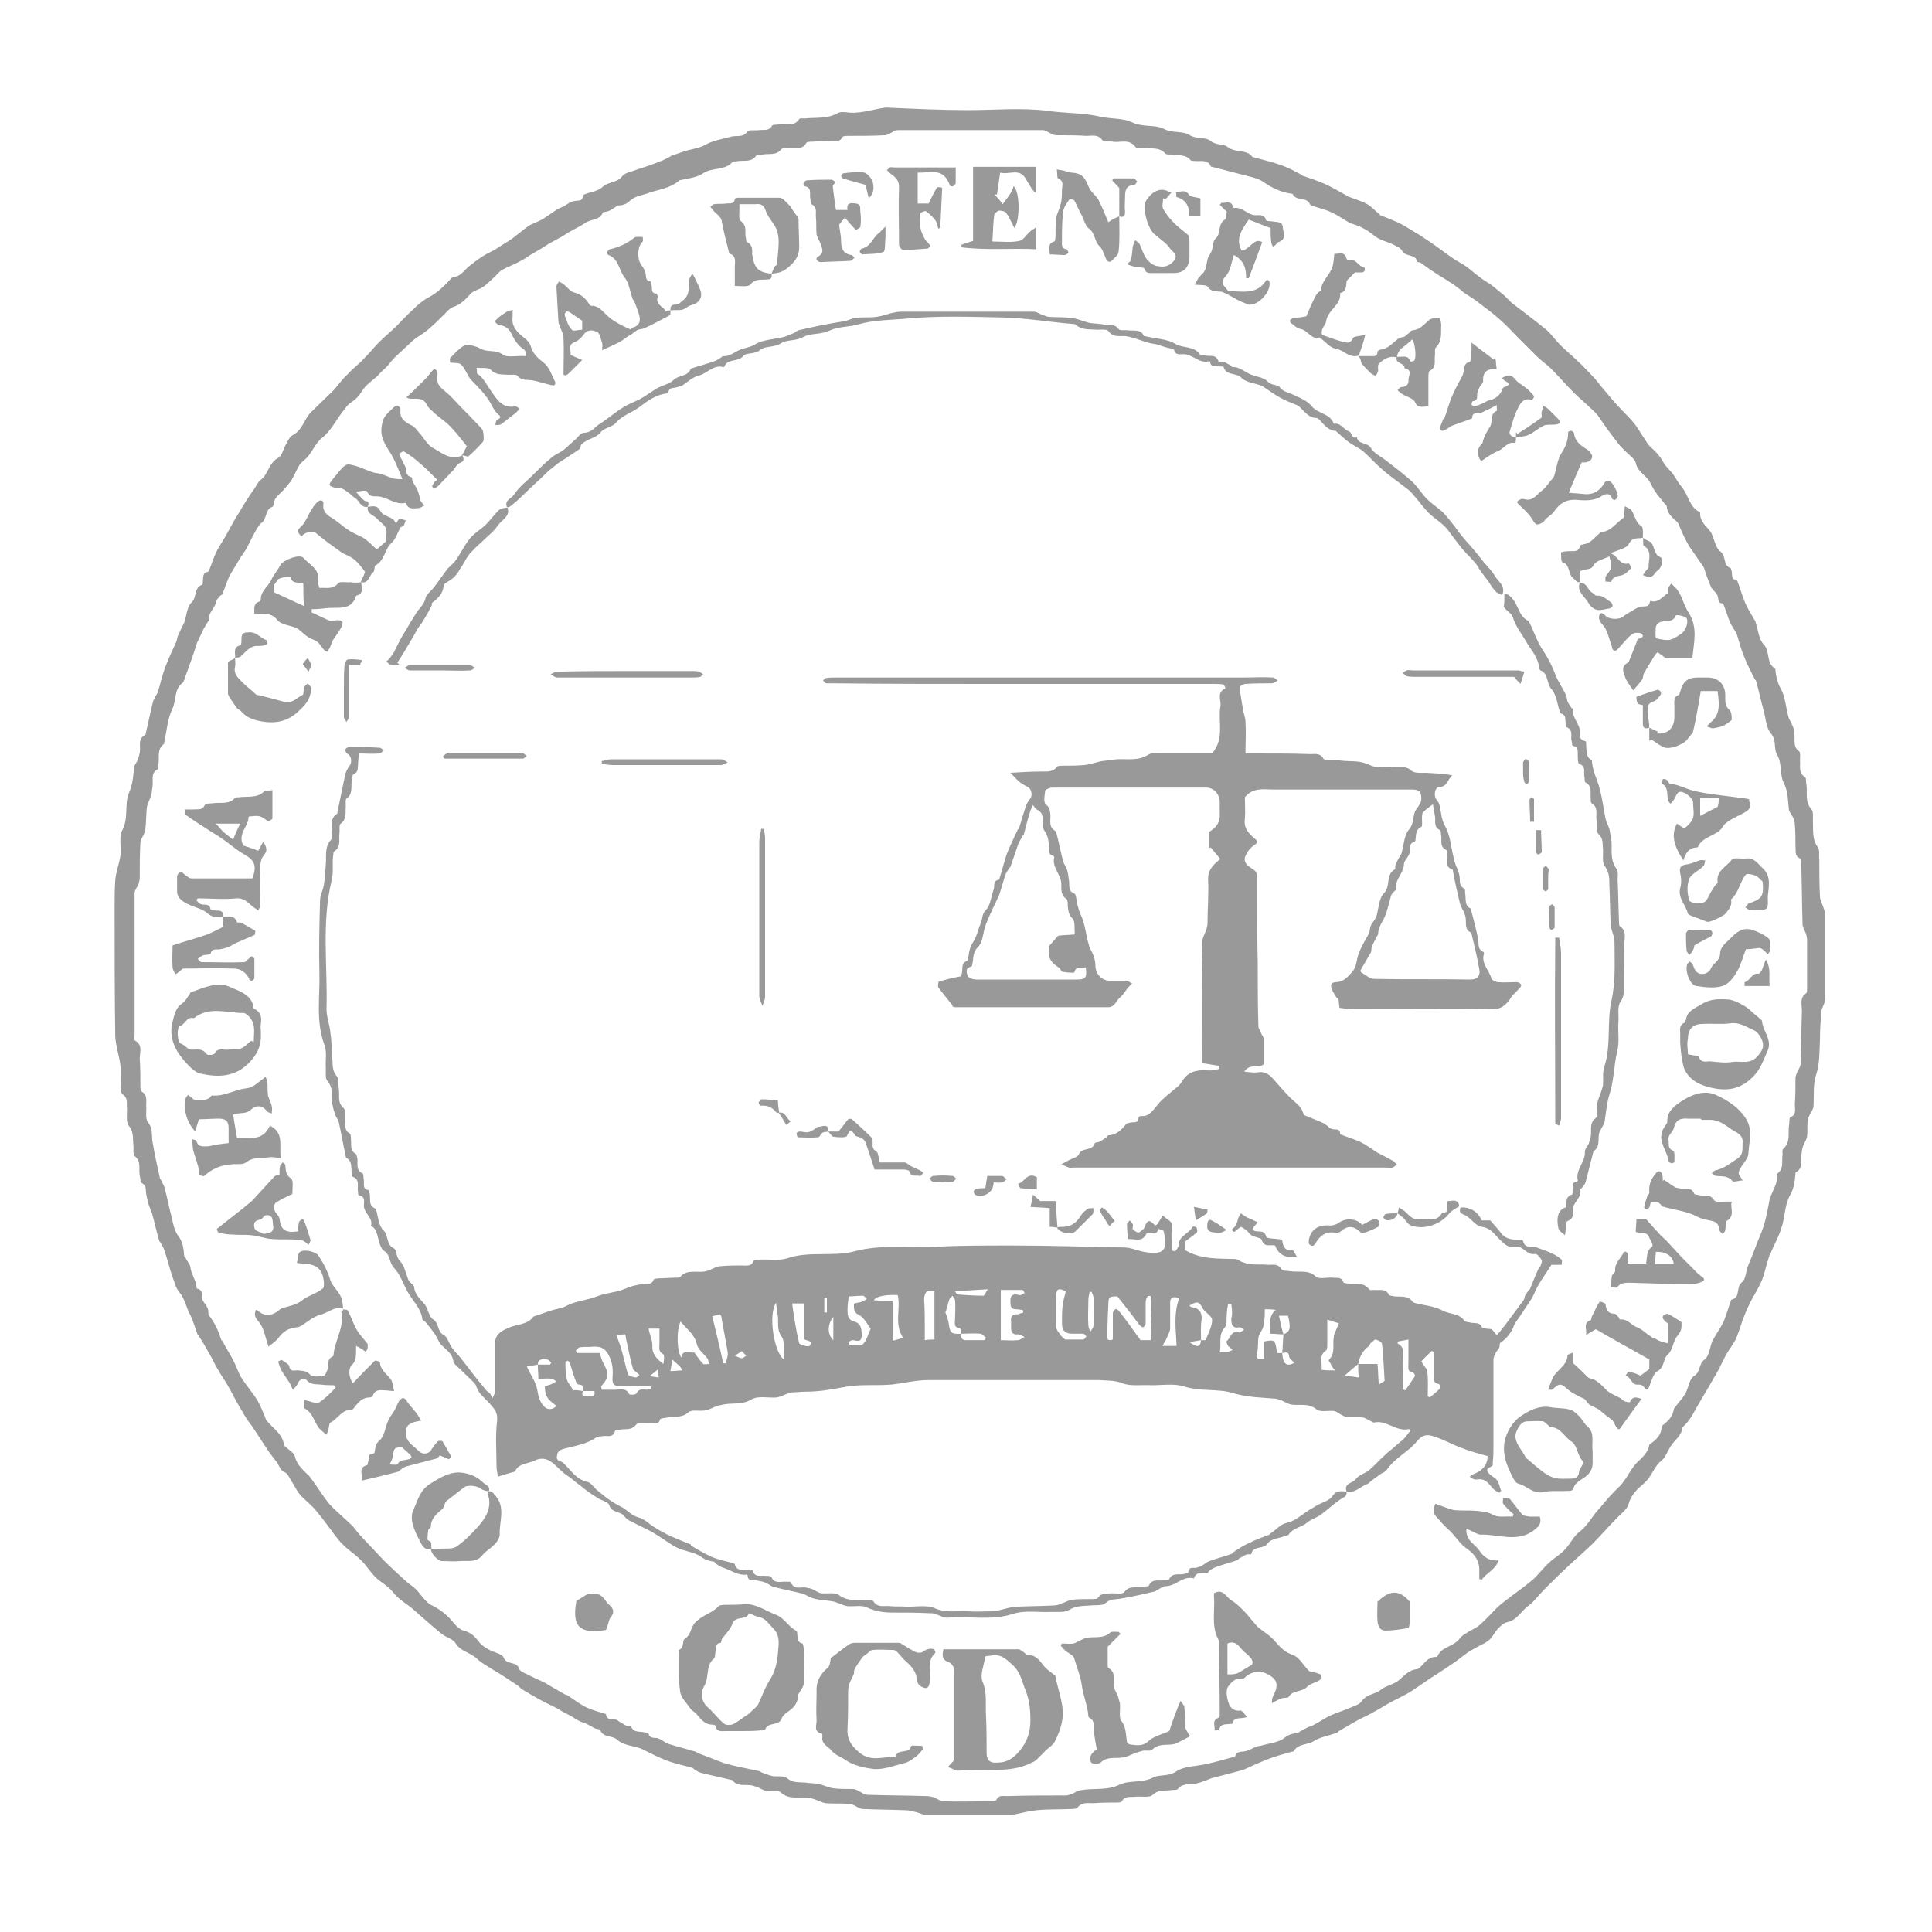 <?xml version="1.0" encoding="utf-8"?>
<!-- Generator: Adobe Illustrator 21.0.0, SVG Export Plug-In . SVG Version: 6.00 Build 0)  -->
<svg version="1.1" id="Layer_1" xmlns="http://www.w3.org/2000/svg" xmlns:xlink="http://www.w3.org/1999/xlink" x="0px" y="0px"
	 viewBox="0 0 300 300" style="enable-background:new 0 0 300 300;" xml:space="preserve">
<style type="text/css">
	.st0{fill:#999999;}
</style>
<path class="st0" d="M150.3,17.1c4.1,0,8.3-0.4,12.3,0.1c2.7,0.4,5.6,0.3,8.2,0.9c1.7,0.4,3.6,0.2,5,0.9c1.7,0.8,3.5,0.3,4.9,1
	c1.3,0.7,2.8,0.3,3.9,0.9c1.2,0.8,2.6,0.3,3.4,1c0.9,0.7,2,0.4,2.6,0.9c1.2,1,3,0.3,3.9,1.6c0,0,0.1,0,0.1,0
	c1.4,0.4,2.8,0.7,4.2,1.2c1.2,0.4,2.3,1,3.4,1.6c0,0,0,0.1,0.1,0.1c1.2,0.4,2.4,0.8,3.5,1.3c1.1,0.5,2.1,1.1,3.2,1.7
	c0.1,0.1,0.2,0.1,0.3,0.2c1,0.4,2.1,0.7,3,1.2c0.7,0.4,1.2,1,1.8,1.5c0.1,0,0.1,0.1,0.2,0.2c1,0.4,2,0.8,2.9,1.2
	c0.8,0.4,1.6,0.9,2.4,1.4c0.9,0.5,1.7,1.1,2.5,1.6c1.2,0.8,2.3,1.7,3.5,2.5c0.7,0.5,1.4,0.8,2.1,1.3c0.7,0.5,1.2,1,1.9,1.5
	c0.6,0.5,1.3,0.9,1.9,1.3c0.7,0.5,1.3,1.1,2,1.6c0.4,0.4,0.8,0.8,1.2,1.2c1.8,1.4,3.7,2.8,5.4,4.2c0.8,0.7,1.5,1.7,2.2,2.4
	c0.8,0.8,1.8,1.6,2.6,2.4c0.8,0.7,1.5,1.5,2.2,2.2c0.8,0.8,1.4,1.7,2.2,2.6c0.7,0.8,1.3,1.6,2,2.3c0.8,0.9,1.7,1.7,2.5,2.7
	c0.5,0.6,0.9,1.4,1.4,2.1c0.4,0.6,0.7,1.2,1.2,1.6c0.8,0.7,1.4,1.4,1.9,2.3c0.3,0.6,0.9,1.1,1.4,1.7c0.5,0.7,0.9,1.5,1.5,2.2
	c1,1.2,1.1,3,2.7,3.8c0.1,0,0.1,0.2,0.1,0.3c0,1.3,1.1,2,1.7,2.9c0.5,1,0.7,2.4,1.4,2.9c1,0.7,0.4,2.2,1.6,2.6
	c0.1,0,0.1,0.3,0.2,0.5c0.1,0.6-0.1,1.3,0.8,1.4c0,0,0.1,0.1,0.1,0.2c0.4,1,0.7,2.1,1.1,3.1c0.4,1,1,1.9,1.5,2.8
	c0.1,0.1,0.2,0.3,0.2,0.4c0.4,1.2,0.5,2.7,1.3,3.5c1,1.1,0.3,2.8,1.7,3.7c0.1,0.1,0.1,0.3,0.1,0.4c0.1,0.9,0.3,1.8,0.8,2.7
	c0.7,1.2,0.8,2.9,1.2,4.4c0.1,0.4,0.4,0.8,0.6,1.3c0.2,0.4,0.3,0.8,0.3,1.2c0.2,1-0.3,2.1,0.8,2.9c0.2,0.2,0.1,0.9,0.1,1.4
	c0.1,0.9-0.3,1.9,0.8,2.6c0.2,0.1,0.1,0.8,0.2,1.1c0.2,1.3-0.3,2.7,0.8,3.9c0.3,0.3,0.2,1.2,0.2,1.7c0.1,1.4-0.2,2.9,0.8,4.2
	c0.3,0.5,0.1,1.3,0.2,2c0,1.9,0,3.8,0.1,5.6c0,0.6,0.4,1.2,0.6,1.9c0.1,0.3,0.2,0.6,0.2,0.9c0,4.4,0,8.8,0,13.2
	c0,0.6-0.5,1.2-0.6,1.9c-0.1,1.5-0.2,2.9-0.2,4.4c-0.1,1.8,0,3.6-0.6,5.4c-0.5,1.5-0.3,3.2-0.4,4.9c0,0.4-0.4,0.9-0.6,1.3
	c-0.1,0.3-0.3,0.6-0.3,0.8c-0.1,0.9,0,1.8-0.1,2.6c-0.1,0.5-0.4,0.9-0.6,1.4c-0.2,0.5-0.2,1-0.3,1.5c-0.1,0.9,0.3,2-0.8,2.6
	c-0.1,0-0.1,0.1-0.1,0.2c-0.1,1.2-0.2,2.3-0.9,3.5c-0.8,1.5-0.7,3.3-1.3,5c-0.4,1.4-1.2,2.7-1.7,4c0,0,0,0.1-0.1,0.1
	c-0.4,1.2-0.7,2.5-1.1,3.7c-0.4,1.1-1.1,2.2-1.7,3.3c-0.4,0.8-0.8,1.6-1.1,2.4c-0.5,1.2-0.8,2.4-1.3,3.6c-0.4,0.9-1.1,1.7-1.6,2.6
	c-0.4,0.8-0.8,1.6-1.2,2.4c-0.5,0.9-1,1.7-1.5,2.6c-0.4,0.7-0.9,1.5-1.3,2.2c-0.8,1.3-1.4,2.8-2.6,3.9c-0.1,0.1-0.2,0.2-0.2,0.3
	c-0.1,1.2-1.2,1.8-1.8,2.8c-0.5,0.8-0.8,1.7-1.4,2.2c-1.2,0.9-1.5,2.5-2.7,3.5c-0.9,0.8-2,1.7-2.4,3.2c-0.2,0.9-1.3,1.6-2,2.4
	c-1.2,1.2-2.3,2.5-3.5,3.7c-0.8,0.8-1.7,1.6-2.6,2.4c-0.4,0.4-0.9,0.8-1.3,1.2c-1.3,1.2-2.5,2.4-3.8,3.7c-0.8,0.8-1.4,1.7-2.3,2.4
	c-1.2,0.8-1.8,2.3-3.4,2.6c-0.5,0.1-1,0.6-1.4,1c-0.5,0.5-0.7,1.1-1.2,1.6c-0.4,0.4-0.9,0.7-1.4,0.9c-0.7,0.4-1.5,0.8-2.1,1.2
	c-0.7,0.5-1.3,1-2,1.5c-1.2,0.8-2.5,1.7-3.8,2.5c-1.2,0.8-2.4,1.7-3.6,2.4c-0.9,0.5-1.8,0.9-2.7,1.4c-0.9,0.5-1.8,1.1-2.8,1.6
	c-0.8,0.5-1.7,0.8-2.5,1.3c-0.9,0.5-1.7,1-2.6,1.5c-0.1,0.1-0.2,0.3-0.4,0.3c-1.1,0.4-2.4,0.6-3.4,1.2c-1,0.7-2.5,0.4-3.2,1.6
	c0,0.1-0.2,0.1-0.3,0.1c-1.3,0.4-2.6,0.7-3.8,1.2c-1.3,0.5-2.6,1.1-3.9,1.7c0,0-0.1,0-0.1,0c-1.5,0.4-3.1,0.8-4.6,1.2
	c-0.6,0.2-1.2,0.5-1.9,0.7c-0.3,0.1-0.5,0.1-0.8,0.2c-0.9,0.1-1.9-0.1-2.6,0.8c-0.2,0.2-0.8,0.1-1.3,0.2c-0.9,0.1-1.8-0.1-2.6,0.7
	c-0.5,0.5-1.8,0.2-2.7,0.3c-0.7,0.1-1.6-0.2-2.1,0.7c-0.1,0.2-0.6,0.2-0.9,0.2c-1.2,0-2.3,0-3.5,0.1c-0.9,0-1.8-0.2-2.5,0.7
	c-0.2,0.2-0.7,0.2-1,0.2c-1.8,0.1-3.6,0-5.4,0.2c-1.1,0.1-2.1,0.4-3.2,0.6c-0.3,0.1-0.6,0.1-0.9,0.1c-4.4,0-8.7,0-13.1,0
	c-0.5,0-0.9-0.3-1.4-0.4c-0.5-0.1-1-0.3-1.5-0.3c-2.3-0.1-4.6-0.1-6.8-0.2c-0.5,0-1-0.4-1.4-0.6c-0.3-0.1-0.6-0.2-0.9-0.2
	c-1.2-0.1-2.3,0-3.5-0.1c-0.6-0.1-1.1-0.4-1.7-0.6c-0.3-0.1-0.6-0.2-0.9-0.2c-1.4-0.3-3,0.4-4.4-0.9c-0.4-0.4-1.5-0.1-2.2-0.2
	c-0.5-0.1-0.9-0.4-1.4-0.6c-0.4-0.1-0.8-0.3-1.2-0.3c-0.9-0.1-2,0.2-2.7-0.8c0,0-0.1,0-0.1,0c-1.6-0.4-3.1-0.7-4.7-1.1
	c-0.4-0.1-0.7-0.3-1-0.5c-0.2-0.1-0.3-0.3-0.4-0.3c-1.5-0.4-3-0.7-4.4-1.3c-1.1-0.4-2.1-1-3.2-1.5c-0.1-0.1-0.3-0.1-0.4-0.2
	c-1.2-0.4-2.7-0.5-3.6-1.3c-0.8-0.8-2.3-0.3-2.7-1.6c0-0.1-0.5-0.1-0.8-0.2c-0.4-0.2-0.7-0.4-1.1-0.6c-0.2-0.1-0.4-0.2-0.6-0.3
	c-0.6-0.1-1-0.4-1.5-0.7c-0.7-0.5-1.6-0.8-2.3-1.3c-1-0.6-2.1-1-3.1-1.6c-0.9-0.5-1.8-1-2.6-1.5c-0.4-0.2-0.6-0.6-1-0.8
	c-1.2-0.8-2.4-1.6-3.6-2.3c-0.8-0.5-1.7-1-2.4-1.6c-1-1.1-2.7-1.2-3.5-2.6c-0.4-0.6-1.3-0.8-2-1.3c-0.6-0.5-1.2-1-1.8-1.5
	c-0.8-0.7-1.7-1.5-2.5-2.2c-1.1-1-2.5-1.7-3.4-2.9c-0.7-0.9-1.9-1.5-2.7-2.3c-0.8-0.8-1.4-1.8-2.2-2.6c-0.8-0.8-1.7-1.4-2.6-2.2
	c-0.4-0.4-0.8-0.8-1.1-1.2c-1.1-1.4-2.1-2.9-3.3-4.3c-0.7-0.9-1.7-1.6-2.5-2.5c-0.6-0.7-0.9-1.5-1.4-2.2c-0.3-0.5-0.5-1.1-1-1.3
	c-0.7-0.3-0.8-0.9-1.1-1.4c-0.6-0.8-1.2-1.5-1.7-2.3c-0.8-1.2-1.5-2.3-2.3-3.5c-0.2-0.3-0.4-0.5-0.6-0.8c-0.5-0.7-0.9-1.5-1.4-2.3
	c-0.6-1-1.1-2.1-1.7-3.1c-0.5-0.9-1.1-1.7-1.6-2.6c-0.5-0.8-0.8-1.6-1.3-2.4c-0.5-0.9-1-1.8-1.6-2.7c0-0.1-0.1-0.1-0.2-0.2
	c-0.4-1.1-0.7-2.2-1.2-3.2c-0.6-1.1-0.8-2.5-1.7-3.5c-0.5-0.6-0.7-1.5-1-2.3c-0.5-1.4-0.8-2.8-1.3-4.2c-0.1-0.4-0.4-0.8-0.6-1.2
	c-0.1-0.1-0.2-0.2-0.2-0.3c-0.4-1.4-0.7-2.8-1.1-4.2c-0.2-0.5-0.4-1-0.6-1.6c-0.1-0.4-0.2-0.9-0.3-1.4c-0.1-0.6,0.1-1.3-0.7-1.7
	c-0.2-0.1-0.2-0.8-0.3-1.2c-0.2-1,0.3-2.1-0.8-3c-0.3-0.3-0.1-1.2-0.2-1.8c-0.1-1,0.1-1.9-0.7-2.9c-0.5-0.6-0.2-2-0.3-3
	c0-0.7,0.1-1.4-0.7-1.9c-0.2-0.1-0.2-0.7-0.2-1c-0.1-1.2,0-2.3-0.1-3.5c-0.2-1.5-0.7-2.9-0.8-4.4c-0.1-6.7-0.1-13.4-0.1-20.2
	c0-1.4,0-2.7,0.1-4.1c0.1-1.3,0.6-2.5,0.8-3.8c0.2-1.3-0.3-2.9,0.3-4c1-1.9,0.3-4,1-5.7c0.6-1.4,0.7-2.6,0.8-4c0-0.3,0.3-0.6,0.5-1
	c0.2-0.4,0.3-0.9,0.4-1.3c0.2-1-0.4-2.2,0.9-2.8c0,0,0-0.1,0-0.1c0.4-1.6,0.7-3.2,1.1-4.8c0.1-0.5,0.4-1,0.7-1.5
	c0-0.1,0.1-0.1,0.1-0.2c0.4-1.3,0.7-2.7,1.2-4c0.5-1.3,1.1-2.6,1.7-3.9c0.1-0.3,0.1-0.5,0.2-0.8c0.3-0.7,0.6-1.3,0.9-1.9
	c0-0.1,0.1-0.1,0.1-0.2c0.4-1.1,0.4-2.5,1.2-3.2c0.8-0.8,0.3-2.3,1.6-2.7c0.1,0,0.1-0.4,0.1-0.6c0.1-0.5-0.1-1.3,0.8-1.4
	c0,0,0.1-0.1,0.1-0.1c0.4-0.9,0.7-1.9,1.1-2.8c0.4-0.9,1-1.7,1.5-2.6c0.5-0.9,1-1.8,1.5-2.7c0.5-0.8,0.9-1.5,1.4-2.3
	c0.5-0.8,1-1.6,1.6-2.4c0.3-0.5,0.6-1.1,1-1.4c1.2-0.9,1.2-2.6,2.7-3.4c0.6-0.3,0.8-1.4,1.2-2.1c0.3-0.5,0.6-1.2,1-1.4
	c1.6-0.8,1.8-2.5,2.9-3.6c1.2-1.2,2.4-2.3,3.6-3.5c0.7-0.8,1.3-1.7,2.1-2.4c0.8-0.9,1.8-1.6,2.6-2.5c0.8-0.8,1.5-1.7,2.3-2.5
	c0.8-0.8,1.8-1.6,2.6-2.4c0.9-0.9,1.7-1.8,2.6-2.6c0.7-0.7,1.5-1.4,2.4-1.9c1.4-0.7,2.5-1.8,3.6-3c0.1-0.1,0.3-0.2,0.4-0.2
	c1.1-0.1,1.6-1.1,2.4-1.7c0.5-0.4,1-0.8,1.6-1.2c0.7-0.5,1.5-0.9,2.3-1.3c0.5-0.3,0.9-0.6,1.4-0.9c0.5-0.3,1-0.6,1.4-0.9
	c0.8-0.6,1.5-1.2,2.3-1.8c0.7-0.5,1.6-0.7,2.4-1.2c0.8-0.5,1.6-1.1,2.4-1.6c0.2-0.1,0.5-0.2,0.7-0.3c0.4-0.2,0.8-0.5,1.2-0.7
	c0.2-0.1,0.5-0.2,0.7-0.2c0.5-0.1,1.2,0.1,1.2-0.8c0-0.1,0.1-0.1,0.2-0.2c1-0.4,2.2-0.5,2.9-1.2c0.9-0.8,2.2-0.6,3-1.6
	c0.4-0.6,1.4-0.7,2.1-1c1.2-0.4,2.5-0.8,3.7-1.3c0.6-0.2,1.1-0.5,1.7-0.8c0,0,0.1-0.1,0.1-0.1c1-0.3,2.1-0.8,3.2-1
	c0.7-0.2,1.4-0.3,2.1-0.7c1.2-0.7,2.7-0.9,4.1-1.3c0.9-0.2,1.8,0.2,2.5-0.8c0.2-0.3,1.2-0.1,1.8-0.2c0.7-0.1,1.5,0.2,2-0.7
	c0.1-0.2,0.8-0.1,1.2-0.2c1-0.1,2.2,0.4,3-0.8c0.1-0.2,0.5-0.1,0.8-0.1c1.7-0.2,3.5,0.1,5.1-0.8c0.5-0.3,1.3-0.2,2-0.1
	c1.9,0.1,3.8-0.6,5.6-0.8C142,16.9,146.2,17.1,150.3,17.1z M20.9,149.7c0,3.6,0,7.3,0,10.9c0,0.4-0.1,0.9,0.1,1
	c1.2,0.7,0.7,1.8,0.7,2.8c0.1,1.4,0.1,2.8,0.1,4.2c0,0.3,0,0.8,0.2,0.9c0.9,0.5,0.7,1.4,0.7,2.1c0.1,0.9-0.2,2.1,0.3,2.7
	c0.8,1,0.5,2.1,0.7,3.1c0.3,1.8,0.7,3.6,1.1,5.4c0,0.2,0.1,0.3,0.2,0.4c0.2,0.5,0.5,0.9,0.6,1.4c0.4,1.5,0.7,3.1,1.1,4.6
	c0.2,0.9,0.4,1.9,0.9,2.6c0.8,1,0.9,2,1,3.2c0,0.1,0.1,0.2,0.2,0.3c0.2,0.4,0.5,0.8,0.7,1.2c0.1,0.3,0.1,0.6,0.2,0.9
	c0.2,0.6,0.5,1.2,0.7,1.8c0.1,0.3,0.1,0.9,0.2,0.9c1,0.2,0.7,1,0.8,1.6c0,0.2,0.2,0.4,0.4,0.7c0.2,0.3,0.4,0.6,0.5,0.9
	c0.1,0.3,0,0.7,0.1,0.9c0.9,1.1,1.5,2.4,1.9,3.7c0,0.1,0.1,0.2,0.2,0.3c0.5,0.9,1.1,1.9,1.6,2.8c0.5,0.9,0.8,1.9,1.3,2.8
	c0.8,1.3,1.8,2.4,2.6,3.7c0.5,0.9,0.9,1.9,1.3,2.9c0,0.1,0.1,0.2,0.2,0.3c1,1.2,2.4,2,2.6,3.7c0,0.1,0.2,0.2,0.3,0.3
	c0.5,0.5,1.3,0.9,1.4,1.5c0.3,1.2,1.1,1.9,1.9,2.7c0.5,0.4,0.8,1,1.2,1.5c0.7,1,1.4,2.1,2.2,3.1c0.8,0.9,1.7,1.6,2.5,2.4
	c0.4,0.3,0.7,0.7,1.1,1c0.5,0.6,1,1.3,1.6,1.9c1.1,1.2,2.2,2.3,3.3,3.5c1.1,1.1,2.2,2.1,3.3,3.1c0.5,0.5,1.2,0.9,1.7,1.4
	c0.8,0.8,1.4,1.9,2.3,2.4c1.5,0.7,2.7,1.7,3.7,3c0.4,0.4,0.9,0.9,1.4,1c1.2,0.3,1.8,1,2.5,1.9c0.4,0.5,1,0.8,1.5,1.1
	c0.7,0.4,2,0.6,2.2,1.2c0.5,1.2,2,0.5,2.4,1.7c0.1,0.4,0.8,0.7,1.3,0.9c0.9,0.5,1.9,0.9,2.9,1.4c0.1,0,0.2,0.2,0.3,0.2
	c0.9,0.5,1.7,1,2.6,1.5c0.2,0.1,0.4,0.1,0.5,0.2c0.9,0.6,1.7,1.2,2.6,1.7c1,0.5,2.1,0.8,3.1,1.1c0.1,0,0.2,0.1,0.2,0.1
	c0.1,0.9,0.8,0.7,1.3,0.8c0.3,0,0.5,0.1,0.7,0.3c0.4,0.2,0.8,0.5,1.2,0.7c0.2,0.1,0.6,0,0.7,0.1c0.4,1,1.3,0.7,2,0.9
	c0.3,0,0.7,0.1,0.7,0.2c0.2,0.8,0.9,0.6,1.4,0.7c0.3,0.1,0.5,0.2,0.8,0.4c0.3,0.2,0.6,0.4,0.9,0.5c1.4,0.4,2.8,0.8,4.2,1.2
	c0.1,0,0.2,0.1,0.3,0.2c1.4,0.5,2.8,1.1,4.2,1.6c1.7,0.5,3.5,0.8,5.3,1.2c0.2,0,0.3,0.1,0.4,0.2c0.6,0.2,1.2,0.5,1.8,0.6
	c0.7,0.1,1.7-0.1,2.2,0.3c0.9,0.8,1.8,0.6,2.8,0.7c0.7,0.1,1.4,0.1,2.1,0.2c0.8,0.2,1.6,0.6,2.4,0.7c0.9,0.1,1.9,0.1,2.9,0.1
	c0.3,0,0.6,0.1,0.9,0.3c0.5,0.2,0.9,0.6,1.4,0.6c3.1,0.1,6.2,0.1,9.2,0.2c0.4,0,0.8,0.1,1.1,0.2c0.5,0.2,0.9,0.5,1.4,0.6
	c2.5,0.1,5,0,7.4,0c0.3,0,0.8,0,0.9-0.2c0.4-0.8,1-0.6,1.7-0.6c3-0.1,6.1-0.1,9.1-0.1c0.4,0,0.7-0.2,1.1-0.3
	c0.4-0.2,0.8-0.5,1.2-0.5c2-0.4,4.1,0.1,6.1-0.9c1.5-0.7,3.5-0.2,5.2-1.1c1-0.5,2.3-0.1,3.5-0.9c1.3-0.9,3.2-0.8,4.8-1.2
	c1.4-0.3,2.8-0.7,4.2-1.1c0.1,0,0.2-0.1,0.2-0.1c0.3-0.9,1.1-0.6,1.7-0.8c0.5-0.1,0.9-0.4,1.4-0.6c0.2-0.1,0.5-0.2,0.8-0.2
	c1.3-0.4,2.8-0.5,3.7-1.2c0.7-0.6,1.3-0.7,2.1-0.8c0.1,0,0.2-0.1,0.3-0.2c0.4-0.2,0.9-0.5,1.3-0.7c0.2-0.1,0.5-0.1,0.8-0.3
	c1-0.5,1.9-1.2,2.9-1.6c0.9-0.4,1.9-0.7,2.8-1.1c0.7-0.3,1.5-0.5,1.9-1.1c0.8-1.1,2.1-1,2.9-1.7c0.7-0.6,1.9-0.8,2.7-1.4
	c0.9-0.7,1.6-1.7,2.9-1.8c0.1,0,0.3-0.1,0.4-0.2c0.8-0.7,1.3-1.7,2.5-1.7c0.1,0,0.3,0,0.3-0.1c0.6-1.5,2.5-1.5,3.4-2.7
	c0.3-0.4,0.7-0.7,1.1-0.9c0.7-0.5,1.6-0.8,2.2-1.4c0.9-0.8,1.7-1.7,2.5-2.5c0.4-0.4,0.8-0.7,1.3-1.1c1.4-1.1,2.9-2.1,4.3-3.3
	c0.9-0.8,1.6-1.8,2.5-2.6c0.8-0.8,1.8-1.3,2.5-2.1c0.8-0.8,1.3-2,2.2-2.7c1.4-1,2-2.5,3.1-3.6c0.7-0.8,1.3-1.6,2-2.3
	c0.5-0.6,1.2-1.1,1.7-1.8c0.8-1,1.3-2.2,2.2-3.1c0.8-0.8,1.7-1.5,1.9-2.7c0-0.1,0.1-0.2,0.2-0.2c0.8-0.6,1.6-1.3,1.7-2.4
	c0-0.2,0.1-0.4,0.2-0.5c0.8-0.6,1.5-1.3,1.7-2.4c0-0.2,0.2-0.4,0.3-0.5c0.5-0.7,1.1-1.3,1.5-2c0.5-0.9,0.6-2.2,1.3-2.7
	c1.1-0.6,0.7-1.9,1.7-2.6c0.7-0.5,0.8-1.9,1.2-2.9c0.1-0.2,0.2-0.3,0.3-0.5c0.5-0.9,1.1-1.7,1.5-2.6c0.4-1,0.7-2.1,1.1-3.2
	c0,0,0-0.1,0.1-0.1c1.4-0.3,0.6-1.9,1.6-2.7c0.6-0.4,0.6-1.8,1-2.7c0.7-1.6,1.3-3.4,2-5c0.6-1.5,0.9-3.1,1.2-4.7
	c0.2-1.5,1.5-2.8,1.2-4.4c1.2-0.8,0.7-2,0.9-3c0-0.3-0.1-0.8,0.1-0.9c1.2-1.1,0.7-2.4,0.9-3.7c0.1-0.4,0-1.2,0.2-1.2
	c1-0.4,0.7-1.3,0.7-2c0.1-1.4,0.1-2.7,0.1-4.1c0-0.3,0.2-0.7,0.3-1c0.2-0.4,0.5-0.8,0.5-1.2c0.1-2.7,0.1-5.4,0.2-8.2
	c0-1-0.4-2.1,0.7-2.8c0.1-0.1,0.1-0.5,0.1-0.7c0-2.5,0-5,0-7.6c0-0.3-0.1-0.7-0.2-1c-0.2-0.5-0.5-0.9-0.5-1.4
	c-0.1-3.1-0.1-6.2-0.2-9.2c0-0.4,0-0.9-0.2-1c-0.9-0.4-0.6-1.2-0.7-1.9c0-1.1,0-2.2-0.1-3.4c0-0.3-0.1-0.6-0.2-0.9
	c-0.2-0.5-0.6-0.9-0.7-1.3c-0.2-1.4-0.1-2.8-0.8-4.2c-0.7-1.3-0.2-3-1.1-4.5c-0.5-0.9,0-2.1-0.9-3.2c-0.8-0.9-0.8-2.5-1.2-3.8
	c-0.4-1.4-0.7-2.9-1.1-4.3c0-0.1-0.1-0.2-0.2-0.3c-0.6-1.2-1.2-2.3-1.7-3.6c-0.5-1.2-0.8-2.5-1.2-3.7c0-0.1-0.2-0.2-0.3-0.4
	c-0.2-0.3-0.4-0.7-0.6-1c-0.4-1-0.7-2-1.1-3c0,0-0.1-0.1-0.1-0.1c-0.8,0-0.6-0.7-0.8-1.2c-0.1-0.3-0.4-0.6-0.6-0.8
	c-0.1-0.2-0.3-0.3-0.4-0.5c-0.4-1-0.8-2-1.1-3c0-0.1-0.1-0.1-0.1-0.2c-0.6-0.9-1.2-1.7-1.8-2.6c-0.3-0.4-0.6-0.9-0.8-1.3
	c-0.5-0.9-0.9-1.9-1.3-2.8c0-0.1-0.1-0.1-0.1-0.2c-0.8-0.7-1.6-1.3-1.7-2.5c0-0.2-0.3-0.3-0.4-0.5c-0.5-0.6-1-1.2-1.4-1.8
	c-0.5-0.7-0.7-1.5-1.3-2.1c-0.7-0.7-1.5-1.3-1.7-2.3c0-0.2-0.2-0.4-0.3-0.6c-0.8-0.8-1.7-1.5-2.4-2.4c-1.1-1.4-2.2-2.9-3.2-4.4
	c-0.3-0.4-0.8-0.8-1.2-1.2c-0.8-0.8-1.7-1.5-2.5-2.3c-1.2-1.2-2.3-2.5-3.5-3.7c-0.7-0.7-1.6-1.3-2.3-2c-0.6-0.6-1.2-1.2-1.8-1.8
	c-0.4-0.4-0.8-0.8-1.2-1.2c-0.8-0.8-1.6-1.7-2.5-2.5c-1.1-1-2.3-1.9-3.5-2.8c-0.6-0.5-1.3-0.9-1.9-1.3c-0.3-0.2-0.6-0.4-0.9-0.7
	c-0.6-0.4-1.1-0.9-1.7-1.2c-0.7-0.5-1.5-0.9-2.2-1.4c-0.8-0.5-1.5-1-2.3-1.6c-0.2-0.1-0.5-0.1-0.5-0.1c-0.3-1.4-1.9-0.7-2.4-1.8
	c-0.2-0.4-0.8-0.6-1.3-0.9c-1-0.5-2.2-0.7-3-1.4c-1.1-0.9-2.2-1.5-3.6-1.9c-0.1,0-0.3-0.1-0.4-0.2c-0.9-0.5-1.7-1.1-2.6-1.5
	c-1-0.5-2.1-0.7-3.2-1.1c-0.1,0-0.1-0.1-0.2-0.2c-0.5-1.2-2.2-0.4-2.7-1.6c-1.7-0.2-3.2-0.9-4.6-1.9c-0.9-0.6-2.2-0.8-3.3-1.1
	c-1.5-0.4-3.1-0.8-4.6-1.2c-0.1,0-0.2,0-0.2-0.1c-0.5-1.1-1.6-0.7-2.4-0.8c-0.2,0-0.6,0-0.7-0.1c-0.8-1-1.9-0.7-3-0.9
	c-0.4,0-0.9,0-1-0.2c-0.8-0.9-1.9-0.7-2.9-0.8c-0.6,0-1.5,0.1-1.7-0.2c-1-1.3-2.3-0.6-3.5-0.8c-0.5-0.1-1.4,0.1-1.6-0.2
	c-0.7-1-1.6-0.7-2.5-0.7c-1.5-0.1-3-0.1-4.6-0.1c-0.3,0-0.7-0.1-1-0.3c-0.4-0.2-0.8-0.5-1.2-0.5c-7.5,0-15,0-22.4,0
	c-0.3,0-0.6,0.1-0.9,0.3c-0.4,0.2-0.8,0.5-1.2,0.5c-1.9,0.1-3.8,0.1-5.6,0.1c-0.3,0-0.9,0-1,0.2c-0.4,0.8-1,0.6-1.6,0.6
	c-1,0.1-2,0-3,0.1c-0.4,0-0.9,0-1,0.2c-0.6,1.1-1.6,0.7-2.4,0.8c-0.5,0.1-1.3-0.1-1.5,0.2c-0.8,1-1.9,0.6-2.9,0.8
	c-0.4,0.1-0.9,0-1,0.2c-0.7,1-1.8,0.7-2.7,0.8c-0.4,0.1-0.9,0-1.1,0.3c-1.2,1.2-3.1,0.7-4.4,1.6c-1,0.7-2.4,0.8-3.7,1.1
	c0,0-0.1,0-0.1,0.1c-1.3,1.1-3,1.3-4.5,1.8c-1,0.4-2.2,0.5-3,1.2c-0.6,0.6-1.2,0.8-1.9,0.8c-0.2,0-0.3,0.2-0.5,0.3
	c-0.4,0.2-0.7,0.5-1.1,0.6c-0.2,0.1-0.7,0.1-0.8,0.2c-0.4,1.2-1.8,1-2.7,1.6c-1,0.7-2.3,1.2-3.4,2c-0.7,0.4-1.5,0.8-2.2,1.2
	c-0.9,0.6-1.9,1.2-2.8,1.7c-0.6,0.4-1.2,0.8-1.8,1.1c-0.9,0.5-1.8,0.8-2.7,1.3c-0.5,0.3-0.8,0.7-1.2,1.1c-0.6,0.5-1.1,1.1-1.7,1.5
	c-0.7,0.5-1.6,0.6-2.1,1.2c-0.8,0.9-1.5,1.6-2.7,2c-0.5,0.2-0.9,0.7-1.3,1.1c-0.9,0.9-1.8,1.8-2.8,2.6c-0.6,0.5-1.4,0.9-2,1.4
	c-1,0.9-1.9,1.8-2.9,2.7c-0.5,0.5-0.8,1-1.3,1.5c-0.5,0.5-1,0.9-1.4,1.4c-0.8,0.7-1.7,1.3-2.3,2.2c-0.5,0.8-1,1.4-1.8,1.9
	c-0.5,0.3-0.8,0.8-1.2,1.3c-1.1,1.4-1.9,3.1-3.3,4.2c-1.2,1-1.6,2.5-2.7,3.4c-0.3,0.3-0.6,0.5-0.8,0.8c-0.4,0.7-0.8,1.6-1.2,2.3
	c-0.3,0.5-0.8,1-1.2,1.5c-0.6,0.7-1.5,1.2-1.6,2.2c0,0.2-0.1,0.5-0.2,0.5c-1.2,0.4-0.8,1.9-1.7,2.5c-0.4,0.3-0.7,0.9-1,1.4
	c-0.5,0.9-0.9,1.8-1.4,2.7c-0.3,0.5-0.7,1-1,1.5c-0.5,0.9-1.1,1.8-1.6,2.7c-0.4,0.9-0.7,1.9-1.1,2.8c0,0.1-0.2,0.1-0.3,0.2
	c-0.2,0.3-0.5,0.5-0.6,0.8c-0.1,1.1-1.4,1.8-1.1,3.1c0,0-0.1,0.1-0.2,0.1c-0.2,0.4-0.5,0.8-0.7,1.2c-0.2,0.5-0.5,1-0.7,1.5
	c-0.1,0.2-0.2,0.4-0.3,0.6c-0.4,1.3-0.8,2.5-1.3,3.8c-0.2,0.7-0.5,1.3-0.7,2c-0.1,0.1-0.1,0.4-0.2,0.4c-1.4,1-1,2.7-1.6,4
	c-0.8,1.6-0.9,3.5-1.3,5.3c0,0.1,0,0.2,0,0.2c-1.2,0.8-0.7,2.1-0.9,3.2c0,0.3,0,0.7-0.2,0.8c-1,0.6-0.6,1.6-0.7,2.5
	c-0.1,0.6-0.1,1.2-0.3,1.7c-0.2,0.6-0.5,1.1-0.6,1.7c-0.1,1-0.1,2.1-0.2,3.1c0,0.3-0.1,0.6-0.2,0.9c-0.2,0.5-0.6,1-0.6,1.5
	c-0.1,1.8-0.1,3.6-0.1,5.4c0,0.3-0.1,0.7-0.2,1c-0.2,0.5-0.6,0.9-0.6,1.4C20.9,142.4,20.9,146,20.9,149.7z"/>
<path class="st0" d="M209.1,231.6c0,0.5,0,0.7-0.6,1c-1.2,0.7-2.3,1.8-3.4,2.6c-0.7,0.5-1.5,0.7-2.1,1.2c-0.9,0.8-2.2,0.8-2.9,1.9
	c0,0.1-0.1,0-0.2,0.1c-1,0.4-2.5,0.5-3,1.2c-0.7,1.1-2.3,0.3-2.6,1.7c0,0.1-0.5,0-0.8,0.1c-0.4,0.2-0.7,0.4-1.1,0.6
	c-0.1,0-0.1,0.2-0.1,0.2c-1.1,0.4-2.3,0.7-3.4,1.1c-0.4,0.1-0.8,0.4-1.1,0.6c-0.1,0.1-0.2,0.3-0.3,0.3c-0.8,0.1-1.8-0.2-2.1,0.9
	c-1.7-0.5-2.8,1.2-4.4,1.2c-0.4,0-0.9,0.4-1.3,0.6c-0.1,0-0.2,0.1-0.3,0.2c-1.7,0.4-3.4,0.8-5.2,1.1c-0.9,0.2-1.7,0-2.5,0.7
	c-0.5,0.5-1.6,0.3-2.4,0.4c-1.1,0.1-2.2,0-3.3,0.7c-0.7,0.4-1.8,0.3-2.7,0.3c-2,0.1-4.1-0.3-6,0.3c-3.4,1.1-6.8,0.3-10.2,0.6
	c-0.6,0-1.3-0.4-1.9-0.6c-0.3-0.1-0.5-0.1-0.8-0.1c-2-0.1-3.9-0.1-5.9-0.1c-1.3,0-2.6-0.2-3.9-0.8c-0.8-0.4-2-0.1-3-0.2
	c-0.7-0.1-1.4-0.5-2.1-0.7c-0.9-0.2-1.9-0.2-2.8-0.4c-0.6-0.1-1.2-0.4-1.7-0.7c-0.1,0-0.1-0.1-0.2-0.1c-1.6-0.4-3.2-0.7-4.7-1.1
	c-0.4-0.1-0.7-0.4-1.1-0.6c-0.5-0.2-1-0.3-1.5-0.4c-0.5-0.1-1.3,0.3-1.4-0.7c0-0.1-0.1-0.2-0.1-0.2c-1.4,0.2-2.5-0.7-3.8-1.1
	c-0.3-0.1-0.6-0.3-0.9-0.5c-0.2-0.1-0.3-0.3-0.4-0.4c-0.8-0.1-1.4-0.3-2.1-0.8c-1-0.7-2.4-0.8-3.5-1.3c-0.9-0.4-1.8-1.1-2.6-1.6
	c-0.5-0.3-0.9-0.6-1.4-0.9c-1-0.5-2-1-3-1.5c-0.5-0.2-1-0.5-1.3-0.9c-0.6-0.9-2-0.5-2.4-1.8c-0.2-0.5-1.2-0.7-1.8-1.1
	c-0.6-0.4-1.3-0.8-1.9-1.3c-0.3-0.2-0.6-0.5-0.9-0.7c-0.7-0.5-1.3-1.1-2.1-1.6c-1.5-1-2.6-3.3-4.9-2.2c-1,0.5-2.4,0.4-3,1.6
	c-0.1,0.1-0.2,0.2-0.4,0.2c-0.7,0.2-1.4,0.4-2.3,0.7c0-0.4-0.2-1-0.2-1.6c0-2.4-0.2-4.8,0.1-7.2c0.1-1.3-0.6-1.9-1.2-2.6
	c-0.7-0.8-1.6-1.4-2-2.5c-0.1-0.5-0.6-0.9-1-1.3c-0.8-0.8-1.7-1.6-2.5-2.4c-0.1-0.1-0.1-0.3-0.1-0.4c-0.2-1.1-1-1.6-1.7-2.3
	c-0.6-0.5-0.8-1.4-1.3-2c-0.4-0.6-0.9-1.2-1.4-1.8c-0.1-0.1-0.4-0.2-0.4-0.3c-0.2-1.7-1.5-2.9-2.3-4.3c-0.7-1.3-1.2-2.8-2.1-3.7
	c-0.8-0.8-0.5-2-1.6-2.7c-0.7-0.5-0.8-2-1.2-3c-0.1-0.2-0.2-0.4-0.4-0.6c-0.1-0.1-0.4-0.2-0.4-0.2c0.4-1.3-1.1-2-1.1-3.2
	c0-0.6,0.3-1.4-0.8-1.6c-0.1,0-0.1-0.4-0.1-0.5c-0.2-0.8,0.4-2-0.9-2.4c-0.1,0-0.1-0.4-0.1-0.7c-0.1-0.8,0.1-1.7-0.8-2.2
	c-0.1,0-0.1-0.1-0.1-0.2c-0.4-1.8-0.7-3.6-1.1-5.4c-0.1-0.4-0.5-0.8-0.6-1.3c-0.2-0.5-0.3-1-0.4-1.5c-0.1-1.2,0.2-2.5-0.8-3.6
	c-0.3-0.4-0.2-1.2-0.2-1.8c-0.1-1.2,0.2-2.6-0.2-3.7c-1.4-3.7-0.7-7.4-0.8-11.2c-0.1-3.8,0-7.5,0.1-11.3c0-0.8,0.5-1.6,0.6-2.5
	c0.2-1.1,0.2-2.1,0.3-3.2c0.1-1.3-0.2-2.6,0.8-3.7c0.3-0.3,0.1-1,0.1-1.5c0.1-0.9-0.2-1.9,0.8-2.5c0.1,0,0.1-0.2,0.1-0.3
	c0.4-1.9,0.8-3.9,1.2-5.8c0.1-0.5,0.4-1,0.7-1.4c0.4-0.6,0.3-1.5-0.4-1.9c-0.2-0.1-0.3-0.5-0.3-0.6c0.1-0.2,0.4-0.4,0.6-0.4
	c1.6,0,3.1,0,4.7,0.1c0.3,0,0.5,0.3,0.7,0.4c-0.2,0.2-0.5,0.5-0.7,0.5c-1,0.1-2.1,0-3.2,0c0,0.7-0.1,1.2-0.1,1.7
	c-0.1,0.6,0.1,1.2-0.7,1.5c-0.2,0.1-0.2,0.7-0.3,1.1c-0.1,1,0.2,2-0.8,2.7c-0.2,0.2-0.1,0.8-0.1,1.2c-0.1,0.9,0.2,2-0.8,2.7
	c-0.3,0.2-0.1,1.1-0.2,1.6c-0.1,0.9,0.3,2-0.8,2.7c-0.2,0.1-0.1,0.6-0.2,0.9c-0.1,1.2,0.1,2.4-0.2,3.6c-1.6,6.6-0.6,13.4-0.8,20
	c0,1.2,0.5,2.4,0.6,3.6c0.2,1.3,0.2,2.6,0.3,3.9c0.1,1-0.1,2,0.7,2.9c0.3,0.4,0.2,1.2,0.3,1.9c0.2,1-0.3,2.2,0.8,3.1
	c0.3,0.3,0.1,1.2,0.2,1.9c0.1,0.7-0.2,1.5,0.7,2c0.2,0.1,0.2,0.7,0.2,1c0.1,0.8-0.2,1.7,0.8,2.2c0.1,0.1,0.1,0.4,0.2,0.7
	c0.1,0.8-0.3,1.8,0.8,2.3c0.2,0.1,0.1,0.7,0.2,1c0.1,0.6-0.3,1.4,0.7,1.6c0.1,0,0.1,0.4,0.2,0.5c0.2,0.8-0.3,2,1,2.4
	c0,0,0,0.1,0,0.1c0.3,1.1,0.4,2.5,1.1,3.2c0.9,0.8,0.4,2.2,1.6,2.8c0.6,0.3,0.3,1.3,1,2c0.7,0.7,0.9,1.9,1.3,2.9
	c0.1,0.3,0.4,0.5,0.6,0.7c0.1,0.1,0.3,0.3,0.3,0.4c0.1,1.3,1,1.9,1.7,2.8c0.5,0.7,0.6,1.9,1.3,2.3c0.9,0.6,0.6,1.9,1.6,2.4
	c0.6,0.3,0.8,1.3,1.3,2c0.5,0.7,1.1,1.2,1.6,1.9c0.8,1,1.6,2.1,2.4,3.1c0.5,0.6,0.9,1.1,1.4,1.7c0.1,0.1,0.3,0.2,0.4,0.3
	c0.2,0.2,0.3,0.5,0.5,0.8c0.1-0.4,0.4-0.7,0.4-1.1c0-2.5,0-5,0-7.6c0-1.1,0.9-1.7,1.8-2.1c1.3-0.7,3.1-0.5,4.1-1.8
	c0,0,0.1-0.1,0.1-0.1c1-0.3,2-0.7,3-1c0.8-0.2,1.5-0.3,2.2-0.7c1.4-0.7,3.1-0.8,4.6-1.4c1.5-0.6,3.1-0.6,4.4-1.2
	c0.9-0.4,1.8-0.6,2.7-0.7c0.6-0.1,1.4,0.2,1.7-0.7c0-0.1,0.5-0.2,0.8-0.2c0.8,0,1.7-0.1,2.5-0.1c0.3,0,0.7,0,0.8-0.1
	c1.1-1.3,2.6-0.6,4-0.9c0.5-0.1,1-0.4,1.5-0.6c0.3-0.1,0.6-0.2,0.9-0.2c1.1-0.1,2.2-0.1,3.2-0.1c0.7,0,1.5,0.2,1.8-0.7
	c0.1-0.2,0.6-0.2,0.9-0.2c1.4-0.1,3,0.2,4.3-0.2c3.4-1.2,7.1-0.2,10.5-1.1c4.1-1.1,8.2-0.5,12.3-0.7c4-0.2,8.1-0.2,12.1-0.2
	c5.8,0,11.6,0.2,17.4,0.3c1.1,0,2.1,0.5,3.2,0.7c3,0.5,3.7-0.2,3-3.2c0-0.2-0.5-0.2-0.8-0.4c-0.2,0.9-0.9,0.7-1.5,0.7
	c-0.2,0-0.4,0-0.4,0.1c-0.7,1.4-1.8,0.7-2.9,0.8c0-0.8-0.1-1.5-0.1-2.3c0-0.2,0.3-0.4,0.4-0.6c0.2,0.2,0.4,0.4,0.5,0.6
	c0.1,0.2-0.1,0.7,0,0.8c0.2,0.2,0.7,0.5,0.9,0.5c0.4-0.2,0.9-0.6,1-1c0.5-1.4,1-0.6,1.6-0.1c0.1-0.1,0.2-0.1,0.3-0.2
	c0.3-0.5,0.6-0.9,0.9-1.4c0.4,0.7,1.7,0.8,1.4,2.1c-0.2,1.1,0,2.2,0,3.4c0.2,0,0.3,0.1,0.5,0.1c0.2-0.3,0.5-0.6,0.5-0.9
	c0-1.5,1.6-1.8,2.2-2.9c0-0.1,0.6,0,0.6,0.1c0.1,0.2,0.2,0.7,0,0.8c-0.5,0.5-1.2,0.9-1.8,1.4c0,0.5,0,1,0,1.3
	c2.5,1.5,5.2,1.3,7.8,1.4c0.4,0,0.8,0.4,1.2,0.5c0.4,0.1,0.7,0.3,1.1,0.3c1,0.1,1.9,0,2.9,0.1c0.7,0,1.5-0.2,2,0.7
	c0.2,0.3,0.9,0.2,1.4,0.3c1.3,0.2,2.7-0.3,3.9,0.8c0.5,0.5,1.8,0.1,2.7,0.2c0.6,0.1,1.3-0.2,1.6,0.7c0,0.1,0.5,0.2,0.7,0.2
	c1.1,0.2,2.4-0.3,3.3,0.9c0.1,0.2,0.5,0.1,0.8,0.1c0.8,0.1,1.8-0.3,2.3,0.8c0.1,0.1,0.5,0.1,0.8,0.2c1,0.1,2.2-0.2,2.9,0.9
	c0,0,0.1,0,0.2,0.1c1.5,0.4,3.1,0.5,4.4,1.2c1.1,0.6,2.6,0.4,3.4,1.6c0.2,0.2,0.7,0.2,1.1,0.3c0.6,0.1,1.3-0.1,1.6,0.7
	c0,0.1,0.5,0.2,0.7,0.2c0.3,0.1,0.6,0,0.8,0.1c0.3,0.2,0.5,0.6,0.8,0.9c0.3-0.3,0.6-0.6,0.8-0.9c0.2-0.3,0.5-0.6,0.7-0.9
	c0.9-1.2,1.7-2.3,2.6-3.5c0.2-0.2,0.2-0.5,0.3-0.8c0.2-0.3,0.4-0.6,0.6-0.9c0.1-0.1,0.2-0.1,0.2-0.2c0.4-1,0.8-2,1.2-2.9
	c0.1-0.2,0.3-0.4,0.4-0.6c0.1-0.3,0.3-0.7,0.2-0.9c-0.2-0.4-0.7-1-1-1c-1.3,0.3-1.9-1.3-3-1.1c-1.3,0.3-1.9-0.6-2.6-1.2
	c-0.8-0.8-1.3-1.7-2.7-1.9c-0.9-0.1-1.6-1.2-2.4-1.7c-0.5-0.3-1.3-0.3-0.9-1.3c0,0,0,0,0,0c1.5-0.1,2.6,0.6,3.3,2c0.5,0,1,0,1.3,0
	c0.6,0.7,1.2,1.3,1.7,2c0.8,1,1.8,1,2.9,1c0.2,0,0.5,0.1,0.5,0.2c0.3,1.3,1.4,0.7,2.1,1c1.3,0.5,2.8,0.9,3.9,1.9
	c0.1,0.1,0,0.5,0,0.8c-0.6,0-1.2,0-1.6,0c-0.7,1.1-1.4,2.1-2,3.1c-0.4,0.7-0.7,1.5-1.1,2.2c-0.6,0.9-1.2,1.8-1.8,2.7
	c-0.3,0.5-0.7,0.9-0.9,1.4c-0.4,1.1-1.1,2-2.1,2.7c-0.2,0.1-0.1,0.5-0.2,0.8c-0.2,0.3-0.5,0.6-0.6,0.9c-0.2,0.3-0.3,0.7-0.3,1
	c0,4.4,0,8.9,0,13.3c0,0.8,0,1.7-0.1,2.5c0,0.2,0,0.3,0,0.5c-0.2,0.4-1.4,0.4-0.6,1.3c0.4,0.4,1,0.7,1.3,1.1
	c0.3,0.5,0.4,1.1,0.6,1.6c-0.1,0.1-0.2,0.2-0.3,0.3c-0.3-0.2-0.6-0.3-0.8-0.5c-0.7-0.6-1.1-1.7-2.4-1.6c-0.2,0-0.5,0.1-0.7,0
	c-0.3-0.1-0.5-0.3-0.7-0.4c0.2-0.1,0.4-0.3,0.6-0.4c1.4-0.5,2.2-1.5,2.2-2.8c-1.5-0.4-2.9-0.8-4.4-1.4c-1.3-0.5-2.5-1.2-3.8-1.6
	c-0.8-0.3-1.7-0.5-2.6,0.5c-1,1.3-2.5,2.2-3.7,3.3c-0.5,0.4-0.9,1-1.3,1.5c-0.2,0.2-0.5,0.3-0.7,0.4c-0.7,0.5-1.4,1-2.1,1.6
	C211.1,230.9,210.4,231.9,209.1,231.6c-0.5-1.3,1-1.3,1.4-1.9c0.4-0.6,1.4-0.9,2.1-1.4c0.9-0.8,1.6-1.6,2.5-2.4
	c0.4-0.4,0.8-0.7,1.3-1.1c0.5-0.5,1.1-0.9,1.6-1.4c0.4-0.4,0.6-0.8,1-1.2c-0.1-0.1-0.1-0.2-0.2-0.3c-2,0.5-3.5-1.5-5.5-1
	c-0.1,0-0.2-0.2-0.4-0.2c-0.5-0.2-0.9-0.6-1.4-0.6c-0.8-0.1-1.6-0.1-2.4-0.1c-0.3,0-0.6-0.2-0.8-0.3c-0.4-0.2-0.7-0.5-1.1-0.6
	c-0.9-0.1-2.1,0.2-2.7-0.2c-1.3-1.1-2.6-0.6-4-0.8c-0.5-0.1-1-0.4-1.4-0.6c-0.3-0.1-0.6-0.2-0.9-0.3c-2.3-0.2-4.5-0.2-6.8-0.9
	c-2.3-0.7-5-0.2-7.5-1c-1.6-0.5-3.4-0.2-5.1-0.2c-1.5-0.1-3.2,0.2-4.5-0.3c-1.2-0.5-2.4-0.4-3.6-0.5c-0.1,0-0.2,0-0.2,0
	c-8.8,0-17.6,0-26.4,0c-1.9,0-3.8,0.5-5.7,0.7c-2.5,0.2-5-0.1-7.4,0.4c-2,0.4-3.9,0.7-5.9,0.7c-0.7,0-1.4,0.1-2,0.1
	c-0.3,0-0.5,0.1-0.8,0.2c-0.6,0.2-1.1,0.5-1.7,0.6c-1.3,0.1-2.9-0.3-3.9,0.3c-1.5,0.9-3,0.5-4.4,0.8c-0.3,0.1-0.6,0.1-0.9,0.2
	c-0.6,0.2-1.2,0.6-1.9,0.7c-0.9,0.2-2-0.2-2.6,0.3c-1,0.9-2.1,0.6-3.2,0.8c-0.4,0.1-1.1,0.1-1.2,0.3c-0.2,0.8-0.9,0.6-1.4,0.6
	c-0.8,0.1-2-0.2-2.3,0.2c-0.8,1-1.7,0.6-2.5,0.8c-0.3,0-0.7,0-0.8,0.2c-0.3,1.1-1.2,0.7-1.9,0.8c-0.4,0.1-0.8,0-1,0.2
	c-1.4,1-3.2,1.3-4.8,1.7c-0.7,0.2-1.2,0.3-1.3,1.1c-0.2,0.9,0.5,0.8,0.9,1.1c1.2,1.1,2,2.6,3.8,3c0.5,0.1,0.9,0.7,1.3,1.1
	c0.6,0.5,1.3,1.1,2,1.6c0.7,0.5,1.4,0.9,2.2,1.3c0.8,0.5,1.5,1.3,2.4,1.5c1.1,0.3,1.7,1.1,2.6,1.6c0.8,0.5,1.7,1,2.6,1.4
	c0.9,0.4,1.9,0.8,2.9,1.2c0.1,0,0.1,0.1,0.1,0.2c1,0.6,2,1.2,3.1,1.7c1.1,0.5,2.4,0.7,3.6,1.1c0,0,0.1,0,0.1,0.1
	c0.3,1.2,1.3,0.7,2,0.9c0.3,0.1,0.8,0,0.8,0.1c0.3,1.1,1.2,0.7,2,0.8c0.3,0,0.8,0,0.9,0.2c0.4,1,1.3,0.7,2,0.7c0.4,0,1,0,1,0.1
	c0.5,1.2,1.5,0.7,2.3,0.8c0.3,0.1,0.6,0.1,0.9,0.2c0.5,0.2,1,0.6,1.5,0.7c0.9,0.1,2.2-0.2,2.8,0.3c1.5,1.1,3,0.6,4.5,0.8
	c0.3,0,0.7,0,0.8,0.1c0.6,1.1,1.7,0.7,2.6,0.8c0.9,0.1,1.8,0,2.6,0.1c1.4,0,3.1-0.3,4.3,0.2c1.7,0.8,3.4,0.4,5.1,0.5
	c1.3,0.1,2.6,0,3.8,0c0.3,0,0.6,0,0.9-0.1c0.9-0.2,1.8-0.5,2.7-0.6c2-0.1,4-0.1,6-0.2c0.4,0,0.8-0.1,1.2-0.3
	c0.6-0.2,1.1-0.5,1.7-0.6c1-0.1,2.1-0.1,3.1-0.1c0.3,0,0.8,0,0.9-0.2c0.5-0.8,1.4-0.6,2.1-0.7c0.7,0,1.7,0.2,2-0.2
	c0.7-1,1.7-0.6,2.6-0.8c0.4-0.1,1.2,0,1.2-0.2c0.5-1.1,1.5-0.7,2.3-0.8c0.3,0,0.8,0,0.8-0.1c0.5-1.2,1.6-0.7,2.4-0.9
	c0.2-0.1,0.6-0.1,0.6-0.2c0.1-1.1,0.9-0.6,1.4-0.8c0.2-0.1,0.4-0.1,0.6-0.2c0.4-0.2,0.8-0.6,1.3-0.8c1.1-0.4,2.3-0.7,3.4-1.1
	c0.1,0,0.1-0.1,0.2-0.2c0.9-0.6,1.8-1.2,2.8-1.6c0.9-0.5,1.9-0.8,2.9-1.2c0.1,0,0.1-0.2,0.2-0.2c0.8-0.5,1.5-1.4,2.4-1.6
	c1.4-0.3,2.3-1.2,3.4-1.9c0.4-0.3,0.9-0.5,1.3-0.8c0.9-0.5,2.1-0.8,2.5-1.5C207.6,231.3,208.3,231.6,209.1,231.6z M90.5,216
	c-0.3,0.8,0.2,0.9,0.8,0.8c0.5,0,1.2,0.2,1-0.8C91.7,216,91.1,216,90.5,216c0-0.4,0.2-1-0.6-1c-0.2,0-0.4-0.2-0.4-0.3
	c-0.4-1-0.7-2-1-3c-0.1-0.2-0.2-0.3-0.3-0.4c-0.1,0-0.4,0.1-0.4,0.2c0,0.9,0,1.8,0.2,2.6c0.1,0.6,0.6,1,1,1.8
	C89.3,215.8,89.9,215.9,90.5,216z M149.3,207.1c-0.1,0.6,0,1,0.7,1c1,0,2,0,2.9,0c0.1-0.1,0.1-0.3,0.2-0.4c-0.3-0.2-0.5-0.5-0.8-0.6
	C151.3,207,150.3,207.1,149.3,207.1c-0.1-0.3-0.2-0.9-0.2-0.9c-1.1,0-0.8-0.8-0.8-1.4c0-0.9,0.1-1.9,0-2.9c0-0.2-0.3-0.5-0.4-0.7
	c-0.2,0.2-0.4,0.4-0.5,0.6c-0.2,0.6-0.3,1.2-0.6,2c0.1,0.3,0.4,1,0.5,1.6C147.5,207,147.7,207.2,149.3,207.1z M186.5,208.1
	c0.3,0,0.6,0,0.7,0c0.4-0.9,0.7-1.6,0.9-2.3c0.1-0.4,0.2-0.9,0-1.2c-0.4-0.6-1.2-1-1.5-1.7c-0.6-1.2-1.3-0.4-1.9-0.2
	c0.1,0.2,0.3,0.3,0.5,0.3c1,0.2,1.4,0.7,1.4,1.8C186.4,205.9,186.5,207,186.5,208.1c-0.6,0.1-1.2,0.2-1.8,0.3
	C185.9,209.3,186.4,209.2,186.5,208.1z M83.5,211.9c-0.6,0.1-1.2,0.2-1.7,0.3c0.6,1.3,1.4,2.4,1.6,3.5c0.2,1,0.3,1.9,1.1,2.7
	c0.5,0.6,1.4,0.5,1.9-0.1c-0.5-0.4-1.1-0.8-1.4-1.3c-0.3-0.5-0.4-1.1-0.4-1.7c0-0.1,0.7-0.2,1.1-0.4c0.2-0.1,0.5-0.3,0.7-0.4
	c-0.2-0.1-0.5-0.4-0.7-0.4c-0.7-0.1-1.4,0-2.1,0C83.6,213.2,83.5,212.5,83.5,211.9c0.6,0,1.2,0,1.9,0c0.1-0.1,0.1-0.2,0.2-0.3
	c-0.2-0.2-0.4-0.5-0.7-0.5C84.3,211,83.5,211,83.5,211.9z M199.3,207.2c-0.6,0-1.3-0.1-2.1-0.1c0.2-1.3-0.4-2.6,0.9-3.7
	c-0.6-0.1-1.1-0.1-1.7-0.1c0,0.7,0,1.3-0.1,1.9c0,0.3-0.1,0.7-0.2,1c-0.2,0.5-0.6,1-0.7,1.5c-0.1,0.8,0,1.6-0.2,2.4
	c-0.2,1.1,0.3,1,1.1,0.9c0-1,0-1.8,0-2.7c1.7-0.3,1.7-0.3,2,1.8c0.3,0,0.5,0,0.8,0c0.1,1.7,0.7,2.2,1.9,1.5
	c-0.3-0.3-0.8-0.6-0.8-0.9c-0.1-0.9-0.5-0.7-1.1-0.6C199.2,209.1,199.2,208.1,199.3,207.2c1-0.4,1.2-0.9,0.7-2.9c-0.5,0-1.1,0-1.4,0
	C198.8,205.3,199,206.3,199.3,207.2z M210.9,211.8c1,0,2,0,3,0c0.1,1.1,0.1,2,0.2,3.2c0.4-0.3,0.9-0.5,0.9-0.6
	c-0.1-1.9-0.2-3.8-0.4-5.7c0-0.3-0.6-0.6-1-0.7c-0.2,0-0.5,0.4-0.8,0.6c-0.1,0.1-0.1,0.3-0.2,0.4
	C211.6,209.7,211.1,210.7,210.9,211.8c-0.6,0.5-1.2,1-2.1,1.8c0.9,0.1,1.5,0.2,2.2,0.3C210.9,213.1,210.9,212.5,210.9,211.8z
	 M172.8,208c0-1.4,0-2.7,0-4.1c0-0.2,0.2-0.5,0.4-0.6c0.1-0.1,0.4,0.1,0.5,0.2c0.7,0.9,1.4,1.8,2.1,2.8c0.4,0.6,0.8,1.1,1.3,1.8
	c0.4,0,0.9,0,1.6,0c0-0.6,0-1.1,0-1.6c0-1.4,0.1-2.8,0.1-4.2c0-0.3,0-0.7-0.1-1c0-0.1-0.5-0.1-0.5,0c-0.2,0.3-0.3,0.6-0.3,0.9
	c0,1.1,0,2.2,0,3.3c0,0.2-0.2,0.5-0.4,0.6c-0.2,0-0.4-0.2-0.6-0.4c-0.4-0.5-0.8-1.1-1.2-1.6c-0.7-0.9-1.4-1.8-2.2-2.8
	c-1.3,0-1.4,0.1-1.4,1.4c-0.1,1.5-0.1,3-0.2,4.5C171.8,207.9,172,208.3,172.8,208z M158.9,203.8c0-0.1-0.1-0.3-0.1-0.4
	c-0.3,0-0.7-0.1-1-0.1c-0.7,0-0.9-0.3-0.9-1c-0.1-1.1,0.3-1.5,1.4-1.2c0.2,0.1,0.5-0.2,0.8-0.3c-0.1-0.2-0.2-0.5-0.4-0.5
	c-1.1,0-2.2,0-3.3,0c0,2.7,0,5.2,0,7.8c0.9,0,1.8,0.1,2.6,0c0.4,0,0.7-0.3,1.1-0.5c-0.3-0.1-0.7-0.4-1-0.4c-0.8,0.1-1.1-0.3-1.1-1
	c0-0.3,0-0.6,0-1c-0.1-0.8,0.2-1.2,1.1-1.1C158.2,204,158.6,203.9,158.9,203.8z M93.4,215.8c0.7,0,1.3,0,2,0c0.8,0,1.8-0.4,2.3,0.7
	c0.1,0.1,1,0.1,1.1-0.1c0.4-0.8,1-0.7,1.6-0.6c0.2,0,0.5-0.1,0.7-0.2c0-0.1,0-0.2,0-0.3c-0.4,0-0.8-0.1-1.2-0.1c-1.3,0-2.5,0-3.8,0
	c-0.8,0-1-0.3-1-1.1c0.1-1.2,0.1-2.4-0.6-3.7c-0.6-1.1-1.2-1.3-2.3-1.3c-0.7,0.1-1.4,0-2.1,0.1c-0.3,0-0.5,0.4-0.7,0.5
	c0.1,0.1,0.1,0.2,0.2,0.4c1.2,0,2.4,0,3.5,0c0.2,0.5,0.3,1,0.5,1.4c1,1.8,1,2.4-0.3,3.8C93.4,215.3,93.4,215.5,93.4,215.8z
	 M107.8,210c0.5,0.7,0.9,1.3,1.4,1.8c0.1,0.1,0.6,0,0.9,0c-0.1-0.3-0.1-0.6-0.2-0.8c-0.6-0.8-1.5-1.4-1.7-2.3
	c-0.4-1.6-1.6-2.3-2.5-3.5c-0.7,1.3-0.6,4.7,0.1,5.6C106.1,209.3,107.2,210.2,107.8,210z M145.1,208c0-2.6,0-5.1,0-7.5
	c-1.3-0.3-1.6,0.3-1.6,1.4c0.1,1.4,0.1,2.8,0.1,4.2c0,0.7,0,1.3,0,2C144.2,208,144.6,208,145.1,208z M131.8,201.3
	c-0.1,0.7-0.2,1.4-0.2,2.1c0,0.7,0,1.5,1,1.8c1.2,0.3,1.2,1.3,1.2,2.3c-0.1,1.1-0.9,0.6-1.4,0.6c-0.2,0-0.4,0.1-0.6,0.3
	c-0.1,0.1,0,0.4,0,0.4c0.6,0.1,1.2,0.1,1.9,0.1c0.2,0,0.5-0.4,0.7-0.7c0.3-0.6,0.5-1.2,0.8-1.9c-0.5-0.6-1-1.7-1.8-2.1
	c-0.9-0.4-0.8-1.1-0.8-1.7c0-0.2,0.9-0.2,1.3-0.4c0.3-0.1,0.5-0.3,0.7-0.4c-0.2-0.2-0.4-0.5-0.6-0.5
	C133.2,201.2,132.6,201.3,131.8,201.3z M191.2,202.5c-0.2,0-0.3,0-0.5,0c-0.1,0.5-0.2,1-0.2,1.6c-0.1,0.7,0.1,1.5-0.3,2
	c-1.1,1.2-0.5,2.6-0.8,3.9c0.5,0,0.8,0,1,0c0.3-0.1,0.7-0.2,1-0.4c-0.2-0.2-0.5-0.4-0.7-0.6c-0.1-0.2-0.3-0.6-0.3-0.7
	c0.7-0.4,0.7-1.8,2-1.4c0.2,0.1,0.5-0.3,0.8-0.4c-0.2-0.1-0.5-0.4-0.7-0.4c-1.2,0.2-1.3-0.4-1.3-1.4
	C191.4,204.1,191.3,203.3,191.2,202.5z M165.4,208c0.8,0,1.8,0,2.8,0c0.2,0,0.3-0.3,0.5-0.5c-0.2-0.1-0.3-0.4-0.5-0.4
	c-0.6,0-1.1,0-1.7,0c-1.1,0-1.6-0.5-1.6-1.6c0-0.9,0-1.8,0.1-2.8c0.1-0.7,0.3-1.4,0.5-2.2c-1.1-0.5-1.4-0.4-1.5,0.5c0,1.7,0,3.4,0,5
	c0,0.3,0.2,0.7,0.4,0.9C164.6,207.3,164.9,207.6,165.4,208z M207.3,212.8c-0.3-0.4-0.5-0.6-0.6-0.9c-0.1-0.2-0.4-0.6-0.4-0.7
	c1.1-1,0.6-2.3,0.8-3.5c0-0.3,0.1-0.5,0.2-0.8c0.2-0.5,0.4-0.9,0.6-1.4c-0.5-0.2-1-0.3-1.8-0.6c0,1.5,0,2.6,0,3.8c0,0.4,0,0.9-0.2,1
	c-1.2,0.8-0.5,2-0.7,3C205.9,212.8,206.5,212.8,207.3,212.8z M217.1,208.3c0,0.1-0.1,0.2-0.1,0.3c1.5,0.8,0.7,2.2,0.8,3.3
	c0.1,1.2,0,2.5,0,3.8c0.1,0.1,0.3,0.1,0.4,0.2c0.5-0.7,1-1.4,1.5-2.2c0.1-0.1-0.2-0.6-0.3-0.6c-0.9-0.1-0.7-0.7-0.7-1.3
	c0-1.2,0-2.4,0-3.8C218.2,208.1,217.7,208.2,217.1,208.3z M183.1,201.6c-1-0.4-1.5-0.1-1.4,1c0,1.2,0,2.4,0,3.6c0,0.3-0.1,0.7-0.3,1
	c-0.2,0.6-0.5,1.1-0.9,1.8c1,0,1.5,0,2.2,0C182.6,206.5,182.2,204,183.1,201.6z M138.6,202c0,2.2,0,4.1,0,6.2
	c0.7-0.2,1.2-0.3,1.6-0.5c-1.4-2.2-0.3-4.5-0.8-6.6c-1.9-0.1-3.4,0.2-3.7,0.8C136.6,202,137.4,202,138.6,202z M123,202.4
	c0.3,2.1,0.6,4.2,1.1,6.2c0.1,0.2,1.4,0.6,1.6,0.4c0.7-0.9-0.4-0.7-0.9-1.1c0-1.8,0-3.6,0-5.5C124,202.4,123.5,202.4,123,202.4z
	 M110.6,204.4c0.6,2.5,1.2,4.9,1.7,7.3c0.1,0,0.3,0,0.4,0c0.1-0.6,0.4-1.2,0.3-1.7c-0.3-1.9-0.7-3.7-1-5.6c0-0.1-0.1-0.1-0.2-0.3
	C111.3,204.2,110.9,204.3,110.6,204.4z M121.7,211.1c-0.1-1.4,0.2-2.8-0.3-3.5c-0.8-1.1-0.5-2.1-0.6-3.1c-0.1-0.7-0.2-1.3-0.3-2.2
	C119.3,204,120.1,209.8,121.7,211.1z M221.7,216.8c0.1,0.1,0.2,0.1,0.3,0.2c0.5-0.4,1-0.8,1.5-1.3c0.1-0.1,0.2-0.3,0.1-0.4
	c0-0.1-0.1-0.4-0.2-0.4c-0.9-0.1-0.7-0.8-0.7-1.3c0-1.2,0-2.4,0-3.6c-0.1-0.1-0.2-0.2-0.4-0.2c-0.5,0.5-1.1,1-1.6,1.6
	c0,0,0.2,0.3,0.3,0.5c0.2,0.3,0.5,0.6,0.6,0.9C221.8,214.2,221.7,215.5,221.7,216.8z M95.7,207.3c0.3,0.8,0.5,1.3,0.7,1.9
	c0.4,1.4,0.7,2.8,1.1,4.2c0.1,0.3,0.8,0.4,1.2,0.5c0.2,0,0.4-0.2,0.6-0.4c-0.2-0.2-0.5-0.4-0.7-0.6c-0.1-0.1-0.3-0.2-0.3-0.3
	c-0.4-1.4-0.7-2.9-1-4.3c-0.1-0.3-0.1-0.7-0.2-1.1C96.6,207.2,96.1,207.3,95.7,207.3z M100.7,206.3c0.2,1,0.6,1.8,0.6,2.6
	c-0.1,1.4,0.7,2.1,1.7,2.9c0.1-0.5,0.2-1.3,0-1.5c-0.8-0.4-0.6-1-0.6-1.6c0-0.8,0-1.6,0-2.4C101.5,206.3,101,206.3,100.7,206.3z
	 M169.5,200.6c-0.1,0-0.2,0-0.3,0c-0.1,0.4-0.2,0.9-0.2,1.3c0,1.3-0.1,2.6,0,3.9c0,0.3,0.2,0.7,0.3,1c0.2-0.3,0.5-0.7,0.5-1
	c0.1-1.4,0-2.9,0-4.3C169.8,201.2,169.6,200.9,169.5,200.6z M153.4,200.2c-1.9,0.1-3.4,0.2-5.1,0.3c0.2,0.4,0.3,0.5,0.3,0.5
	c1.4,0.1,2.8,0.2,4.1,0.2C152.9,201.2,153,200.7,153.4,200.2z M129.4,204.5c-1,1.2-0.9,2.8,0,3.6
	C129.4,206.8,129.4,205.6,129.4,204.5z M104.4,211.1c-0.1,0.7-0.2,1.2-0.3,1.8c0.7,0,1.3-0.1,1.8-0.1c-0.1-0.4-0.3-0.6-0.5-0.8
	C105.2,211.8,104.9,211.6,104.4,211.1z M128.4,201.5c-0.1,0-0.3,0-0.4,0c0,0.8,0,1.5,0,2.3c0.1,0,0.3,0,0.4,0
	C128.4,203.1,128.4,202.3,128.4,201.5z M100.8,213.7c0.3,0,0.8,0.1,1.5,0.2c-0.1-0.7-0.2-1.2-0.3-1.7c0.1,0.1,0.1,0.3,0.2,0.4
	C101.7,213,101.3,213.4,100.8,213.7z M115.2,209.8c-0.4,0.3-0.8,0.5-1.1,0.7c0.3,0.1,0.7,0.4,1.1,0.4c0.2,0,0.5-0.3,0.7-0.4
	C115.7,210.3,115.4,210.1,115.2,209.8z"/>
<path class="st0" d="M156.9,120c1.8-0.1,3.3-0.2,4.8-0.2c0.9,0,1.8,0.1,2.4-0.7c0.1-0.2,0.6-0.2,0.9-0.2c1.1,0,2.2,0,3.4-0.1
	c0.9-0.1,1.7-0.4,2.6-0.6c0.8-0.1,1.6-0.2,2.4-0.3c1.6-0.1,3.3,0.3,4.9-0.7c0.4-0.3,1-0.2,1.5-0.2c2.8,0,5.7,0,8.4,0
	c2-2.3,0.9-4.9,1.3-7.3c0.2-0.9-0.7-2.2,0.8-2.8c-0.1-0.2-0.2-0.6-0.3-0.6c-0.5-0.1-1-0.1-1.5-0.1c-11.5,0-23,0-34.4,0
	c-8.2,0-16.5,0-24.7-0.1c-0.4,0-0.7,0-1.1,0c-0.2,0-0.3-0.3-0.5-0.4c0.1-0.2,0.3-0.4,0.4-0.4c0.5-0.1,1-0.1,1.6-0.1
	c21.2,0,42.3,0,63.5,0c1.4,0,2.9-0.1,4.3,0c0.3,0,0.6,0.3,0.8,0.5c-0.3,0.1-0.6,0.4-0.9,0.4c-1.4,0-2.7,0-4.1,0.1
	c-0.3,0-0.9,0.3-0.9,0.5c0.1,1.1,0.3,2.2,0.5,3.4c0.1,0.7,0.4,1.3,0.4,2c0.1,1.6,0,3.2,0,4.9c0.9,0,1.5,0,2.1,0c2.7,0,5.4,0,8,0.1
	c0.7,0,1.5-0.2,2,0.7c0.1,0.2,0.5,0.2,0.8,0.2c0.6,0,1.3,0,1.9,0.1c1.5,0.2,2.9-0.1,4.5,0.7c1.2,0.6,3,0.2,4.5,0.3
	c0.7,0,1.4,0,2,0.6c0.5,0.4,1.5,0.3,2.3,0.3c1.3,0.1,2.7,0.1,4,0.4c-0.7,0.6-0.8,1.8-2,1.8c-0.7,0-0.9,1.3-0.5,1.9
	c0.3,0.3,0.5,0.7,0.6,1.2c0.2,1,0.2,1.9,0.8,3c0.8,1.4,0.9,3.2,1.3,4.8c0.1,0.3,0.1,0.5,0.2,0.8c0.2,0.7,0.6,1.3,0.7,2
	c0.2,0.7-0.2,1.6,0.8,2.1c0.1,0.1,0.1,0.4,0.1,0.7c0.2,0.8-0.2,1.9,0.9,2.4c0,0,0,0.1,0,0.1c0.4,1.5,0.8,3,1.1,4.5
	c0.2,0.7-0.2,1.6,0.8,2.1c0.1,0,0.2,0.3,0.1,0.4c-0.4,1.5,0.9,2.5,1.2,3.8c0.1,0.2,0.6,0.4,0.9,0.5c1,0.1,2,0,3,0
	c0.3,0,0.6,0.2,0.7,0.4c0.1,0.2-0.2,0.5-0.4,0.7c-0.4,0.5-1,0.9-1.3,1.5c-0.7,1-1.4,1.6-2.7,1.6c-7.2-0.1-14.4,0-21.6,0
	c-0.7,0-1.4-0.1-2.2-0.2c-0.1-0.6-0.1-1.1-0.2-1.6c-0.1,0-0.1,0.1-0.2,0.1c-0.3-0.5-0.6-0.9-0.8-1.4c-0.3-0.8,0-1.1,0.8-1.1
	c1-0.1,1.6-0.7,2.3-1.5c0.8-0.9,0.7-1.8,1-2.7c0.4-1.2,1.1-2.3,1.7-3.4c0.1-0.3,0.1-0.7,0.2-1c0.1-0.4,0.4-0.7,0.6-1
	c0.1-0.2,0.2-0.3,0.3-0.5c0.4-1.3,0.4-2.9,1.2-3.7c1.1-1.1,0.2-2.9,1.7-3.7c0.1-0.1,0-0.5,0.1-0.7c0.2-0.5,0.4-0.9,0.7-1.4
	c0.1-0.1,0.1-0.2,0.2-0.3c0.4-1.3,0.4-2.9,1.2-3.8c0.9-1.1,0.5-2.3,1.1-3.1c0.4-0.6,0.8-1,0.8-1.7c0-1-0.3-1.4-1.4-1.4
	c-6.1,0-12.2,0-18.4,0c-1,0-2.1,0-3.1,0c-1.5,0-3.2-0.4-4.5,1.2c0,1,0.1,2.2,0,3.4c-0.2,1.4,0.6,2.2,1.5,3c0.5,0.4,0.6,0.6,0,1
	c-0.6,0.4-1.1,1-1.4,1.7c-0.5,1.1,0.6,1.7,1.2,2.1c0.6,0.4,0.6,0.8,0.6,1.4c0,4.4,0,8.8,0.1,13.2c0,3.2,0,6.5,0.1,9.7
	c0,0.4,0.3,0.8,0.5,1.3c0.1,0.2,0.3,0.4,0.3,0.6c0,1.4,0,2.8,0,4.1c-0.9,0.6-2.1-0.2-3,1.1c0.9,0.1,1.6,0.2,2.2,0.1
	c1.4-0.2,2.1,0.8,2.8,1.6c0.7,0.8,1.4,1.6,2.2,2.4c0.7,0.7,1.6,1.2,1.9,2.2c0.1,0.2,0.1,0.4,0.3,0.5c1,0.4,2,0.8,2.9,1.2
	c0.2,0.1,0.4,0.3,0.6,0.4c0.2,0.2,0.4,0.4,0.7,0.5c0.5,0.2,1.3-0.2,1.3,0.8c0,0,0.1,0.1,0.2,0.1c1,0.4,2,0.7,2.9,1.1
	c1,0.5,1.8,1.1,2.7,1.7c0.8,0.4,1.6,0.8,2.3,1.2c0.3,0.1,0.4,0.4,0.7,0.6c-0.2,0.2-0.4,0.4-0.7,0.5c-0.3,0.1-0.7,0-1.1,0
	c-16.2,0-32.3,0-48.5,0c-0.2,0-0.4,0.1-0.6,0c-0.4-0.1-0.8-0.4-1.2-0.5c0.4-0.2,0.7-0.4,1.1-0.6c0.5-0.3,1.4-0.5,1.6-0.9
	c0.4-1.2,2.2-0.5,2.5-1.8c0-0.1,0.5-0.1,0.7-0.2c0.4-0.2,0.7-0.4,1.1-0.7c0.1-0.1,0.2-0.3,0.3-0.3c1.3-0.1,2-0.8,2.8-1.8
	c0.1-0.1,0.4-0.1,0.7-0.2c0.5-0.1,1.2,0.2,1.2-0.8c0-0.1,0.2-0.2,0.4-0.2c1.3,0.1,1.8-0.9,2.6-1.8c0.7-0.9,1.7-1.6,2.6-2.4
	c0.4-0.3,0.8-0.6,1.1-1.1c0.9-1.6,2.3-1.9,4-1.8c0.6,0.1,1.2-0.1,1.8-0.2c0-0.2,0-0.3,0-0.5c-0.8-0.1-1.7-0.3-2.6-0.4
	c0-0.2-0.1-0.5-0.1-0.8c0-6,0-12.1,0.1-18.1c0-0.6,0.4-1.2,0.6-1.8c0.1-0.3,0.2-0.7,0.2-1c0-2.2,0.2-4.5,0.1-6.7
	c-0.1-1.5,0.7-2.4,1.9-3.3c-0.5-0.6-1-1.2-1.5-1.8c-0.1,0-0.2,0.1-0.3,0.1c0-0.8,0-1.7,0-2.5c1.1-0.6,1.8-1.5,1.7-2.8
	c0-0.6,0-1.2,0-1.8c0-1.3-0.9-2.3-2.1-2.3c-8,0-15.9,0-23.9,0c-0.4,0-1.1,0.3-1.1,0.5c-0.1,0.7-0.3,1.8,0.1,2.1
	c0.6,0.5,0.6,0.9,0.7,1.5c0.1,0.9-0.4,2.1,0.9,2.7c0,0,0,0.1,0,0.1c0.4,1.5,0.7,3.1,1.1,4.6c0.1,0.4,0.5,0.8,0.6,1.3
	c0.2,0.6,0.2,1.2,0.3,1.7c0.1,0.7-0.2,1.6,0.9,2c0.1,0,0.1,0.3,0.2,0.5c0.1,0.9,0.3,1.8,0.7,2.7c0.7,1.4,0.8,3.2,1.3,4.8
	c0.1,0.5,0.5,1,0.7,1.6c0.2,0.5,0.3,1.1,0.3,1.7c0.1,1.3,1.1,2.2,2.3,2.2c0.8,0,1.7,0,2.5,0c0.3,0,0.6,0.3,0.9,0.4
	c-0.2,0.2-0.4,0.4-0.6,0.6c-0.4,0.5-0.8,1.2-1.3,1.6c-0.6,0.5-0.8,1.5-1.8,1.5c-7.9,0-15.8,0-23.8,0c-0.2,0-0.5-0.1-0.4-0.3
	c-0.7-0.9-1.5-1.8-2.2-2.8c-0.1-0.2,0-0.9,0.1-0.9c1.1-0.3,2.3-0.6,3.4-0.8c0.5-0.9-0.2-2,1-2.4c0.1,0,0.1-0.5,0.2-0.8
	c0.1-0.7,0.2-1.3,0.7-2.1c0.5-0.7,0.8-2,1.2-3c0.3-0.6,0.1-1.3,0.8-2c0.7-0.7,0.8-2.1,1.2-3.2c0.2-0.6-0.2-1.3,0.8-1.5
	c0.1,0,0.1-0.1,0.1-0.2c0.4-1.2,0.7-2.5,1.1-3.7c0.5-1.3,1.1-2.5,1.7-3.8c0-0.1,0.1-0.1,0.2-0.2c0.4-1.2,0.7-2.4,1.1-3.5
	c0.1-0.4,0.4-0.8,0.6-1.1c0.5-0.5,0.3-1.6-0.3-1.9C158.4,121.6,158.2,121.4,156.9,120z M220.9,126.2c0,0.1-0.1,0.4-0.1,0.8
	c0,0.5,0.1,1.3-0.1,1.4c-0.9,0.4-0.8,1.2-0.9,2c0,0.1-0.1,0.3-0.1,0.3c-1,0.2-0.7,1.1-0.8,1.7c-0.1,0.4-0.4,0.8-0.7,1.2
	c-0.1,0.2-0.2,0.4-0.2,0.6c0,1.4-1.5,2.4-1.2,3.9c0,0.1-0.2,0.2-0.3,0.3c-0.2,0.2-0.4,0.4-0.5,0.7c-0.4,1.3-0.6,2.7-1.3,3.9
	c-0.4,0.7-0.7,1.3-0.7,2c0,0.1-0.1,0.3-0.2,0.4c-0.3,0.6-0.6,1.1-0.8,1.7c-0.1,0.3,0,0.7-0.2,0.9c-0.5,0.9-1,1.7-1.5,2.6
	c-0.1,0.1,0,0.4,0.1,0.4c0.7,0.4,1.3,1,2,1c5,0.1,9.9,0,14.9,0.1c1.2,0,1.6-0.7,1.4-1.6c-0.3-1.9-0.8-3.7-1.2-5.5
	c0-0.1,0-0.2-0.1-0.2c-1-0.4-0.7-1.4-0.8-2.1c0-0.4-0.2-0.8-0.3-1.1c-0.2-0.4-0.5-0.9-0.6-1.3c-0.4-1.7-0.8-3.4-1.1-5.1
	c0-0.1,0-0.2-0.1-0.2c-1.2-0.4-0.7-1.4-0.8-2.2c0-0.3,0-0.7-0.1-0.8c-1.1-0.5-0.7-1.4-0.8-2.2c-0.1-0.3,0-0.8-0.2-0.9
	c-1.1-0.5-0.6-1.5-0.8-2.3c-0.1-0.5-0.2-1.1-0.3-1.7C221.8,125.4,221.4,125.7,220.9,126.2z M166.9,145.1c-0.1-0.9,0.1-2.1-0.4-2.5
	c-0.6-0.6-0.6-1.2-0.7-1.9c0-0.4,0-1-0.2-1.1c-0.9-0.6-0.8-1.5-0.8-2.3c0-1.5-1.5-2.6-1.1-4.2c0,0-0.1-0.2-0.1-0.2
	c-1-0.2-0.6-1-0.7-1.6c-0.1-0.5-0.1-1-0.3-1.5c-0.1-0.4-0.5-0.8-0.6-1.2c-0.2-1,0.3-2.3-1-2.9c-0.2-0.1-0.4-0.4-0.6-0.7
	c-0.1,0.3-0.3,0.6-0.4,0.9c-0.4,1.2-0.7,2.4-1,3.6c0,0.1-0.2,0.2-0.2,0.3c-0.2,0.4-0.5,0.8-0.7,1.3c-0.4,1.2-0.8,2.3-1.2,3.5
	c0,0.1-0.1,0.1-0.2,0.2c-0.2,0.4-0.5,0.7-0.6,1.1c-0.4,1.2-0.7,2.4-1.1,3.5c0,0-0.1,0.1-0.1,0.1c-0.6,1.3-1.3,2.7-1.8,4
	c-0.5,1.2-0.4,2.7-1.2,3.5c-0.9,0.9-0.7,1.7-0.9,2.6c0,0.2-0.1,0.5-0.2,0.5c-1,0.2-0.7,1-0.5,1.5c0.2,0.3,0.8,0.5,1.3,0.5
	c5.2,0,10.4,0,15.6,0c1.4,0,1.6-0.3,1.4-1.9c-0.6,0.2-1.5-0.3-1.8,0.8c0,0.1-1.2,0-1.8-0.1c-0.2,0-0.3-0.4-0.5-0.6
	c-0.9-0.6-1.7-1.2-1.6-2.4c0.1-0.4,0-0.9,0-1c0.5-0.6,0.9-1,1.4-1.6C164.9,145.2,165.8,145.2,166.9,145.1z"/>
<path class="st0" d="M78.7,78.7c-0.4-1.1,0.8-1.3,1.2-2c0.7-1.1,1.8-1.9,2.7-2.8c1-1,2-2,3.1-2.9c0.6-0.5,1.3-0.7,1.9-1.2
	c0.6-0.5,1.2-1.1,1.8-1.6c0.4-0.4,0.8-1,1.3-1c1.1,0,1.6-0.8,2.3-1.3c1.3-0.8,2.4-1.8,3.7-2.6c0.9-0.6,1.9-0.9,2.8-1.4
	c0.9-0.5,1.8-1.2,2.7-1.7c0.8-0.4,1.8-0.6,2.4-1.2c0.8-0.8,2.1-0.5,2.6-1.6c0-0.1,0.1-0.1,0.2-0.2c1.2-0.4,2.4-0.7,3.5-1.1
	c0.4-0.1,0.7-0.4,1.1-0.6c0.1-0.1,0.2-0.2,0.2-0.2c1,0.1,1.7-0.5,2.5-0.9c0.8-0.4,1.7-0.4,2.5-0.9c1.3-0.8,3.1-0.8,4.6-1.2
	c0.6-0.2,1.1-0.4,1.7-0.7c0.1-0.1,0.2-0.2,0.4-0.3c1.8-0.4,3.5-0.8,5.3-1.1c0.9-0.2,1.8-0.2,2.8-0.6c1.2-0.5,2.8-0.2,4.1-0.4
	c0.8-0.1,1.6-0.4,2.4-0.6c0.5-0.1,0.9-0.2,1.4-0.2c6.9,0,13.8,0,20.7,0c0.4,0,0.9,0.4,1.3,0.5c0.3,0.1,0.7,0.3,1,0.3
	c1.2,0.1,2.4,0,3.6,0.2c0.9,0.1,1.7,0.5,2.5,0.7c0.8,0.2,1.6,0.1,2.4,0.3c0.8,0.1,1.6-0.2,2.3,0.7c0.2,0.3,1,0.1,1.5,0.2
	c0.9,0.1,1.9-0.2,2.4,0.8c0,0.1,0.1,0.1,0.2,0.1c1.6,0.4,3.4,0.4,4.7,1.2c1.2,0.7,2.9,0.3,3.8,1.6c0.1,0.2,0.5,0.1,0.8,0.2
	c0.7,0.2,1.7-0.3,2.1,0.9c0,0.1,0.6,0,0.9,0.1c0.4,0.2,0.7,0.4,1.1,0.6c0.1,0,0.1,0.2,0.1,0.2c1-0.1,1.8,0.6,2.6,1
	c0.9,0.5,2.2,0.5,2.9,1.2c0.6,0.7,1.6,0.5,1.9,0.9c0.5,0.7,1.2,0.8,1.9,1.1c1.1,0.5,2.4,1,3.1,1.9c1,1.2,2.9,1.1,3.4,2.7
	c1.1-0.2,1.5,0.9,2.4,1.2c0.5,0.2,0.3,1.2,1.2,0.9c0.2,1.2,1.6,0.7,2.2,1.7c0.5,0.9,1.8,1.4,2.7,2.2c1.3,1,2.6,2,3.8,3.1
	c0.8,0.8,1.4,1.8,2.2,2.6c0.8,0.8,1.8,1.4,2.6,2.2c0.8,0.9,1.6,1.9,2.3,2.9c0.5,0.6,1,1.3,1.6,1.9c0.8,0.9,1.6,1.9,2.3,2.8
	c0.6,0.7,1.3,1.4,1.7,2.1c0.5,0.9,1.7,1.5,1.2,2.9c0,0-0.1,0.1-0.1,0.1c-0.3-0.2-0.7-0.3-0.9-0.5c-0.4-0.4-0.8-1-1.1-1.5
	c-0.3-0.4-0.6-0.8-0.9-1.2c-0.4-0.5-0.7-1-1-1.5c-0.6-0.8-1.4-1.5-2-2.2c-0.6-0.7-1.2-1.5-1.8-2.3c-0.4-0.5-0.7-1-1.1-1.4
	c-0.8-0.8-1.8-1.4-2.6-2.2c-0.8-0.8-1.4-1.7-2.2-2.6c-0.3-0.4-0.7-0.8-1.1-1.1c-1.4-1.1-2.9-2.1-4.2-3.3c-0.9-0.8-1.7-1.7-2.6-2.5
	c-0.6-0.5-1.5-0.9-2.2-1.4c-0.7-0.5-1.3-1.1-2.1-1.8c-1,0-1.7-0.8-2.5-1.7c-0.1-0.1-0.3-0.3-0.5-0.3c-1.2,0-1.8-1-2.6-1.7
	c-0.1-0.1-0.1-0.1-0.2-0.2c-1-0.4-2-0.8-2.9-1.3c-0.9-0.5-1.7-1.1-2.6-1.7c-0.1,0-0.1-0.1-0.2-0.1c-1-0.4-2.4-0.5-3.1-1.2
	c-0.8-0.9-2.4-0.3-2.8-1.7c0-0.1-0.4-0.1-0.7-0.1c-0.5-0.1-1.3,0.2-1.4-0.7c0-0.1-0.1-0.1-0.2-0.1c-1.5,0.4-2.5-1.1-3.9-1.1
	c-0.6,0-1.3,0.2-1.5-0.7c0-0.1-0.3-0.2-0.5-0.2c-0.9-0.1-1.8-0.6-2.6-0.7c-1.5-0.2-2.9-1-4.4-1.2c-0.9-0.1-1.9,0.3-2.7-0.8
	c-0.2-0.3-1.1-0.2-1.7-0.2c-1.2-0.1-2.4,0.1-3.4-0.8c-0.1-0.1-0.3-0.1-0.5-0.1c-3.6-0.3-7.1-0.9-10.7-1c-5.1-0.1-10.3-0.3-15.3,0.2
	c-2.4,0.2-5,0.2-7.3,0.9c-1.5,0.4-3,0.3-4.3,0.9c-1.4,0.7-3,0.4-4.1,1c-1.2,0.7-2.6,0.4-3.5,1c-1.1,0.7-2.5,0.4-3.2,1
	c-0.9,0.8-2.3,0.4-2.7,1c-0.8,1-2.4,0.3-2.9,1.6c0,0.1-0.1,0.1-0.2,0.1c-1.5-0.4-2.4,0.9-3.7,1.3c-1,0.2-1.8,1-2.7,1.6
	c-0.2,0.1-0.4,0.1-0.7,0.2c-0.5,0.2-1.3,0-1.4,0.8c0,0.1-0.2,0.2-0.3,0.2c-1.7,0.2-3,1.2-4.2,2.1c-1.2,0.9-2.7,1.3-3.7,2.5
	c-0.5,0.6-1.7,0.7-2.3,1.4c-0.8,1-2.1,1-3,1.9c-0.2,0.2-0.1,0.7-0.4,0.8c-1,0.7-2.1,1.4-3.2,2.1c-0.5,0.4-1,0.8-1.5,1.2
	c-1.3,1.3-2.7,2.5-4,3.8c-0.7,0.7-1.4,1.3-2.2,1.9C79.3,78.9,79,78.8,78.7,78.7L78.7,78.7z"/>
<path class="st0" d="M148.2,273.3c0-4.6,0-9.3,0-13.9c0-0.5-0.5-1.2-0.9-1.3c-1.1-0.4-1-1.1-0.8-2c3.9,0,7.8,0,11.6,0
	c0.3,0,0.6,0.3,0.9,0.5c0.2,0.1,0.4,0.4,0.5,0.4c1.3-0.1,1.9,0.8,2.6,1.7c0.4,0.5,1,0.9,1.5,1.3c0.1,0.1,0.3,0.2,0.3,0.3
	c0.4,2.4,1.5,4.6,1,7.1c-0.2,1-0.6,2-1.1,3c-0.3,0.6-0.9,0.9-1.4,1.4c-0.5,0.5-0.9,0.9-1.4,1.4c-0.2,0.2-0.5,0.4-0.8,0.5
	c-3.5,1.8-7.3,0.8-10.9,1.2c-0.3,0-0.6,0.1-0.8,0c-0.4-0.1-0.9-0.4-1.3-0.5C147.5,274,147.8,273.7,148.2,273.3z M153,257.2
	c-0.2,1.4-0.9,2.9-0.4,4c0.7,1.7,0.4,3.4,0.5,5.1c0.1,1.9,0.1,3.9,0.1,5.9c0,1.1,0.5,1.6,1.6,1.5c1.5,0,2.5-0.6,3.5-1.8
	c1.2-1.4,1.7-3,1.7-4.7c0-1.5-0.1-3-0.7-4.6c-0.6-1.4-0.8-2.9-2-4c-1-0.9-1.9-1.9-3.5-1.5C153.7,257.1,153.6,257.1,153,257.2z"/>
<path class="st0" d="M115.1,268.8c-0.8,0-1.6,0-2.4,0c-0.6,0-1.4,0.2-1.6-0.8c0-0.1-0.3-0.2-0.5-0.2c-1.2,0-1.8-0.9-2.5-1.7
	c-0.3-0.3-0.7-0.5-0.9-0.8c-0.6-0.9-1.5-1.7-1.6-2.7c-0.3-2.1-0.1-4.3-0.2-6.4c0.9-0.3,0.5-1.4,0.9-1.7c1-0.6,0.9-1.7,1.6-2.5
	c1.1-1.2,2.7-1.5,3.7-2.6c0.2-0.2,0.8-0.2,1.1-0.2c1,0,1.9,0,2.9-0.1c1.8-0.1,3.2,1,4.8,1.6c1.4,0.5,2,1.9,3.2,2.5
	c0.2,0.1,0.2,0.4,0.2,0.6c0.1,0.5-0.1,1.2,0.8,1.4c0.1,0,0.2,0.6,0.2,0.9c0,1.8,0.1,3.5,0,5.3c0,0.5-0.4,0.9-0.6,1.3
	c-0.1,0.2-0.3,0.4-0.3,0.6c0,1.3-0.8,2-1.7,2.6c-0.3,0.2-0.7,0.6-0.8,0.9c-0.4,1.3-2.2,0.5-2.6,1.8c0,0.1-0.4,0.1-0.7,0.1
	C117,268.8,116.1,268.8,115.1,268.8C115.1,268.8,115.1,268.8,115.1,268.8z M116.3,250.5c-0.4,1.2-2.2,0.3-2.6,1.7
	c-0.3,0.8-1,1.5-1.6,2.3c-0.1,0.2-0.1,0.6-0.2,0.6c-0.9,0.1-0.7,0.8-0.8,1.4c-0.1,0.4,0,0.9-0.3,1.1c-1.3,1.1-0.6,2.9-1.5,4.3
	c-0.5,0.9-0.5,2.3,0.7,3.3c0.9,0.8,1.6,1.8,2.5,2.5c0.3,0.2,1,0.2,1.4,0c0.6-0.3,1.2-0.8,1.8-1.2c0.3-0.2,0.7-0.4,0.9-0.7
	c0.4-0.4,1-0.8,1.2-1.3c0.6-1.3,1.1-2.7,1.9-3.9c0.7-1.2,1-2.6,1.1-4c0.1-1.2,0.4-2.6-0.7-3.7c-0.7-0.7-1.2-1.6-2.2-1.8
	C117.3,251,116.9,250.7,116.3,250.5z"/>
<path class="st0" d="M233.6,92.3c0.5-0.1,0.7,0.1,1.1,0.5c1.1,1.1,1.1,2.9,2.6,3.6c0.1,0,0.1,0.2,0.2,0.3c0.7,1.4,1.2,3,2.1,4.3
	c0.8,1.2,1.4,2.4,1.9,3.7c0.4,1.1,1.2,2.2,1.7,3.3c0.1,0.3,0.1,0.6,0.2,0.9c0.1,0.3,0.4,0.7,0.6,1c0,0.1,0.2,0.1,0.2,0.1
	c-0.1,1.1,0.6,1.9,1,2.9c0.3,0.7-0.4,1.9,1,2.2c0.1,0,0.1,0.4,0.1,0.7c0.1,0.8-0.1,1.7,0.8,2.2c0.1,0,0.1,0.2,0.1,0.3
	c0.1,1,0.4,1.9,0.8,2.9c0.7,1.9,0.9,3.9,1.3,5.9c0.1,0.5,0.4,1,0.6,1.6c0.1,0.5,0.2,1.1,0.3,1.6c0.2,1.5-0.3,3.1,0.8,4.6
	c0.4,0.5,0.1,1.4,0.2,2.1c0.1,2,0.1,4.1,0.2,6.1c0,0.2,0,0.6,0.1,0.7c1.2,0.8,0.7,1.9,0.7,2.9c0.1,2,0,3.9,0,5.9c0,1,0.1,2-0.6,3
	c-0.5,0.8-0.2,2.1-0.3,3.2c-0.1,1.5,0.2,3.1-0.2,4.5c-0.5,2.2-0.5,4.6-1.2,6.7c-0.4,1.3-0.5,2.6-0.7,3.9c0,0.2-0.1,0.5-0.2,0.7
	c-0.2,0.5-0.6,0.9-0.7,1.4c-0.2,1,0.2,2.1-0.9,2.8c0,0,0,0.1,0,0.1c-0.4,1.6-0.8,3.1-1.2,4.7c-0.1,0.3-0.4,0.6-0.6,0.9
	c-0.1,0.1-0.3,0.1-0.3,0.2c0.4,1.3-1,1.9-1.1,3.1c0,0.6,0.3,1.4-0.8,1.8c-0.3,0.1-0.2,1.2-0.4,2.2c-0.5-0.4-0.9-0.7-1-1
	c-0.4-1.8,0-3,1.1-3.3c0.2-0.7-0.1-1.7,1-2c0.1,0,0.1-0.5,0.1-0.8c0.1-0.5-0.2-1.1,0.6-1.2c0.1,0,0.2-0.2,0.2-0.2
	c-0.4-1.7,1.2-2.8,1.1-4.5c0-0.4,0.4-0.8,0.6-1.2c0.1-0.4,0.2-0.7,0.3-1.1c0.2-1-0.3-2.1,0.8-2.9c0.4-0.3,0.1-1.5,0.2-2.2
	c0.1-0.6,0.4-1.2,0.6-1.8c0.1-0.3,0.2-0.7,0.3-1c0.1-1-0.1-2,0.2-2.9c1.1-3.3,0.4-6.9,1.1-10.2c0.7-3.1,0.5-6.1,0.5-9.2
	c0-1-0.6-1.9-0.6-2.9c-0.1-2-0.1-4-0.2-6c0-1,0-1.9-0.7-2.9c-0.5-0.6-0.2-1.9-0.3-2.8c-0.1-0.7,0.1-1.5-0.7-2.2
	c-0.4-0.4-0.2-1.4-0.3-2.2c-0.1-0.9,0.3-2-0.8-2.6c-0.1-0.1-0.1-0.5-0.1-0.8c-0.1-0.8,0.3-1.8-0.8-2.4c-0.2-0.1-0.1-0.7-0.2-1
	c-0.1-0.7,0.3-1.5-0.8-1.9c-0.2-0.1-0.2-0.7-0.2-1.1c-0.1-0.6,0.3-1.5-0.8-1.7c-0.1,0-0.1-0.6-0.2-0.9c-0.1-0.7,0.3-1.6-0.8-2
	c-0.1,0-0.1-0.4-0.1-0.7c-0.1-0.6,0.1-1.2-0.7-1.4c-0.1,0-0.1-0.2-0.2-0.3c-0.4-1.2-0.5-2.6-1.3-3.5c-0.8-0.9-0.4-2.4-1.7-2.9
	c-0.1,0-0.1-0.2-0.2-0.3c-0.1-1.7-1.3-2.9-2.1-4.3c-0.7-1.2-1.6-2.3-2-3.7c-0.2-0.6-1.1-1-1.4-1.6C233.6,93.8,233.6,93.1,233.6,92.3
	C233.5,92.4,233.5,92.4,233.6,92.3z"/>
<path class="st0" d="M193.7,266.6c-1.1,0.4-2.1-0.1-2.3,1c0,0.1-0.3,0.1-0.4,0.1c-0.7,0.1-1.5-0.1-1.7,0.9c0,0.1-0.4,0.1-0.7,0.1
	c0.1-0.8-0.5-1.6,0.7-2c0.1,0,0.1-0.4,0.1-0.5c0-3.8-0.1-7.6-0.1-11.4c-1.3-2.2-0.6-4.6-0.8-6.9c0-0.2,0-0.4,0-0.5
	c1.4-0.8,1.9,0.6,2.7,1.1c0.7,0.4,1.3,1,1.9,1.6c0.5,0.5,0.9,1,1.3,1.5c0.4,0.4,0.7,0.9,1.1,1.2c0.9,0.7,1.9,1.3,2.6,2.2
	c0.8,0.9,1.5,1.6,2.7,2c1,0.4,1.6,1.6,2.4,2.4c0.3,0.3,0.8,0.2,1.3,0.4c0.2,0.1,0.7,0.2,0.7,0.3c0,0.3-0.1,0.7-0.3,0.8
	c-0.6,0.4-1.4,0.5-1.9,1c-0.8,0.9-2.3,0.5-2.9,1.6c-0.1,0.2-0.7,0.1-1,0.2c-0.3,0.1-0.6,0.2-0.9,0.4c-0.2,0.1-0.5,0.2-0.7,0.4
	c0-0.3,0-0.6,0.1-0.9c0.2-0.6,0.6-1.1,0.6-1.7c0.2-1.1-0.9-1.7-1.5-2c-1-0.5-2.2-0.4-3.2,0.4c-0.2,0.2-0.5,0.5-0.6,0.4
	c-1.1-0.3-1.8,0.7-2.2,1.2c-0.4,0.6-0.2,1.8,0.1,2.6c0.2,0.7,0.9,1.3,1.9,1.1C193,265.8,193.3,266.3,193.7,266.6z M194.4,258.5
	c0.4-0.8-0.6-1.5-1.2-2c-0.7-0.6-1.2-1.9-2.6-1.3c0,1.5,0,3.1,0,4.8c0.6,0,1.2,0,1.6-0.2C192.8,259.5,193.5,259,194.4,258.5z"/>
<path class="st0" d="M129.1,257.4c0.9-0.7,1.8-1.4,2.8-2.1c0.2-0.1,0.5-0.2,0.8-0.2c2.3,0,4.6,0,6.9,0c0.3,0,0.5,0.3,0.8,0.4
	c0.3,0.2,0.5,0.3,0.8,0.5c0.4,0.2,0.8,0.5,1.2,0.6c0.3,0.1,0.8,0,0.9-0.1c0.4-0.4,1.5-0.7,1.8-0.3c0.1,0.1,0.2,0.5,0.1,0.5
	c-1.3,1.2-0.7,2.8-0.8,4.2c-0.1,1.3-0.5,1.5-1.5,0.9c-0.3-0.2-0.5-0.6-0.5-0.9c-0.1-1.3-0.8-2.1-1.7-2.9c-0.5-0.4-0.9-1-1.4-1.5
	c-0.2-0.2-0.4-0.3-0.7-0.3c-1,0-2.1-0.1-3.1,0c-0.3,0-0.6,0.4-0.9,0.6c-0.3,0.2-0.6,0.4-0.8,0.7c-0.4,0.6-0.8,1.1-1.1,1.7
	c-0.1,0.2-0.1,0.5-0.1,0.7c-0.2,0.5-0.5,1-0.7,1.5c-0.1,0.4-0.2,0.8-0.2,1.2c0,1.9,0,3.8-0.1,5.8c-0.1,1.6,0.5,2.6,1.8,3.7
	c1.9,1.6,3.8,0.6,5.7,0.7c0.2-1.4,2.1-0.3,2.4-1.7c0-0.1,1.1,0,1.7,0c0,0,0.1,0.4,0.1,0.5c-0.3,0.4-0.7,0.9-1.1,1.2
	c-0.6,0.4-1.2,0.9-1.9,1c-1.5,0.4-3.1,1-4.6,0.9c-1.5-0.2-3.1-0.5-4.4-1.4c-0.7-0.5-1.7-0.8-2.2-1.5c-0.5-0.6-1.6-1-1.4-2.1
	c0-0.2,0-0.5-0.1-0.5c-1.3-0.3-0.8-1.3-0.8-2c-0.1-1.5,0-3,0-4.5c-0.1-1.5,0.5-2.7,1.7-3.7c0.4-0.3,0.4-1,0.5-1.5
	C129,257.3,129,257.4,129.1,257.4z"/>
<path class="st0" d="M170.3,271.6c-0.2-1-0.3-1.7-0.4-2.4c-0.2-0.9,0.3-2-0.8-2.5c0,0-0.1-0.1-0.1-0.2c-0.1-1.6-0.8-3.2-1-4.7
	c-0.2-1.5-0.8-2.9-1.2-4.3c-0.1-0.5-1-0.8-1.5-1.3c-0.2-0.2-0.4-0.4-0.6-0.7c0.1-0.1,0.1-0.2,0.2-0.3c0.6,0,1.2,0.1,1.8,0
	c0.4-0.1,0.8-0.4,1.3-0.6c0.3-0.1,0.5-0.3,0.8-0.3c1.2-0.2,2.5,0.2,3.6-0.8c0.2-0.2,0.8-0.1,1.3-0.1c0.1,0.1,0.2,0.2,0.3,0.3
	c-0.6,0.6-1.2,1.2-2,2c0,0.7,0,1.7,0,2.7c0,0.2,0,0.5,0.1,0.6c1.3,0.7,0.7,2,0.9,3c0.1,0.5,0.4,0.9,0.6,1.4c0.1,0.4,0.2,0.7,0.3,1.1
	c0.1,0.9-0.2,2.1,0.2,2.7c0.8,1,0.7,2.2,0.9,3.3c0,0.2,0.4,0.4,0.6,0.4c0.9,0.1,1.8,0.3,2.7-0.5c0.7-0.7,1.8-1,2.8-1.4
	c0.2-0.1,0.4-0.1,0.5-0.3c0.4-1.2,0.8-2.4,1.3-3.6c0.1-0.3,0.3-0.6,0.4-1c0.2,0.3,0.5,0.6,0.6,0.9c0.1,0.9,0.1,1.8,0.1,2.6
	c0,0.3,0,0.6,0.1,0.8c0.2,0.4,0.4,0.8,0.7,1.2c-0.8,0.4-1.6,0.9-2.4,1.2c-1.1,0.3-2.4-0.2-3.5,0.9c-0.3,0.3-1.1,0-1.6,0.2
	c-0.8,0.2-1.5,0.5-2.2,0.8c-0.3,0.1-0.5,0.1-0.8,0.2c-1.2,0.2-2.4-0.2-3.4,0.8c-0.2,0.2-0.9,0.2-1.3,0.1c-0.2,0-0.4-0.7-0.3-0.8
	C169.3,272.3,170,271.9,170.3,271.6z"/>
<path class="st0" d="M104.1,48.2c0,0.3,0,0.7,0,0.7c-1.5,0.8-2.8,1.5-4.1,2.1c-0.3,0.1-0.6,0.1-0.9,0.2c-0.3,0.1-0.6,0.4-0.9,0.6
	c-0.3,0.2-0.5,0.3-0.8,0.5c-0.3,0.2-0.7,0.5-1,0.7c-0.9,0.5-1.9,0.9-2.9,1.4c0-0.5,0.1-0.9,0-1.1c-0.2-0.6-0.3-1.4-0.7-1.7
	c-0.7-0.4-1.6-0.5-2.2,0.4c-0.3,0.4-0.8,0.9-1.3,1.1c-1.2,0.4-0.6,1.2-0.7,2c0.1,0.1,0.3,0.1,0.4,0.2c0.5,0.2,0.9,0.4,1.4,0.6
	c-0.5,0.5-0.9,0.9-1.4,1.4c-0.2,0.2-0.3,0.3-0.5,0.5c-0.2,0.2-0.4,0.4-0.7,0.5c-0.1,0-0.2-0.1-0.3-0.1c0-1.9,0.1-3.8,0-5.7
	c0-0.7-0.4-1.3-0.6-1.9c-0.1-0.3-0.2-0.5-0.2-0.8c-0.1-1.8-0.2-3.5-0.3-5.3c0-0.3,0.3-0.6,0.4-0.8c0.3,0.2,0.6,0.3,0.8,0.5
	c0.5,0.4,0.9,1,1.5,1.2c1.2,0.3,1.9,1,2.5,2c0.1,0.1,0.4,0.1,0.6,0.1c1,0.2,1.5,1,2.2,1.6c0.6,0.6,1.4,1,2.1,1.4
	c0.4,0.2,0.8,0.4,1.5,0.7c0,0,0-0.3,0.1-0.3c1-0.2,1.4-0.8,1.2-1.8c-0.2-0.8-0.5-1.5-0.8-2.3c-0.1-0.2-0.3-0.3-0.3-0.5
	c-0.4-1.1-0.5-2.3-1.2-3.2c-0.9-1.1-0.9-2.9-2.5-3.5c-0.1,0-0.3-0.3-0.2-0.5c0.1-0.2,0.3-0.4,0.4-0.4c1.4-0.3,2.7-0.9,3.8-1.8
	c0.3-0.2,0.8-0.1,1.3-0.1c0,0.2,0.1,0.6,0,0.7c-0.9,0.8-0.9,2.9-0.1,3.8c0.2,0.3,0.4,0.6,0.5,1c0.2,0.5-0.1,1.3,0.8,1.4
	c0.1,0,0.1,0.5,0.2,0.7c0.1,0.4-0.2,1.1,0.7,1.2c0.1,0,0.3,0.4,0.2,0.6c-0.3,1.2,1,1.4,1.3,2.2C103.5,48.2,103.9,48.2,104.1,48.2
	L104.1,48.2z M90.4,51.2c0-0.7,0-1.2,0-1.4c-0.8-0.5-1.3-0.9-1.9-1.3c-0.2-0.1-0.5-0.2-0.6-0.1c-0.1,0.1-0.3,0.4-0.2,0.6
	c0.3,0.8,0.5,1.6,1.1,2.2C88.9,51.5,89.8,51.2,90.4,51.2z"/>
<path class="st0" d="M34.6,142.3c-0.9,0.2-1.6,0.2-2.4-0.5c-0.8-0.7-2-0.9-3-1.4c-0.8-0.4-1.7-0.9-1.7-2c0-0.8,0-1.5,0-2.3
	c0-0.3,0.3-0.6,0.6-0.7c0.1-0.1,0.4,0.3,0.7,0.5c0.3,0.2,0.6,0.5,0.9,0.5c3.2,0,6.3,0,9.5,0c0.7-2,0.4-2.8-1.4-3.8
	c-1.2-0.7-2.3-1.7-3.5-2.5c-0.7-0.5-1.5-0.9-2.2-1.4c-1.1-0.7-2.2-1.4-3.3-2.2c-0.1-0.1-0.1-0.4-0.1-0.8c0.5,0,0.9,0,1.3,0
	c0.7-0.1,1.4,0.2,1.8-0.7c0.1-0.3,1-0.2,1.5-0.3c1.1-0.1,2.3,0.2,3.2-0.8c0.1-0.1,0.4-0.1,0.6-0.1c1.3-0.2,2.8,0.2,3.9-0.9
	c0.2-0.2,0.8-0.1,1.3-0.2c0,1.5,0,3,0,4.4c0,0.1-0.6,0.5-0.7,0.4c-1.3-0.9-1.3-0.9-3-0.7c0,1.6-1.8,2.7-0.8,4.5
	c0.7,0.2,1.4,0.5,2.3,0.8c0.2-0.3,0.4-0.8,0.8-1.4c0.4,0.8,0.8,1.3,0,2.2c-0.5,0.6-0.5,1.6-0.5,2.5c-0.1,1.7,0,3.4,0,5.2
	c0,0.3-0.2,0.5-0.3,0.8c-0.2-0.2-0.4-0.3-0.7-0.5c-0.8-0.6-1.4-1.5-2.7-1.4c-2,0.2-4,0-6,0c-0.1,0.1-0.1,0.2-0.2,0.3
	c0.2,0.2,0.4,0.5,0.7,0.6c0.5,0.2,1.3-0.2,1.5,0.8c0,0.1,0.7,0.2,1.1,0.2C34.5,141.4,34.7,141.7,34.6,142.3L34.6,142.3z M37.3,127.9
	c-1.1,0-2.3,0-3.8,0c0.5,0.5,0.8,0.9,1.2,1.3c0.5,0.4,1,0.8,1.5,1.2C36.5,129.6,36.8,128.9,37.3,127.9z"/>
<path class="st0" d="M57.1,78.7c-1.1,0.2-1.3-1-2-1.4c-0.2-0.1-0.4-0.3-0.6-0.5c-0.4-0.3-0.9-0.7-1.3-0.9c-0.4-0.2-0.9-0.1-1.3-0.2
	c-0.3-0.1-0.7-0.2-0.7-0.4c-0.1-0.2,0.2-0.5,0.4-0.8c0.6-0.7,1.1-1.4,1.7-2c0.2-0.2,0.6-0.4,0.8-0.4c0.7,0.1,1.4,0.3,2.1,0.6
	c0.6,0.2,1.2,0.5,1.9,0.7c0.4,0.1,0.8,0.1,1.1,0.2c0.6,0.2,1.2,0.5,1.9,0.7c0.5,0.1,1,0.1,1.4,0.1C62,73.3,61.6,72.1,61,71
	c-0.5-1-1.3-1.9-1.6-3c-0.3-0.8-0.2-1.9,0.1-2.8c0.3-0.8,1.1-1.4,1.7-2c0.1-0.1,0.5-0.3,0.6-0.2c0.2,0.1,0.4,0.4,0.4,0.6
	c-0.2,1.3,0.6,1.9,1.6,2.4c0.5,0.2,0.9,0.7,1.2,1.1c0.8,0.8,1.3,2,2.3,2.5c1.3,0.7,2.7,2,4.5,1.1l0,0c0.2,0.5,0.4,0.9-0.4,1.2
	c-0.4,0.1-0.7,0.7-1,1.1c-0.8,0.8-1.5,1.6-2.3,2.4c-0.2,0.2-0.4,0.3-0.7,0.5c0,0-0.3-0.3-0.3-0.4c0.1-0.3,0.3-0.5,0.4-0.7
	c0.1-0.1,0.3-0.2,0.4-0.3c-1.1-1.1-2.1-2.1-3.2-3c-0.6-0.5-1.3-1-2-1.4c-0.1-0.1-0.8,0.4-0.7,0.5c0.2,0.5,0.5,0.9,0.7,1.4
	c0.1,0.2,0.2,0.4,0.3,0.6c0.1,0.6,0,1.3,0.9,1.5c0.1,0,0.1,0.5,0.2,0.7c0.2,0.4,0.5,0.8,0.7,1.2c0.1,0.3,0.2,0.6,0.3,0.9
	c0.1,0.3,0.1,0.7,0.3,1c0.1,0.2,0.4,0.4,0.5,0.6c-0.3,0.1-0.6,0.4-0.9,0.4c-0.7,0-1.6,0.3-1.9-0.7c0-0.1-0.1-0.1-0.2-0.1
	c-1.5,0.3-2.6-0.8-4-1c-0.7-0.1-1.5,0.2-1.9-0.8c-0.1-0.2-1-0.1-1.7,0.1c0.5,0.5,0.9,1.1,1.4,1.4C57.3,77.8,57.3,78.2,57.1,78.7
	L57.1,78.7z"/>
<path class="st0" d="M35.5,177.5c0-0.9,0-1.6,0-2.4c0-1.1-0.6-1.4-1.5-1.4c-1,0-2.1,0.1-3.1,0.1c-0.2,0.6-0.4,1.2-0.6,1.9
	c-1.3-1.5-1.8-3.2-1.5-5c0-0.3,0.3-0.5,0.4-0.7c0.2,0.2,0.4,0.3,0.6,0.5c0.4,0.5,2,0.5,2.7,0c0.2-0.1,0.3-0.4,0.4-0.4
	c1.9,0.2,3.5-0.9,5.3-1.1c1.1-0.1,1.7-0.8,2.4-1.3c0.2-0.1,0.4-0.3,0.6-0.5c0.1,0.2,0.3,0.5,0.3,0.7c0.1,0.7,0,1.4,0.1,2.1
	c0.1,0.6,0.5,1.2,0.6,1.8c0.1,0.3,0,0.7,0,1.1c-0.3-0.1-0.7-0.2-0.8-0.4c-0.7-1-1.8-0.8-2.3-0.3c-0.7,0.7-1.4,0.6-2.2,0.7
	c-0.3,0-0.6,0.2-0.7,0.2c0.2,1.3,0.4,2.4,0.6,3.6c1.9-0.1,4,0.6,5.1-1.9c2.3,1.1,1.4,3.1,1.7,5c-0.7,0-1.2-0.2-1.8-0.1
	c-1.2,0.2-2.5-0.1-3.6,0.8c-0.5,0.4-1.5,0.2-2.3,0.3c-1.6,0.1-3,0.7-4.2,1.8c-0.1,0.1-0.7-0.1-0.8-0.2c-0.1-0.5,0-1-0.2-1.5
	c-0.2-0.8-0.5-1.5-0.7-2.3c-0.1-0.5-0.1-1.1-0.2-1.7c0.4,0.1,0.7,0.1,0.7,0.2c0.2,1.1,1.1,0.9,1.8,0.9
	C33.3,177.8,34.3,177.6,35.5,177.5z"/>
<path class="st0" d="M56.1,90.4c0,0.8,0.5,1.8-0.8,2.1c-0.7,2.3-2.6,1.8-4.3,1.9c-0.9,0.1-1.7,0.2-2.6,0.2c0,0.2,0,0.3,0,0.5
	c0.9,0.4,1.9,0.9,2.8,1.3c0.4,0.1,0.8-0.1,1.3-0.1c0.2,0,0.6,0.1,0.7,0.3c0,0.3-0.1,0.6-0.2,0.8c-0.2,0.4-0.4,0.7-0.7,1.1
	c-0.2,0.3-0.4,0.6-0.6,0.9c-0.2,0.4-0.3,0.8-0.5,1.2c-0.1,0.2-0.3,0.5-0.4,0.6c-0.1,0-0.4-0.2-0.5-0.3c-0.5-0.6-0.8-1.3-1.7-1.6
	c-0.9-0.3-1.6-1.1-2.4-1.7c-0.1,0-0.1-0.1-0.2-0.1c-1-0.4-2.4-0.5-3-1.3c-1-1.2-2.2-0.8-3.5-0.9c0-0.8-0.2-1.6,0.8-1.9
	c0.1,0,0.2-0.2,0.2-0.4c0-1.2,1.1-1.9,1.6-2.9c0.4-0.9,1-1.5,1.4-2.3c0.5-0.9,3-1.8,3.6-1.2c0.9,1.1,2.6,1.7,2.3,3.6
	c-0.1,0.3,0.1,0.7,0.2,1.1c1-0.1,2,0.3,2.9-0.7c0.3-0.4,1.3-0.1,2-0.2C54.9,90.5,55.5,90.5,56.1,90.4C56.1,90.4,56.1,90.4,56.1,90.4
	z M47.1,90.6c-0.7-0.3-1.7,0.2-2-1c0-0.1-1.1,0-1.6,0.2c-0.4,0.1-0.6,0.6-1,1.1c0,0.3,0,0.8,0.1,1.1c1.6,0.7,3,1.4,4.6,2.1
	C47.1,92.9,47.1,91.8,47.1,90.6z"/>
<path class="st0" d="M259,92.1c0-0.2,0-0.6,0.1-0.9c0.1-0.2,0.3-0.4,0.4-0.6c0.1,0.1,0.3,0.3,0.4,0.4c1.3,1.1,1.4,2.8,2.3,4.1
	c1.5,2.4,0.8,4.6,0.6,7.1c-1.5,0-2.7,0-4,0c-0.3,0-0.5-0.3-0.8-0.5c-0.2-0.1-0.4-0.3-0.6-0.4c-0.1,0-0.3,0.3-0.4,0.4
	c-0.6,0.9-1.1,1.8-1.7,2.8c-0.2,0.3-0.1,0.7-0.3,1c-0.4,0.6-1,1.2-1.4,1.7c-0.6-0.9-1.1-1.5-1.3-2.2c-0.2-0.6-0.6-1.4,0.3-2
	c0.1-0.1,0.2-0.1,0.3-0.2c0.4-1,0.8-2,1.2-3c0.1-0.2,0.1-0.5,0.3-0.6c0.5-0.1,1-0.4,0.5-0.8c-0.3-0.2-1.2-0.2-1.5,0.1
	c-0.9,0.7-1.5,1.6-2.3,2.4c-0.1,0.1-0.4,0.2-0.5,0.1c-0.2-0.1-0.3-0.4-0.3-0.6c-0.4-1-0.6-2.2-1.2-3.1c-0.4-0.5-0.9-0.9-0.8-1.6
	c0-0.2,0.2-0.5,0.4-0.5c0.1,0,0.4,0.2,0.5,0.3c0.5,0.7,2.2,0.8,2.9,0.2c0.2-0.2,0.6-0.4,0.9-0.6c0.4-0.2,0.8-0.5,1.2-0.7
	c0.2-0.1,0.3-0.2,0.5-0.2c0.6-0.1,1.4,0.2,1.5-0.8c0,0,0.1-0.1,0.1-0.1C257.4,93.7,258.1,92.7,259,92.1z M257.1,99.1
	c2.1,0.5,2.4,0.4,4.1-0.8c0.6-0.5,1.1-1.9,0.6-2.4c-0.4-0.3-1.6-0.5-1.6-0.3c-0.4,1-1.3,0.8-2,0.9c-0.8,0.1-1.2,0.6-1.1,1.4
	C257,98.2,257.1,98.6,257.1,99.1z"/>
<path class="st0" d="M53.3,203.3c0.2,0.1,0.6,0,0.7,0.2c0.5,0.9,0.8,1.9,1.3,2.8c0.4,0.8,1.1,1.5,1.8,2.4c0,0,0,0.3,0,0.6
	c0,0.2-0.2,0.4-0.3,0.6c-0.2-0.1-0.4-0.3-0.6-0.4c-0.3-0.2-0.5-0.3-0.9-0.5c0,0.8,0,1.4-0.1,2c-0.1,0.4-0.3,0.7-0.6,1
	c-0.5,0.5-0.5,1.8,0.2,2.8c1.1-1.2,2.3-2.4,3.4-3.5c0.1-0.1,0.8,0.1,0.8,0.3c0.1,1.2,1.1,1.8,1.7,2.6c0.3,0.4,0.3,1.1,0.5,1.8
	c-0.6,0-0.9-0.1-1.3-0.1c-0.7,0-1.6-0.3-2,0.8c0,0.1-0.3,0.3-0.5,0.3c-1.2,0-1.8,0.8-2.5,1.7c-0.1,0.1-0.2,0.2-0.2,0.2
	c-1.6-0.1-2.2,1.4-3.4,2c-0.2,0.1-0.2,0.7-0.3,1.1c-0.1,0.3-0.2,0.5-0.3,0.8c-0.2-0.2-0.5-0.4-0.7-0.6c-1.2-0.9-1.2-2.7-2.7-3.5
	c-0.2-0.1,0-1,0-1.3c0.9,0.2,1.8,0.6,2.2,0.4c1-0.6,1.8-1.5,2.6-2.3c-0.1-0.1-0.1-0.2-0.2-0.4c-0.7,0-1.3,0-2-0.1
	c-0.8-0.1-1.6,0.1-2.3-0.7c-0.4-0.4-1.1-0.2-1.4,0.6c-0.1,0.3-0.5,0.6-0.7,0.9c-0.2-0.3-0.3-0.7-0.5-1c-0.4-0.7-0.9-1.3-1.3-2
	c-0.2-0.4-0.4-0.9-0.5-1.4c0.2-0.1,0.5-0.3,0.6-0.2c0.4,0.3,1,0.6,1.1,0.9c0.2,1.1,0.9,0.6,1.5,0.7c0.6,0.1,1.2,0,1.8,0.7
	c0.3,0.4,1.4,0.2,2.1,0.1c0.2,0,0.5-0.7,0.6-1.1c0.1-0.7-0.1-1.5,0.8-1.9c0.1,0,0.1-0.2,0.1-0.3c0.2-2.2,1.7-4.2,1.2-6.6
	C53.2,203.6,53.3,203.4,53.3,203.3L53.3,203.3z"/>
<path class="st0" d="M235.4,67.9c0,0.3,0,0.6-0.1,0.9c-1.2-0.3-1.7,0.8-2.6,1.2c-1,0.4-1.8,1-2.7,1.6c-0.7-0.8-0.7-1.9,0.1-2.7
	c0,0,0.1,0,0.1-0.1c0.2-1,0.7-1.8,1.2-2.6c0.4-0.7-0.1-1.9,1-2.4c0.1,0,0-0.4,0-0.9c-0.7,0.4-1.3,0.7-1.8,0.9
	c-0.2,0.1-0.5,0.3-0.7,0.3c-0.6,0.1-1.3-0.1-1.3,0.8c0,0,0,0.1-0.1,0.1c-1,0.4-2,0.7-3,1.1c-0.3,0.1-0.6,0.4-1,0.6
	c-0.2,0.1-0.4,0.2-0.6,0.2c-0.1,0-0.3-0.3-0.3-0.4c0.1-0.5,0.3-0.9,0.5-1.4c0-0.1,0.2-0.1,0.2-0.2c0.4-1.1,0.7-2.2,1.1-3.2
	c0.5-1.2,1.1-2.3,1.7-3.4c0.1-0.2,0.1-0.4,0.2-0.6c0.1-0.6,0-1.3,0.9-1.5c0.1,0,0.2-0.4,0.2-0.6c0.1-0.7,0.1-1.3,0.1-2.4
	c1.3,1,2.3,1.8,3.4,2.6c0.1-0.1,0.2-0.1,0.3-0.2c0.1,0.5,0.1,1.1,0.2,1.7c-1.5-0.1-2.2,0.5-2.1,1.9c0,0.3-0.4,0.6-0.6,1
	c-0.1,0.3-0.2,0.5-0.3,0.8c-0.1,0.5,0.2,1.2-0.7,1.3c-0.1,0-0.2,0.3-0.2,0.5c0,0.1,0.3,0.3,0.4,0.3c0.5-0.1,1-0.3,1.4-0.5
	c0.3-0.1,0.5-0.3,0.8-0.4c1-0.2,1.8-0.7,2.2-1.8c0-0.1,0.2-0.3,0.3-0.3c1-0.3,0.7-0.7,0-1c-0.1-0.1-0.2-0.2-0.4-0.4
	c0.8-0.4,1.3-0.7,2,0.1c0.4,0.6,1.1,0.9,1.7,1.4c0.5,0.4,0.9,0.8,1.3,1.3c0.1,0.1-0.3,0.7-0.4,0.6c-1.2-0.4-1.8,0.6-2.1,1.3
	c-0.6,1.1-0.9,2.4-1.3,3.7C234.4,67.6,234.8,67.9,235.4,67.9L235.4,67.9z"/>
<path class="st0" d="M260.9,161.9c0-0.4,0-0.9,0-1.4c0-0.6-0.2-1.4,0.7-1.7c0.1,0,0.1-0.3,0.2-0.5c0.2-1.3,1.3-1.7,2.3-2.3
	c1.4-0.9,2.7-0.9,4.2-0.8c0.9,0,2.8,1,3.5,1.7c0.5,0.5,1.1,0.9,1.6,1.4c0.1,0,0.1,0.1,0.2,0.2c0.1,1.6,1.6,2.9,0.9,4.6
	c-0.7,1.5-1.1,3-2.5,4.3c-2,1.9-4.1,2-6.3,1.5c-1.6-0.4-3.3-1-4.2-3C261.1,164.5,261,163.3,260.9,161.9z M262.1,163.7
	c0.7,0.2,1.6,0.2,1.7,0.4c0.3,1,1.1,0.7,1.7,0.7c1.2,0.1,2.3,0.3,3.5,0.1c1.3-0.2,2.8,0.5,4-1c0.6-0.7,0.9-1.3,0.7-2.1
	c-0.2-0.7-0.7-1.5-1.3-1.8c-1.2-0.5-2.2-1.3-3.7-1.1c-1.5,0.2-2.9,0-4.4,0.1c-1.4,0-2.2,0.8-2.2,2.3
	C261.9,162.1,262.1,162.9,262.1,163.7z"/>
<path class="st0" d="M40.5,159.9c0,0.3,0,0.5,0,0.7c0.1,1.8-0.6,3.2-1.9,4.5c-2.2,2.2-4.8,2.2-7.5,1.6c-0.9-0.2-1.8-1.2-2.5-2
	c-1.4-1.6-2.3-3.5-1.9-5.6c0.3-1.1,0.4-2.5,1.6-3.3c0.5-0.3,0.8-1,1.2-1.5c0-0.1,0.1-0.2,0.1-0.2c2-0.7,4.2-1.8,6.2-0.8
	c1.4,0.6,3.4,1.2,3.6,3.3C41.2,157.5,40.3,158.9,40.5,159.9z M29.3,162.9c0.8,0.3,2-0.4,2.8,0.8c0.1,0.2,1.1,0.1,1.2-0.1
	c0.5-0.9,1.2-0.6,1.9-0.6c0.7-0.1,1.5,0,2.2-0.2c0.6-0.2,1.1-0.8,1.6-1.2c0.1,0.1,0.2,0.1,0.4,0.2c0-1,0.2-2-0.1-2.9
	c-0.2-0.7-1-1.6-1.5-1.6c-2.6,0-5.3-1.1-7.7,0.8c-1.1-0.3-1.3,0.9-2.1,1.2c-0.6,0.2-0.5,2.3,0,2.7C28.5,162.2,28.8,162.5,29.3,162.9
	z"/>
<path class="st0" d="M119.8,42.5c0.1,0.6,0,0.9-0.7,0.9c-0.9,0.1-1.8-0.2-2.6,0.8c-0.4,0.4-1.6,0.2-2.4,0.2c0-1.1,0-2,0-3
	c0-0.7,0.3-1.7-0.8-2c-0.1,0-0.1-0.1-0.1-0.2c-0.4-1.6-0.8-3.1-1.1-4.7c-0.1-1-1-1.3-1.4-1.9c-0.1-0.2-0.3-0.3-0.4-0.5
	c0.2-0.1,0.4-0.4,0.6-0.4c0.6-0.1,1.3,0,1.9-0.1c0.5-0.1,1.2,0.2,1.3-0.7c0-0.1,0.3-0.2,0.5-0.2c2.1,0,4.3,0,6.4,0
	c0.2,0,0.5,0.1,0.7,0.3c0.3,0.3,0.6,0.6,1,1c0.3,0.5,0.7,1.1,1.1,1.6c0.1,0.2,0.2,0.4,0.2,0.5c0,1.4,0.1,2.9,0.1,4.3
	c0,1.4-0.7,2.3-1.8,3.2C121.3,42.4,120.6,42.4,119.8,42.5c0.1-0.3,0.3-0.7,0.5-1.1c0.1-0.2,0.4-0.2,0.4-0.4c0-2.2,0.8-4.4-0.7-6.4
	c-0.4-0.6-0.9-1.2-1.1-1.9c-0.3-0.9-0.8-1.1-1.6-1c-0.8,0-1.6,0-2.5,0c0.1,1-0.2,2.3,0.2,2.6c1.1,0.8,0.6,1.7,0.8,2.6
	c0.1,0.2,0,0.6,0.2,0.7c0.9,0.4,0.8,1.2,0.8,1.9C117.1,41.6,117.7,42.3,119.8,42.5z"/>
<path class="st0" d="M247.3,225.4c0,0.6,0,1.2,0,1.8c0,1.2-0.7,1.9-1.7,2.5c-0.5,0.3-1.1,0.8-1.2,1.2c-0.2,0.7-0.6,0.6-1,0.6
	c-1.3,0.1-2.6-0.1-3.8,0.2c-1.6,0.3-2.5-1-3.8-1.3c-0.4-0.1-0.7-0.6-0.9-1c-1-1.9-1.8-4-1.1-6.2c0.4-1.2,1.2-2.5,2.2-3.2
	c1.3-0.9,2.9-1.8,4.7-1.5c1,0.2,2.1,0.1,3.1,0.4c0.5,0.1,1,0.6,1.4,1c0.5,0.5,0.8,1.2,1.3,1.6C247.7,222.5,247.1,224,247.3,225.4z
	 M245.9,227.1c-0.1-0.2-0.4-0.5-0.6-0.9c-0.4-0.8-0.6-1.9-1.2-2.3c-1.2-0.7-1.7-2.3-3.4-2.3c-0.1,0-0.2-0.2-0.3-0.3
	c-0.3-0.2-0.5-0.5-0.8-0.6c-0.8-0.1-1.6,0-2.4,0c-1,0-1.4,0.9-1.7,1.5c-0.7,1.6,0.8,2.8,1.4,4.1c0,0,0.1,0,0.1,0.1
	c0.8,0.7,1.6,1.4,2.4,2c0.6,0.5,1.3,0.9,2,1.1c0.8,0.2,1.7,0.1,2.6,0.1c0.8,0,1.2-0.4,1.2-1.2C245.4,228,245.7,227.5,245.9,227.1z"
	/>
<path class="st0" d="M191.6,39.6c-0.4,1.1-0.5,2.5-1.3,3.3c-0.9,1-0.3,1.4,0.2,2c0.1,0.1,0.1,0.2,0.2,0.3c2.2,0,4.5,0.7,6-1.8
	c0.2,0.1,0.4,0.2,0.4,0.3c0.4,1.5-1.7,3.8-3.2,3.6c-0.2,0-0.4-0.1-0.5-0.2c-0.6-0.2-1.2-0.5-1.7-0.8c-0.4-0.2-0.9-0.5-1.3-0.7
	c-0.2-0.1-0.5-0.2-0.7-0.3c-0.8-0.1-1.6,0.1-2.2-0.8c-0.2-0.3-1.2-0.2-2-0.3c0.2-0.4,0.4-0.6,0.5-0.9c0.2-0.2,0.4-0.5,0.6-0.7
	c1-0.8,0.6-2.2,1.2-3c0.7-0.9,0.4-2,0.9-2.5c1-0.8,0.3-2.3,1.5-3c0.3-0.2,0.2-0.9,0.3-1.2c-0.5-0.5-0.8-0.8-1.1-1.1
	c0.1-0.1,0.2-0.2,0.2-0.3c0.7,0.1,1.6-0.5,1.9,0.7c0,0,0.1,0.1,0.1,0.1c1.2-0.2,2,0.9,3.1,1.1c0.7,0.1,1.6-0.3,1.9,0.8
	c0,0.2,0.7,0.1,1.1,0.2c0.7,0.1,1.5,0,1.5,1c0.1,0.8,0.6,1.8-0.7,2.2c-0.1,0-0.2,0.2-0.3,0.3c-0.2,0.2-0.4,0.3-0.5,0.5
	c-0.1-0.3-0.3-0.5-0.3-0.8c-0.1-0.7-0.1-1.3-0.1-2.2c-1.2-0.4-2.3-0.9-3.4-1.3c-1.1,1.6-2.1,3-1.1,4.8c1.3-0.1,1.9-2.1,3.2-1.3
	c-0.7,1.9-1.4,3.8-2.1,5.6c-0.1,0-0.2,0-0.4,0C193.5,41.9,193.3,40.5,191.6,39.6z"/>
<path class="st0" d="M160.7,29.9c-0.2-0.3-0.5-0.5-0.6-0.8c-0.3-0.4-0.5-0.8-0.8-1.3c-1-1.8-2.6-0.6-4-1c-0.2,1.3-0.3,2.3-0.5,3.4
	c-0.1,0-0.2,0-0.3,0c0,0.1,0,0.2,0.1,0.2c0.4,0.4,0.8,0.9,1.1,1.3c0.5-0.7,1-1.3,1.4-2c0.1-0.2,0.2-0.5,0.3-0.8c1,0.9,1,5.4,0.1,6.5
	c-0.4-0.8-0.8-1.7-1.3-2.4c-0.2-0.2-0.7-0.3-1-0.3c-0.3,0-0.7,0.4-0.8,0.6c-0.2,1.3-0.2,2.7-0.3,4.2c1.5,0,2.9,0.2,4.2-0.1
	c0.6-0.1,1.1-1,1.6-1.4c0.2-0.2,0.5-0.4,1-0.7c0,0.8,0,1.3,0,1.8c0,0.5,0,1,0,1.6c-3.9-0.2-7.8,0.2-11.6-0.3c0-0.1,0-0.3,0-0.4
	c0.6-0.2,1.1-0.4,1.8-0.6c0-3.8,0-7.6,0-11.5c3.3,0,6.5,0,9.8,0c0,1.4,0,2.6,0,3.9C160.9,29.7,160.8,29.8,160.7,29.9z"/>
<path class="st0" d="M81.7,55.3c-0.1-0.5-0.1-0.9-0.3-1C80.5,53.7,80,53,79.5,52c-0.3-0.7-0.9-1.5-2-1.5c-0.2,0-0.5-0.4-0.7-0.6
	c0.2-0.2,0.4-0.4,0.6-0.6c0.4-0.3,0.8-0.6,1.3-0.9c0.2-0.1,0.5-0.2,0.9-0.3c0,0.5,0,0.8,0,1.1c-0.2,1.4,0.6,2.3,1.6,3.1
	c0.5,0.4,1,0.8,1.2,1.4c0.3,1.2,1.1,1.9,2,2.6c0.9,0.7,1.3,2,1.8,3c0.1,0.1,0,0.4-0.1,0.5c-0.1,0.1-0.4,0-0.5,0
	c-0.9-0.2-1.8-0.5-2.7-0.7c-0.9-0.2-1.8,0.1-2.5-0.7c-0.2-0.3-0.9-0.2-1.4-0.2c-1-0.1-2,0.1-2.8-0.8c-0.4-0.4-1.4-0.2-2.2-0.3
	c0.1,0.4,0,0.8,0.1,0.9c0.9,0.6,1.4,1.6,2,2.5c0.9,1.2,1.7,3,3.9,2.6c0.2,0,0.5,0.2,0.7,0.4c-0.2,0.2-0.4,0.4-0.6,0.6
	c-0.8,0.6-1.5,1.2-2.3,1.8c-0.2,0.1-0.6,0.1-0.9,0.1c0.1-0.3,0.1-0.7,0.3-0.8c0.7-0.4,0.6-0.5,0-1c-0.6-0.6-0.9-1.5-1.4-2.2
	c-0.4-0.6-0.9-1.2-1.4-1.7c-0.4-0.5-1-1-1.4-1.5c-0.5-0.7-0.8-1.6-1.4-2.2c-0.3-0.3-1-0.2-1.7-0.3c0-0.2-0.1-0.6,0-0.7
	c0.7-0.7,1.3-1.4,2.1-1.9c0.4-0.3,1.2-0.1,1.8,0.1c0.5,0.1,1,0.5,1.5,0.6c1,0.2,2,0,3,0.8C79,55.5,80.4,55.2,81.7,55.3z"/>
<path class="st0" d="M227.7,237.4c-0.1,1.8,1.2,2.3,1.9,3.2c0.7,1.1,1.5,1.8,3.1,1.7c-0.5,1.5-1.9,1.9-2.6,3c-0.1,0-0.2-0.1-0.4-0.1
	c0-0.4,0-0.7,0-1.1c0.1-1.6-0.6-2.7-1.9-3.6c-0.9-0.6-1.5-1.5-2.2-2.3c-0.5-0.6-1.2-1.1-1.7-1.7c-0.5-0.8-1.9-1.3-1-3
	c0.6,0.2,1.3,0.5,1.9,0.7c0.4,0.1,0.8,0.3,1.2,0.3c1.1,0.1,2.2,0,3.2,0.1c0.9,0.1,1.7,0.1,2.6,0.6c0.8,0.5,2,0.2,3.1,0.3
	c0-0.1,0.1-0.2,0.1-0.4c-0.6-0.5-1.1-1-1.6-1.6c-0.1-0.2,0-0.6,0-0.9c0.3,0,0.8,0,1,0.1c0.7,0.8,1.3,1.7,2,2.5
	c0.2,0.2,0.7,0.2,1.1,0.3c0.5,0,1,0,1.6,0c0.3,1-0.1,1.5-0.9,2.1c-2.6,2-5.5,0.6-8.3,0.7C229.4,238.3,228.6,237.7,227.7,237.4z"/>
<path class="st0" d="M57.1,78.7c0.8-0.1,1.5-0.3,2,0.7c0.3,0.6,1.3,0.8,1.9,1.2c0.2,0.1,0.3,0.4,0.5,0.7c0.2-0.3,0.3-0.6,0.5-0.7
	c0.3-0.1,0.6,0.1,1,0.2c-0.1,0.3-0.2,0.6-0.3,0.8c-0.1,0.1-0.4,0.2-0.5,0.3c-0.5,0.8-0.7,1.7-1.3,2.3c-1.2,1-1.1,2.8-2.6,3.6
	c-0.2,0.1-0.1,0.8-0.3,1c-0.7,0.5-0.7,1.9-2,1.6c0,0,0,0,0,0c0.2-0.5,0.5-1,0.7-1.6c-0.5-0.6-1-1.4-1.8-2c-0.6-0.5-1.5-0.7-2.1-1.2
	c-1.3-0.9-2.5-1.8-3.7-2.8c-0.6-0.5-1.7-0.2-2.3,0.5c-0.8-0.9-0.7-0.9,0.2-1.8c0.5-0.6,0.8-1.4,1.2-2.1c0.4-0.6,0.7-1.2,1.3-1.6
	c0.5-0.3,0.8,0.1,0.7,0.6c-0.1,1.2,0.8,1.7,1.6,2.2c0.8,0.5,1.5,1.2,2.3,1.7c0.7,0.5,1.6,0.8,2.3,1.2c0.8,0.5,1.4,1.2,2.1,1.8
	c0.4-0.3,0.8-0.7,1.4-1.2c0-0.2,0-0.7,0.1-1.2c0.2-1.3-0.9-1.7-1.5-2.4C58.1,80,56.9,79.8,57.1,78.7C57.1,78.7,57.1,78.7,57.1,78.7z
	"/>
<path class="st0" d="M142.5,26.8c0,1.7,0,3.2,0,4.8c0.6,0,1.1,0,1.7,0c0.4-0.8,0.8-1.7,1.3-2.5c0.1-0.1,0.8,0,0.8,0.1
	c-0.1,2.1-0.2,4.2-0.3,6.2c0,0-0.1,0-0.3,0.1c-0.1-0.4-0.2-0.9-0.4-1.2c-0.4-0.6-1-1.1-1.5-1.5c-0.2-0.1-0.9,0.2-0.9,0.4
	c-0.1,0.7-0.1,1.4,0,2.1c0.1,0.5,0.3,1.1,0.6,1.6c0.1,0.3,0.4,0.6,0.6,0.8c0.1,0.2,0.3,0.3,0.4,0.5c-0.2,0.1-0.3,0.4-0.5,0.4
	c-1.3,0.1-2.5,0.2-3.8,0.2c-0.2,0-0.6-0.5-0.6-0.8c0-3-0.1-6,0-9c0-1.1-0.7-1.6-1.4-2.1c-0.2-0.2-0.3-0.3-0.5-0.5
	c0.2-0.1,0.3-0.3,0.5-0.4c0.2-0.1,0.4,0,0.6,0c3.1,0,6.3,0,9.6,0c0,0.8,0,1.6,0,2.4c0,0.2-0.2,0.4-0.4,0.5c-0.1,0.1-0.5,0-0.5-0.1
	C146.5,25.9,144.4,26.9,142.5,26.8z"/>
<path class="st0" d="M173.8,33.6c0,1.8,0.1,3.6-0.1,5.4c0,0.6-0.7,1.1-1.2,1.6c-0.1,0.1-0.6,0-0.6-0.1c-0.4-0.7-0.6-1.7-1.1-2.2
	c-0.9-0.8-0.7-2.1-1.7-2.8c-0.6-0.4-0.8-1.5-1.2-2.2c-0.4-0.7-0.7-1.5-1.1-2.2c-0.1-0.1-0.6-0.2-0.7-0.2c-0.4,0.6-0.9,1.2-1,1.9
	c-0.2,1.5-0.2,3.1-0.2,4.7c0,0.5-0.1,1.1,0.7,1.2c0.1,0,0.3,0.4,0.3,0.5c-0.1,0.2-0.4,0.4-0.6,0.4c-0.7,0-1.5-0.1-2.3-0.1
	c0-0.8-0.4-1.7,0.7-2c0.1,0,0.2-0.5,0.2-0.7c0-1,0-1.9,0.1-2.9c0.1-0.7,0.5-1.4,0.7-2.2c0.2-0.7,0.2-1.5,0.2-2.2
	c0-0.6,0.4-1.4-0.6-1.8c-0.2-0.1-0.1-0.9-0.2-1.4c0.4,0.1,0.7,0.1,1.1,0.2c0.4,0.1,0.8,0.3,1.2,0.3c1.5,0.1,2,0.6,2.6,2.1
	c0.3,0.8,1,1.3,1.5,2c0.1,0.2,0.2,0.4,0.3,0.6c0.5,1,0.9,2.1,1.3,3C172.8,34,173.3,33.8,173.8,33.6L173.8,33.6z"/>
<path class="st0" d="M65.4,220.6c-2.1,0.3-2.6,0.9-2.3,2.5c0.1,0.5,0.6,1.1,1,1.4c0.8,0.5,1.3,1.8,2.7,0.9c0.3-0.5,0.7-1.1,1.2-1.6
	c0.1-0.1,0.6-0.1,0.7,0c0.5,0.8,0.9,1.6,1.4,2.4c-0.1,0.1-0.3,0.3-0.4,0.4c-0.4-0.2-0.9-0.4-1.4-0.6c-0.1,0.1-0.3,0.4-0.6,0.5
	c-1.5,0.4-3.1,0.8-4.6,1.2c-0.4,0.1-0.7,0.4-1,0.6c-0.1,0-0.1,0.2-0.2,0.2c-1.8,0.5-3.6,0.9-5.7,1.4c0.1-1.1-0.6-2,0.8-2.4
	c0.1,0,0.1-0.4,0.2-0.6c0.1-0.5-0.1-1.2,0.8-1.2c0.1,0,0.2-0.2,0.2-0.4c0.1-0.7,0.2-1.2,0.8-1.7c0.7-0.6,0.8-1.9,1.2-2.8
	c0.1-0.3,0.2-0.5,0.4-0.8c0.2-0.3,0.4-0.6,0.6-0.9c0.3-0.5,0.5-1.1,0.8-1.6c0.4-0.5,0.8-0.6,1.2,0.1c0.3,0.5,0.8,1,1.2,1.5
	C64.7,219.4,65,219.9,65.4,220.6z M60.5,227.4c0.4,0,1.1,0.1,1.2,0c0.4-0.8,1.1-0.6,1.7-0.8c0.2,0,0.4-0.2,0.5-0.3
	c0-0.1-0.1-0.3-0.2-0.4c-0.4-0.4-0.8-0.7-1.3-1.2c-1.2,0.1-1.2,0.1-1.4,1.4C61,226.4,60.8,226.8,60.5,227.4z"/>
<path class="st0" d="M259,208.6c0-0.9,0-2,0-3c0-0.2-0.4-0.3-0.5-0.5c-0.2-0.2-0.4-0.5-0.3-0.7c0.1-0.2,0.5-0.4,0.7-0.4
	c0.4,0.1,0.8,0.4,1.1,0.6c0.3,0.2,0.7,0.4,1.1,0.7c0,0.7,0.1,1.3-0.6,2.1c-0.7,0.7-0.7,2.2-1.5,2.9c-0.8,0.7-0.5,2-1.6,2.6
	c-0.6,0.3-0.9,1.3-1.2,2.1c-0.3,0.7-0.3,1.2-1,0.3c-0.1-0.2-0.5-0.3-0.7-0.3c-1.2,0.2-1.2-1.2-2.1-1.4c0.2-0.2,0.4-0.7,0.5-0.6
	c0.6,0.1,1.2,0.3,1.8,0.6c0.4-0.2,0.8-0.6,1.4-1c0-0.3,0-0.9,0-1.5c-2.8-1.6-5.6-3.1-8.3-4.7c-0.4,0.2-0.8,0.5-1.5,0.9
	c0.1-1-0.5-1.9,0.7-2.3c0.1,0,0.1-0.4,0.2-0.6c0.4-0.8,0.7-1.5,1.2-2.3c0,0,0.9,0.2,0.9,0.4c0.1,0.9,0.4,1.5,1.4,1.5
	c0.2,0,0.4,0.3,0.6,0.5c0.1,0.1,0.2,0.4,0.2,0.4c1.2-0.2,1.8,0.9,2.7,1.2c0.8,0.3,1.4,1,2.1,1.4c0.2,0.2,0.5,0.3,0.8,0.4
	C257.5,208.2,258.1,208.4,259,208.6z"/>
<path class="st0" d="M273.7,136.9c-0.4-0.4-0.7-0.7-1-0.9c-0.5-0.2-1.4-0.4-1.6-0.2c-0.6,0.7-0.9,1.7-1.3,2.5
	c-0.2,0.4-0.4,0.7-0.7,1.1c-0.1,0.1-0.3,0.2-0.3,0.3c0.2,1-0.4,1.6-1,2.3c-0.1,0.1-0.3,0.2-0.5,0.3c-0.5,0.3-1,0.5-1.5,0.7
	c-0.2,0.1-0.6,0.2-0.8,0.1c-0.8-0.3-1.6-0.6-2.4-0.9c-0.2-0.1-0.4-0.2-0.5-0.3c-0.3-1.4-1.6-2.4-1.2-4c0.2-0.7,0.2-1.5,0-2.3
	c-0.2-1,0.2-1.3,1.2-1.4c0.6-0.1,1.2-0.4,1.8-0.6c0.3-0.1,0.6,0,0.9,0c-0.1,0.3-0.1,0.7-0.3,0.9c-0.7,0.7-1.9,1.2-2.2,2
	c-0.4,1-0.3,2.3,0,3.3c0.1,0.4,1.6,0.6,2.3,0.3c0.5-0.2,0.8-1.2,1.2-1.8c0.2-0.3,0.4-0.7,0.7-1c0.1-0.1,0.3-0.2,0.2-0.4
	c-0.2-1.7,1.4-2.3,2.2-3.4c0.3-0.4,1.5-0.1,2.3-0.2c1.3-0.1,1.8,0.9,2.6,1.6c1.3,1.3,0.8,2.9,0.7,4.4c0,0.6,0.1,1.5-0.2,1.8
	c-0.5,0.3-1.3,0.2-2,0.2c-0.2,0-0.5,0.1-0.7,0c-0.2-0.1-0.4-0.3-0.6-0.4c0.2-0.2,0.3-0.4,0.5-0.6
	C273.6,139.6,273.9,139.2,273.7,136.9z"/>
<path class="st0" d="M263.9,173.7c-0.6,0-1.2,0-1.8,0c-1.2-0.1-1.9,0.2-2.2,1.5c-0.1,0.6-1,1-0.8,1.9c0.1,0.6-0.2,1.2,0.7,1.6
	c0.3,0.1,0.2,1.1,0.2,1.7c0,0.1-0.3,0.3-0.5,0.2c-0.2,0-0.4-0.2-0.4-0.3c-0.2-1.6-1.6-2.9-1-4.6c0.1-0.4,0.4-0.7,0.6-1.1
	c0.1-0.1,0.2-0.3,0.2-0.4c-0.1-1.7,1.3-2.6,2.2-3.2c1.5-1,3.5-1.8,5.3-1c1.7,0.8,3.3,1.7,4.5,3.4c1.4,1.9,0.7,3.7,0.6,5.6
	c0,0.9-0.9,1.7-1.3,2.5c-0.1,0.2-0.3,0.6-0.2,0.8c0.1,0.3,0.4,0.6,0.6,1c-0.5,0-1.4,0.3-1.6,0.1c-0.7-0.9-1.6-0.7-2.5-0.8
	c-0.2,0-0.5-0.3-0.7-0.4c0.2-0.2,0.4-0.5,0.7-0.5c1.3-0.3,2.2-1.1,3.3-1.8c1-0.7,0.7-1.5,0.8-2.3c0.1-1-0.4-1.5-1.2-1.9
	c-0.9-0.5-1.7-1.3-2.7-1.6c-0.7-0.3-1.6-0.2-2.5-0.2C264.2,173.7,264,173.7,263.9,173.7C263.9,173.7,263.9,173.7,263.9,173.7z"/>
<path class="st0" d="M210.9,55.3c0.7,0,1.4,0,2,0c0.5,0,1,0.1,1-0.7c0-0.1,0.3-0.3,0.4-0.3c1.2-0.1,1.9-1,2.8-1.7
	c0.2-0.2,0.6-0.2,0.9-0.3c0.3-0.1,0.5-0.4,0.8-0.6c0.2-0.1,0.3-0.4,0.5-0.4c1.2-0.1,1.8-0.9,2.6-1.6c0.3-0.3,1-0.3,1.6-0.3
	c0.1,0,0.3,0.7,0.3,1.1c-0.1,1.2,0.2,2.4-0.8,3.4c-0.3,0.3-0.1,0.9-0.2,1.4c-0.1,0.8,0.3,1.7-0.8,2.3c-0.2,0.1-0.2,0.7-0.2,1.1
	c0,1.4,0,2.9,0,4.4c-0.9,0-1.6,0.4-2.1-0.7c-0.3-0.6-1.4-0.8-2.1-1.3c-0.2-0.1-0.4-0.4-0.6-0.5c0.2-0.2,0.4-0.5,0.6-0.5
	c0.8,0,1.2-0.5,1.1-1.1c0-0.6,0.7-1.6-0.6-1.8c0.1-0.9-1.6-0.7-1.2-1.8c0.8,0.1,1.7-0.4,2.1,0.7c0,0.1,0.5,0,0.6-0.1
	c0.4-0.5,0.1-2.8-0.3-3.3c-0.3,0.3-0.6,0.5-0.9,0.8c-0.7,0.5-1.4,1-1.5,2c-1.1-0.3-2,0.2-2.8,1c-0.2,0.2-0.1,0.7-0.1,1.1
	c-0.1,0.3-0.2,0.5-0.4,0.8c-0.3-0.2-0.6-0.3-0.8-0.5c-0.5-0.5-1-1-1.4-1.5C211.3,55.9,211.2,55.5,210.9,55.3L210.9,55.3z"/>
<path class="st0" d="M254,191.3c0-0.7,0.1-1.3,0.1-2c0.6,0,1.2,0,1.5,0c0.7,0.8,1.3,1.5,1.9,2.1c0.4,0.5,0.9,0.9,1.3,1.3
	c0.8,0.9,1.6,1.7,2.4,2.6c0.5,0.5,1,1,1.5,1.5c0.5,0.5,0.9,1,1.5,1.4c0.6,0.4,0.5,0.7-0.1,0.9c-0.5,0.2-1,0.3-1.5,0.3
	c-3,0-5.9-0.1-8.9-0.2c-0.9,0-1.9-0.2-2.6,0.7c-0.1,0.1-0.6,0-1,0c0.1-0.6,0.1-1.2,0.2-1.8c0.1-0.3,0.6-0.6,0.5-0.8
	c-0.1-1.2,0.9-1.9,1.3-2.8c0-0.1,0.3-0.2,0.4-0.1c0.2,0.1,0.3,0.3,0.3,0.5c0,0.4,0,0.8-0.1,1.3c1,0,1.9,0,2.9,0c0.2-1,0-1.9,0.9-2.6
	c0.3-0.2-0.1-0.8-0.4-1.4C255.8,191.2,255,191.6,254,191.3z M257.1,194.4c0,0.6-0.1,1.2-0.1,1.9c1,0,2,0,2.9,0
	C259.8,195.1,258.7,194.3,257.1,194.4z"/>
<path class="st0" d="M245.6,71.8c-0.7,1.6-1.3,3-2,4.7c0.6,0.1,1.4,0.1,2.2,0.2c1.5,0.2,2.6-0.4,3.4-1.8c0.1-0.2,0.5-0.3,0.7-0.2
	c0.5,0.1,1.4,1.9,1.3,2.4c-0.1,0.2-0.2,0.4-0.4,0.5c-0.1,0.1-0.5-0.1-0.5-0.2c-0.2-0.9-1-0.7-1.4-0.5c-1.4,1-2.9,0.8-4.4,0.7
	c-1.4,0-2.3,0.6-3.1,1.7c-0.3,0.5-0.8,0.8-1.3,1.2c-0.2,0.2-0.4,0.6-0.7,0.7c-0.3,0.2-0.8,0.3-0.9,0.2c-0.5-0.5-0.7-1.1-1.2-1.6
	c-0.4-0.5-0.9-0.9-1.4-1.4c-0.1-0.1-0.4-0.4-0.3-0.5c0.1-0.2,0.4-0.3,0.6-0.4c0.1-0.1,0.3,0,0.5,0c1.3,0.4,1.9-0.7,2.7-1.3
	c0.7-0.5,1.1-1.3,1.7-1.9c0.1-0.1,0.1-0.2,0.2-0.3c0.4-1.2,0.5-2.6,1.2-3.7c0.7-1.1,1-2,1-3.2c0-0.1,0.3-0.2,0.5-0.2
	c0.1,0,0.3,0.2,0.4,0.3c0.1,1.2,0.9,1.9,1.9,2.5c0.4,0.2,0.7,0.6,0.9,1c0.1,0.2-0.1,0.8-0.3,0.8C246.4,71.9,245.9,71.8,245.6,71.8z"
	/>
<path class="st0" d="M53.3,203.2c-1.4-0.4-2.4,0.7-3.7,1c-1,0.3-1.8,1-2.7,1.6c-0.2,0.1-0.5,0.3-0.8,0.3c-1.3,0.1-2.2,0.7-2.9,1.7
	c-0.4,0.5-1,0.9-1.5,1.3c-0.5-1.4-0.7-2.8-1.4-3.7c-0.6-0.7-0.9-1.1-0.6-1.9c0-0.1,0.1-0.1,0.2-0.1c1.1,1.1,2.4,1,3.6-0.1
	c0.1,0,0.1-0.1,0.2-0.1c1-0.4,2.2-0.5,3.1-1.2c1.1-0.9,2.4-1.1,3.4-2c0.1-0.1,0.1-0.4,0.1-0.7c-0.1-2.1-1-3-3.2-3.1
	c-0.2,0-0.5,0-1-0.1c0.2-0.7,0.1-1.5,0.5-1.7c0.7-0.5,2.4,0,2.8,0.5c0.8,1.2,1.5,2.5,1.9,3.9c0.3,0.9,1.2,1.6,1.6,2.5
	C53.2,201.9,53.2,202.6,53.3,203.2C53.3,203.3,53.3,203.2,53.3,203.2z"/>
<path class="st0" d="M260.4,127.9c0.5,0.3,1.1,0.8,1.2,0.7c0.5-0.4,1.1-1,1.3-1.6c0.2-0.7,0-1.6,0-2.4c0-0.7-1.5-1.9-2.2-1.6
	c-0.4,0.2-0.5,0.8-0.8,1.2c-0.1,0.2-0.3,0.4-0.5,0.6c-0.2-0.2-0.4-0.4-0.4-0.6c-0.2-0.9,0.1-1.9-0.9-2.5c-0.1,0,0-0.5,0.1-0.7
	c0.1-0.1,0.5,0,0.6,0.1c0.2,0.1,0.3,0.5,0.5,0.6c1.3,0.1,2.5,0.8,3.7,1.1c2.6,0.6,5.4,0.8,8.1,1.2c0.2,0,0.3,0.1,0.5,0.1
	c0,0.7,0.6,1.3-0.6,2c-1,0.6-2.2,1-3.1,1.8c-0.3,0.2-0.4,0.6-0.7,0.9c-1,1-2.8,1.2-3.5,2.6c0,0.1-0.1,0.2-0.2,0.2
	c-1.2,0-1.8,0.9-2.1,2C259.8,131.2,259.5,129.5,260.4,127.9z M266.9,123.9c-1,0-2,0-2.9,0c0,0.9,0,1.8,0,2.8
	c0.9-0.5,1.7-0.9,2.7-1.4C266.8,125.1,266.9,124.6,266.9,123.9z"/>
<path class="st0" d="M43.4,182.4c0-0.5,0-1,0.1-1.4c0-0.2,0.3-0.3,0.4-0.5c0.2,0.1,0.4,0.3,0.4,0.4c0.1,0.8,0,1.5,0.9,2.1
	c0.4,0.3,0.2,1.5,0.2,2.4c-0.9,0.4-1.7,0.8-2.5,1.3c-0.5,0.3-0.4,1.3,0,1.7c0.2,0.2,0.4,0.5,0.5,0.8c0.2,1.8,0.9,2.3,2.9,2
	c0-0.4,0-0.8,0.1-1.3c0-0.2,0.2-0.4,0.4-0.5c0.1-0.1,0.4,0,0.4,0.1c0.4,1,0.7,2,1,3c0.1,0.2-0.2,0.5-0.3,0.8
	c-0.2-0.2-0.4-0.4-0.6-0.5c-0.3-0.2-0.6-0.3-0.9-0.3c-1.4-0.1-2.8,0-4.2-0.1c-1.1-0.1-2.1-0.5-3.2-0.6c-0.9-0.1-1.9,0-2.9-0.1
	c-0.7,0-1.4-0.1-2.1-0.3c-0.2,0-0.4-0.6-0.3-0.6c1.4-1.1,2.8-2.2,4.2-3.3c0.4-0.4,0.9-0.7,1.3-1.1c1.1-1.2,2.2-2.4,3.3-3.6
	C42.7,182.5,43.1,182.5,43.4,182.4z M40.9,191.6c1.1-0.1,1.7-0.3,1.5-1.4c-0.1-0.8,0-1.6-1.1-1.5c-0.3,0-0.6,0.7-1,0.7
	c-1.1,0.2-0.9,1-0.7,1.5C39.8,191.2,40.5,191.3,40.9,191.6z"/>
<path class="st0" d="M211,55.2c-1.5,0.5-2.4-0.9-3.7-1.1c-0.8-0.1-1.5-1.1-2.3-1.6c0,0-0.1-0.1-0.1-0.1c-1.3,0.4-1.8-1.1-2.9-1.3
	c-0.6-0.1-1.1-0.6-1.6-1c-0.1-0.1-0.1-0.4-0.1-0.4c0.1-0.1,0.4-0.3,0.6-0.3c0.5-0.1,1-0.1,1.5-0.2c0.2,0,0.5-0.1,0.5-0.2
	c0.4-1,0.8-1.9,1.3-2.9c0.1-0.2,0.3-0.5,0.5-0.7c0.1-0.1,0.4-0.2,0.4-0.3c0.1-1.4,1.2-2.2,1.7-3.4c0.3-0.7,0.3-1.5,0.4-2.3
	c0.7,0.1,1.6-0.5,1.9,0.8c0,0.1,0.3,0.2,0.4,0.2c1.1-0.3,1.4,1,2.3,1.1c0.1,0,0.2,0.4,0.1,0.5c0,0.1-0.2,0.3-0.4,0.3
	c-0.5,0-1,0-1.1,0c-0.5,0.5-0.8,0.8-1.1,1.1c-0.1,0.1-0.2,0.2-0.2,0.3c-0.1,0.7,0,1.6-1,1.8c0.2,1.9-2,2.6-2.2,4.5
	c-0.1,0.5-0.9,1.1-0.6,2c1.1,0.4,2.2,0.8,3.3,1.1c0.5,0.1,1.1,0.3,1.5-0.6c0.1-0.3,1.1-0.3,1.9-0.5C211.7,53.3,211.3,54.3,211,55.2
	C210.9,55.3,211,55.2,211,55.2z"/>
<path class="st0" d="M34.6,142.3c0.8,0.1,1.8-0.3,2.2,0.9c0,0.1,0.5,0,0.7,0.1c0.7,0.4,1.4,0.8,2.1,1.2c0.1,0.1,0,0.6-0.1,0.7
	c-0.9,0.4-1.9,0.8-2.8,1.2c-0.4,0.2-0.7,0.4-1.1,0.6c-0.5,0.2-0.9,0.3-1.4,0.4c-0.6,0.1-1.3-0.2-1.5,0.7c-0.1,0.2-0.9,0.1-1.3,0.3
	c-0.2,0.1-0.4,0.3-0.7,0.5c0.2,0.2,0.4,0.5,0.6,0.5c2.2,0,4.4,0.1,6.6,0c0.3,0,0.5-0.4,0.8-0.6c0.1-0.1,0.3-0.3,0.4-0.3
	c0.2,0.1,0.4,0.3,0.4,0.4c0,1,0,2,0,3c0,0.1-0.2,0.3-0.4,0.4c-0.1,0-0.4-0.1-0.4-0.3c-0.5-1-1.3-1.6-2.4-1.6c-2.8-0.1-5.5,0-7.9,0
	c-0.5,0.4-0.8,0.7-1.2,0.9c-0.1-0.4-0.4-0.7-0.4-1.1c-0.1-1.2,0-2.4,0-3.4c1.8-0.6,3.3-1,4.8-1.5c1-0.3,1.9-0.8,3.1-1.4
	C34.5,143.5,34.6,142.9,34.6,142.3C34.6,142.3,34.6,142.3,34.6,142.3z"/>
<path class="st0" d="M255.1,83.5c-0.8,0.2-1.6-0.2-2.2,1c-0.4,0.7-1.7,0.9-2.8,1.4c1.2,0.5,1.4,1.9,2.8,1.6c0.1,0,0.4,0.6,0.4,0.7
	c-0.4,0.4-0.8,0.9-1.4,1.1c-0.6,0.2-1.4,0.1-1.7,1c0,0.1-0.6,0-0.9,0c0-0.3-0.1-0.7,0.1-0.9c0.9-1.2,1-1.2,0.5-3
	c-0.9,0.4-2.1,0.7-2.4,1.3c-0.5,1-1.4,0.5-2.1,1c0,0.5,0,1.1,0,1.7l0,0c-0.6,0.1-0.7-0.3-1.1-0.6c-0.9-0.7-0.4-2.1-1.7-2.5
	c-0.2-0.1-0.2-1-0.2-1.5c0-0.1,0.7-0.2,1-0.2c0.8-0.1,1.7,0.3,2-0.9c0-0.1,0.3-0.1,0.5-0.2c1.1-0.1,1.6-1,2.4-1.6
	c0.1-0.1,0.2-0.3,0.3-0.3c1.5,0,2.3-1.4,3.4-2.1c0.3-0.2,0.2-1.1,0.3-1.9c0.3,0.2,0.6,0.3,0.8,0.4c0.8,0.7,0.7,2.1,1.8,2.7
	C255.2,82,255.1,82.9,255.1,83.5L255.1,83.5z"/>
<path class="st0" d="M129.3,28.9c0.2,1.4,0.3,2.5,0.5,3.7c0.5,0,1.1,0,1.8,0c-0.2-1.2,0.6-1.1,1.3-1c0.9,0.1,0.6,0.8,0.7,1.3
	c0.1,0.8,0.1,1.5,0,2.3c0,0.2-0.7,0.5-0.7,0.5c-0.6-0.6-1.1-1.2-1.7-1.9c-0.4,0.5-0.8,0.9-0.9,1.1c0.1,0.9,0.3,1.7,0.3,2.4
	c0,1.1,0.2,2.1,1.6,2.3c0.2,0,0.3,0.3,0.5,0.4c-0.2,0.2-0.4,0.4-0.6,0.5c-1.6,0.1-3.1,0.1-4.7,0.2c-0.2,0-0.5-0.2-0.6-0.4
	c-0.1-0.1,0.1-0.5,0.3-0.5c1-0.6,0.5-1.3,0.3-2c-0.2-0.5-0.5-0.9-0.6-1.4c-0.1-0.9,0-1.8-0.1-2.6c-0.1-0.7,0.3-1.6-0.7-2.1
	c-0.2-0.1-0.1-0.7-0.2-1c-0.1-0.7,0.3-1.6-0.9-1.8c-0.1,0-0.2-0.4-0.1-0.5c0.1-0.2,0.3-0.4,0.5-0.4c1.3-0.1,2.6-0.1,3.8-0.1
	c0.2,0,0.6,0.3,0.6,0.4C129.6,28.4,129.4,28.8,129.3,28.9z"/>
<path class="st0" d="M180.6,30.8c0,0.6-0.2,1.2,0,1.6c0.4,0.7,0.9,1.4,1.5,2c0.7,0.8,1.6,1.4,2.4,2.1c0.2,0.3,0.2,0.8,0.2,1.3
	c0,0.7,0,1.4,0,2.2c-0.1,1.6-0.9,2.4-2.5,2.4c-1.1,0-2.2,0-3.2,0c-0.5,0-1.1,0.1-1.3-0.7c-0.1-0.2-1.1-0.2-1.6-0.3
	c-0.4-0.1-0.7-0.2-1.1-0.4c0.2-0.2,0.6-0.4,0.6-0.7c0.2-0.6,0.2-1.3,0.3-2c0.1-0.4,0.2-0.7,0.4-1c0.2,0.2,0.6,0.4,0.7,0.7
	c0.3,0.6,0.5,1.4,0.9,2c0.4,0.6,1.1,1.2,1.7,1.3c0.7,0.1,1.5,0.3,2.4-0.5c1.3-1.2,0-1.7-0.3-2.2c-0.6-0.9-1.6-1.5-2.4-2.2
	c-1.1-0.9-2-4.2-1.3-5.3c0.6-0.9,1.5-1.8,2.8-1.6c0.4,0.1,0.8,0.3,1.1,0.4c-0.3,0.3-0.5,0.6-0.8,0.9
	C180.8,30.9,180.7,30.8,180.6,30.8z"/>
<path class="st0" d="M256.1,113c0.4,0.2,0.9,0.4,1.3,0.6c0,0.1-0.1,0.2-0.1,0.3c1.7,0.1,2.6-0.8,2.7-2.4c0-0.6,0-1.3,0-1.9
	c0-0.6-0.2-1.4,0.7-1.7c0.1,0,0.1-0.3,0.2-0.5c0.4-1.5,1.1-2.2,2.7-2.2c0.6,0,1.1,0,1.7,0c1.6,0.1,2.6,1.1,2.6,2.8
	c0,0.8-0.1,1.6,0.7,2.3c0.3,0.3,0.3,1.1,0.3,1.5c-0.5,0.4-0.9,0.7-1.3,0.9c-0.5,0.2-1.1,0.3-1.6,0.4c-0.3,0-0.6-0.2-1-0.3
	c0.2-0.2,0.4-0.4,0.6-0.6c1.3-1.1,1.5-2.2,1.1-4.9c-0.9,0-1.8,0-2.6,0c-0.4,2.2-0.7,4.2-1.2,6.3c-0.1,0.4-0.6,0.7-0.8,1.1
	c-0.6,0.9-2.9,1.8-3.8,1.3c-0.7-0.3-1.3-0.8-1.9-1.2c-0.1,0.1-0.2,0.2-0.3,0.2C256.1,114.3,256.1,113.6,256.1,113L256.1,113z"/>
<path class="st0" d="M254.9,217.2c-1.1,1.5-2.1,2.9-3.4,4.7c-0.6,0.2-0.7-1.1-1.3-1.5c-0.7-0.5-1.3-1-1.9-1.5
	c-0.6-0.4-1.6-0.7-1.9-1.2c-0.3-0.6-0.7-0.6-1.1-0.8c-0.6-0.3-1.3-0.7-1.8-1.1c-1.1-1-1.3-1.1-2.5,0c0,0-0.2,0-0.6,0
	c0.2-0.6,0.4-1.1,0.6-1.6c0.5-1.4,2.3-2,2.4-3.7c0-0.2,0.5-0.3,0.9-0.5c0,0.8,0,1.4,0,1.7c0.8,0.7,1.5,1.4,2.1,2
	c0.1,0.1,0.3,0.3,0.4,0.3c1.1,0.2,1.8,1,2.6,1.8c0.6,0.6,1.5,0.9,2.2,1.3c0.2,0.1,0.4,0.4,0.7,0.5c0.3,0.1,0.7,0.2,0.8,0.1
	C253.6,216.6,254.3,217.1,254.9,217.2z"/>
<path class="st0" d="M71.7,70.7c0.3-0.4,0.5-0.9,0.8-1.4c-0.8-1-1.7-2.2-2.7-3.2c-0.8-0.8-1.8-1.4-2.6-2.2c-0.3-0.3-0.7-0.6-0.9-1
	c-0.6-1.3-1.7-0.9-2.7-1c-0.1,0-0.3-0.1-0.5-0.2c1-0.9,1.8-1.7,2.7-2.6c0.5-0.5,0.9-1,1.3-1.5c0.1-0.1,0.3-0.3,0.4-0.3
	c0.2,0.1,0.4,0.3,0.4,0.5c0.1,0.2,0,0.5,0,0.7c-0.2,1.3,0.8,1.9,1.6,2.6c0.5,0.4,0.9,0.9,1.4,1.4c0.8,0.9,1.7,1.7,2.5,2.6
	c0.5,0.5,1,1,1.5,1.6c0.2,0.3,0.3,1.7,0.1,1.9c-0.7,0.8-1.5,1.6-2.3,2.3C72.5,70.9,72,70.7,71.7,70.7C71.6,70.7,71.7,70.7,71.7,70.7
	z"/>
<path class="st0" d="M258.4,183.2c0.6,0.4,1.1,0.8,1.8,1.2c0.3,0.1,0.6,0.1,0.9,0.2c0.7,0.1,1.6-0.3,2,0.8c0,0.1,0.5,0.1,0.8,0.2
	c0.8,0.2,1.6-0.3,2.3,0.8c0.3,0.4,1.6,0.1,2.7,0.2c-0.3,1,0.6,2.2-0.8,3c-0.2,0.1-0.1,0.9-0.2,1.4c0,0.2-0.2,0.4-0.4,0.6
	c-0.2-0.2-0.5-0.4-0.5-0.6c-0.1-0.7-0.3-1.2-1.1-1.4c-0.9-0.2-1.7-0.3-2.6-0.8c-1.4-0.7-3.1-0.9-4.6-1.3c-0.2-0.1-0.5-0.1-0.6-0.2
	c-0.6-0.7-0.6-0.7-1.8-0.6c0,0.2-0.1,0.5-0.2,0.8c-0.1,0.1-0.3,0.3-0.4,0.3c-0.1,0-0.4-0.2-0.4-0.3c0.1-0.6,0.3-1.2,0.5-1.8
	c0.1-0.2,0.4-0.4,0.3-0.6c-0.1-1.2,0.3-2.1,1.1-3c0.1-0.1,0.3-0.3,0.5-0.2c0.2,0.1,0.4,0.3,0.4,0.4c0.1,0.4,0.1,0.8,0.1,1.2
	C258.2,183.3,258.3,183.3,258.4,183.2z"/>
<path class="st0" d="M36.5,102.2c0,0.4,0.1,0.9,0,1.3c-0.3,1.2,0.6,1.9,1.3,2.6c0.6,0.6,1.3,1.1,1.9,1.7c0.1,0,0.1,0.1,0.2,0.1
	c1.4,0.3,2.9,0.7,4.3,1.1c1.2,0.3,1.9-0.7,2.8-1.1c0.2-0.1,0.1-0.8,0.2-1.1c0.1-0.3,0.4-0.5,0.6-0.7c0.2,0.3,0.5,0.5,0.5,0.8
	c0,1.4-0.7,2.4-1.8,3.4c-1.8,1.8-3.8,2.1-6,1.7c-1.1-0.2-2.3-0.6-3.1-1.6c-0.2-0.2-0.6-0.3-0.7-0.6c-0.4-0.5-0.7-1-1.1-1.6
	c-0.1-0.2-0.2-0.4-0.2-0.5c0-1.6,0-3.3,0-4.9C35.6,102.6,36.2,102.4,36.5,102.2L36.5,102.2z"/>
<path class="st0" d="M271.1,147.4c-0.5,1.3-0.8,2.5-1.4,3.5c-0.5,0.9-1.3,1.9-2.2,2.2c-1.3,0.4-2.8,0.2-4.1,0
	c-1-0.1-1.8-2.4-1.4-3.4c0.1-0.2,0.3-0.3,0.4-0.4c0.2,0.2,0.4,0.3,0.5,0.6c0.3,0.9,0.7,1.5,1.8,1.3c0.4-0.1,0.9-0.5,1-0.9
	c0.4-0.8,1.4-1.1,1.4-2.3c0-0.6,0.5-1.3,1-1.7c1.1-1,2.1-2.5,4-1.9c0.9,0.3,1.8,0.7,2.5,1.3c0.4,0.3,0.3,1.2,0.3,1.8
	c0,0.2-0.3,0.5-0.4,0.7c-0.2-0.2-0.3-0.4-0.5-0.5c-0.2-0.2-0.5-0.5-0.8-0.5C272.3,147.3,271.7,147.4,271.1,147.4z"/>
<path class="st0" d="M67,240.5c-1.1,0.4-1.6-0.8-1.8-1.2c-0.8-1.6-1.8-3.4-0.9-5.1c0.6-1.3,0.9-2.8,2.5-3.8c1.6-1,3.2-2,5.1-1.7
	c1.2,0.2,2.2,0.6,3.1,1.5c0.4,0.4,1.2,0.5,0.9,1.4l0,0c-0.4-0.1-0.9-0.2-1.2-0.4c-0.5-0.5-2.2-0.7-2.7-0.2c-0.9,0.7-1.8,1.4-2.7,2.1
	c-0.3,0.3-0.3,1-0.7,1.3c-0.9,0.7-1.7,1.5-1.7,2.7c0,0.2-0.4,0.3-0.4,0.5c-0.1,0.6-0.2,1.6,0,1.6C67.2,239.4,66.9,240,67,240.5
	L67,240.5z"/>
<path class="st0" d="M75.8,231.6c0.5-0.1,0.7,0.1,1,0.5c1.8,1.9,0.7,4.1,0.8,6.1c0,0.9-0.8,1.7-1.6,2.3c-0.4,0.3-0.9,0.7-1.1,1
	c-1,1.2-2.2,0.8-3.4,0.9c-1,0.1-1.9,0-2.9,0c-0.6,0-1.7-1.2-1.7-1.9c0,0,0,0,0,0c0.4,0,0.8,0.1,1.2,0c0.9-0.1,2,0.1,2.7-0.3
	c1.2-0.8,2.2-1.8,3.2-2.9c1.2-1.3,2.3-2.8,1.9-4.8C75.7,232.2,75.8,231.9,75.8,231.6L75.8,231.6z"/>
<path class="st0" d="M78.8,78.8c0.5,1.4-0.9,1.9-1.5,2.8c-0.4,0.6-1,1.2-1.6,1.7c-0.8,0.8-1.8,1.6-2.5,2.4c-0.6,0.6-1,1.4-1.4,2.1
	c-0.4,0.5-0.6,1.1-1.1,1.6c-0.4,0.5-1,0.8-1.6,1.2c-0.1,0.1-0.2,0.2-0.2,0.3c-0.1,1.3-0.9,2-1.8,2.7C67,93.7,67.1,94,67,94.1
	c-0.4,0.8-0.8,1.5-1.3,2.3c-0.2,0.4-0.5,0.7-0.7,1c-0.4,0.6-0.7,1.3-1.1,1.9c-0.7,1.2-1.4,2.4-2.2,3.6c0.1,0.1,0.2,0.2,0.3,0.3
	c-0.4,0-0.9,0.1-1.3,0c-0.3,0-0.5-0.3-0.7-0.5c0.2-0.2,0.4-0.3,0.6-0.6c0.3-0.4,0.6-0.8,0.8-1.3c0.5-1,1-2,1.6-2.9
	c0.5-0.9,1-1.7,1.5-2.5c0.5-0.9,1.4-1.5,1.6-2.6c0.1-0.5,0.8-1,1.2-1.5c0.2-0.3,0.4-0.5,0.6-0.8c0.5-0.7,1.1-1.5,1.6-2.2
	c0.4-0.4,0.9-0.8,1.2-1.2c0.8-1.1,1.4-2.4,2.2-3.4c0.7-0.9,1.8-1.5,2.6-2.3c0.7-0.7,1.3-1.6,2.1-2.3C77.9,78.9,78.3,78.9,78.8,78.8
	C78.7,78.7,78.8,78.8,78.8,78.8z"/>
<path class="st0" d="M241.5,174.6c0-9.7-0.1-19.3,0-29c0.2,0,0.4,0,0.6,0c0.1,0.8,0.3,1.6,0.3,2.4c0,8,0,15.9,0,23.9
	c0,0.6,0,1.1,0,1.7c0,0.4-0.2,0.8-0.3,1.2C241.8,174.6,241.6,174.6,241.5,174.6z"/>
<path class="st0" d="M218.9,248.7c0,0.8,0,1.9,0,3.1c0,0.3-0.1,1-0.2,1c-1.2,0.2-2.4,0.4-3.6,0.4c-0.8,0-1.1-0.7-1.2-1.4
	c-0.1-1.1,0-2.2,0-3.1C215.6,247.1,217.1,246.6,218.9,248.7z"/>
<path class="st0" d="M94.1,253.1c-4.2,0.7-5.3-0.6-4.6-4.5c0.7-0.4,1.3-0.9,1.9-1.1c0.6-0.1,1.3-0.1,1.8,0.2
	c0.6,0.3,0.9,1.1,1.4,1.5c0.8,0.7,0.8,1.3,0.1,2.1C94.5,251.8,94.4,252.4,94.1,253.1z"/>
<path class="st0" d="M118.6,128.7c0.1,0.5,0.2,1,0.2,1.5c0,8.2,0,16.4,0,24.6c0,0.5-0.3,1-0.4,1.4c-0.2-0.5-0.4-0.9-0.5-1.4
	c0-8,0-16.1,0-24.1c0-0.7,0.2-1.3,0.3-2C118.3,128.7,118.5,128.7,118.6,128.7z"/>
<path class="st0" d="M97.3,104.2c3.4,0,6.8,0,10.2,0c0.4,0,0.7,0,1.1,0.1c0.2,0.1,0.4,0.3,0.6,0.4c-0.2,0.1-0.3,0.4-0.5,0.4
	c-0.4,0.1-0.8,0.1-1.2,0.1c-6.9,0-13.7,0-20.6,0c-0.2,0-0.3,0-0.5,0c-0.3-0.1-0.6-0.3-0.9-0.5c0.3-0.1,0.6-0.4,1-0.4
	C90.1,104.2,93.7,104.2,97.3,104.2C97.3,104.2,97.3,104.2,97.3,104.2z"/>
<path class="st0" d="M128.6,175.7c0.6,0,1.2,0,1.6,0c0.6-0.7,1-1.3,1.5-1.9c0.1-0.1,0.4-0.1,0.6,0c1.1,1,2.1,1.9,3.1,2.9
	c0.1,0.1,0.1,0.5,0.1,0.7c0,0.6-0.1,1,0.6,1.4c0.3,0.2,0.3,1,0.5,1.7c1.2,0,2.5,0,3.8,0c0.4,0,0.7,0.4,1.1,0.6
	c0.4,0.2,0.9,0.4,1.3,0.6c0.2,0.1,0.4,0.3,0.6,0.4c-0.2,0.2-0.5,0.6-0.6,0.5c-0.5-0.2-1.3,0.3-1.6-0.7c0-0.2-0.6-0.3-0.9-0.3
	c-1.6,0-3.1,0-4.5,0c-0.5-1.5-0.9-2.8-1.4-4.2c-0.1-0.3-0.4-0.6-0.7-0.7c-0.3-0.2-0.8-0.2-0.9-0.4c-0.6-0.9-0.8-1-1.3,0.1
	c-0.2,0.3-1.4,0.2-2.1,0.1C129.2,176.5,128.9,176,128.6,175.7L128.6,175.7z"/>
<path class="st0" d="M236.7,104.3c-0.2,0.7-0.4,1.3-0.6,1.9c-0.3-0.3-0.6-0.6-1-1.1c-4.9,0-10.1,0-15.2,0c-0.5,0-1,0-1.4-0.1
	c-0.2,0-0.4-0.3-0.7-0.5c0.2-0.1,0.4-0.3,0.6-0.4c0.3-0.1,0.7,0,1.1,0c5.5,0,10.9,0,16.4,0C236.1,104.2,236.2,104.2,236.7,104.3z"/>
<path class="st0" d="M93.4,118.2c0.5-0.1,1-0.3,1.5-0.3c5.7,0,11.4,0,17.1,0c0.3,0,0.7,0.3,1,0.5c-0.3,0.1-0.7,0.4-1,0.4
	c-5.6,0-11.2,0-16.8,0c-0.6,0-1.2-0.1-1.8-0.2C93.5,118.5,93.5,118.4,93.4,118.2z"/>
<path class="st0" d="M211.5,190.2c0.7-0.3,1.2-0.7,1.9-0.9c0.2-0.1,0.6,0.1,0.7,0.3c0.1,0.3,0.1,0.8-0.1,0.9c-0.7,0.4-1.5,0.7-2.3,1
	c-0.1,0.1-0.4-0.1-0.5-0.2c-1-1-2-1-3-0.1c-0.2,0.2-0.7,0.3-1,0.2c-1.2-0.2-2.1,0.4-2.7,1.3c-0.3,0.5-0.6,1.1-1.2,0.5
	c-0.2-0.3,0-1.2,0.3-1.7c0.7-1.1,1.8-1.3,3-1.2c0.5,0,1-0.2,1.4-0.5C209,189.1,210.7,189.2,211.5,190.2z"/>
<path class="st0" d="M201.4,195.2c-1.8,0.2-2.9-0.4-3.4-1.8c-0.7-0.2-1.7,0.4-2.1-0.9c-0.1-0.4-1.5-0.3-2-1.1
	c-0.3-0.4-0.7-0.6-1.2-0.9c-0.1,0.1-0.2,0.1-0.3,0.2c-0.3,0.2-0.5,0.5-0.8,0.6c0,0-0.4-0.3-0.3-0.4c0.2-0.2,0.5-0.4,0.6-0.7
	c0.2-0.3,0.3-0.8,0.4-1.1c0.1-0.3,0.3-0.5,0.4-0.7c0.2,0.2,0.4,0.3,0.7,0.5c0.3,0.2,0.6,0.3,0.9,0.4c0.3,0.2,0.6,0.3,1,0.5
	c-0.2,0.2-0.4,0.5-0.6,0.7c-0.1,0.1-0.1,0.3-0.2,0.4c0.5,0.7,1.8-0.2,2.1,1.1c0.1,0.4,1.6,0.3,2.5,0.5c0.1,0.9,0.3,1.8,1.6,1.6
	C200.9,194.2,201.1,194.7,201.4,195.2z"/>
<path class="st0" d="M68.8,117.4c0.3-0.2,0.6-0.5,0.8-0.5c3.8,0,7.6,0,11.4,0c0.3,0,0.5,0.3,0.8,0.5c-0.2,0.1-0.4,0.4-0.6,0.4
	c-2,0-4.1,0-6.1,0c-2,0-4.1,0-6.1,0C68.9,117.7,68.8,117.6,68.8,117.4z"/>
<path class="st0" d="M217,188.4c0.1-0.3,0.2-0.6,0.2-0.9c0.2,0.1,0.5,0.3,0.7,0.4c0.8,0.6,1.3,1.6,2.5,1.4c1.2-0.2,2.6,0.6,3.5-0.9
	c0.1-0.1,0.4-0.1,0.7-0.2c0.1-0.5,0.1-1.1,0.2-1.7c0.8,0,1.6-0.4,1.8,0.8c0,0,0,0,0,0c-0.6,0.4-1.3,0.7-1.7,1.3
	c-1.4,1.6-3.8,2.4-5.8,1.7c-0.5-0.2-0.8-0.8-1.2-1.2C217.6,188.9,217.3,188.6,217,188.4L217,188.4z"/>
<path class="st0" d="M54.2,103.2c0,2.4,0,4.8,0,7.1c0,0.4,0,0.7,0,1.1c-0.1,0.3-0.3,0.5-0.4,0.7c-0.1-0.2-0.4-0.5-0.4-0.7
	c0-1.6,0-3.2,0-4.8c0-1.1,0-2.2,0.1-3.3c0-0.3,0.3-0.9,0.5-0.9c0.7-0.1,1.5,0,2.2,0.1c-0.1,0.2-0.2,0.6-0.3,0.7
	C55.3,103.2,54.8,103.2,54.2,103.2z"/>
<path class="st0" d="M235.4,67.9c0-0.3,0-0.5,0-0.8c0.1,0.1,0.2,0.2,0.2,0.3c1.2-0.8,2.5-1.6,3.7-2.5c0.2-0.1,0-0.7,0.1-1
	c0.1-0.3,0.2-0.6,0.3-0.9c0.2,0.2,0.5,0.3,0.7,0.5c0.5,0.5,1,1,1.5,1.5c0.2,0.2,0.3,0.4,0.3,0.6c0,0.1-0.3,0.3-0.5,0.3
	c-0.6,0.1-1.1,0-1.7,0.1c-0.2,0-0.4,0.2-0.7,0.3c-0.3,0.2-0.6,0.4-0.9,0.6c-0.3,0.2-0.7,0.5-1,0.6C236.8,67.8,236.1,67.8,235.4,67.9
	C235.4,67.9,235.4,67.9,235.4,67.9z"/>
<path class="st0" d="M104.1,48.2c0-0.6,0.1-0.9,0.8-0.9c0.5,0,0.8-0.4,1.2-0.7c1.1-0.9,0.8-2.1,0.9-3.1c0.1-0.4,0.3-0.7,0.5-1
	c0.2,0.3,0.4,0.6,0.5,0.9c0.3,0.6,0.6,1.2,0.8,1.8c0.3,1.1-0.3,1.9-1.5,2.2c-0.5,0.1-0.9,0.6-1.4,0.7
	C105.5,48.2,104.8,48.1,104.1,48.2C104.1,48.2,104.1,48.2,104.1,48.2z"/>
<path class="st0" d="M68.4,104.1c-1.6,0-3.2,0-4.8,0c-0.3,0-0.5-0.3-0.8-0.4c0.3-0.1,0.5-0.4,0.8-0.4c3.1,0,6.3,0,9.4,0
	c0.3,0,0.5,0.3,0.8,0.4c-0.3,0.1-0.5,0.4-0.8,0.4C71.6,104.2,70,104.1,68.4,104.1C68.4,104.1,68.4,104.1,68.4,104.1z"/>
<path class="st0" d="M36.5,102.2c0.1-0.7-0.4-1.7,0.8-2c0.2,0,0.2-0.7,0.2-1.1c0-0.7,0.3-0.9,1-0.9c1.3-0.2,1.9,0.9,2.9,1.2
	c0.1,0,0.2,0.4,0.1,0.5c0,0.1-0.2,0.3-0.4,0.3c-0.4,0.1-0.8,0.1-1.2,0.1c-1.1,0-1.7,0.9-2.4,1.5C37.3,102.1,36.8,102.1,36.5,102.2
	C36.5,102.2,36.5,102.2,36.5,102.2z"/>
<path class="st0" d="M256.1,113c-0.6,0.2-1,0.1-1-0.6c0-1,0-1.9,0-2.9c-0.3-0.1-0.7-0.1-0.8-0.3c-0.2-0.3-0.2-0.9-0.2-1
	c1.1-0.4,2.2-0.8,3.3-1.1c0.1,0,0.5,0.2,0.5,0.4c0.1,0.2-0.1,0.5-0.2,0.6c-0.3,0.3-0.5,0.7-0.9,0.8c-1.4,0.4-0.8,1.5-0.9,2.3
	C256,111.8,256.1,112.4,256.1,113C256.1,113,256.1,113,256.1,113z"/>
<path class="st0" d="M137.5,35.2c0,0.8,0,1.2,0,1.6c-0.1,0.8,0,2.1-0.3,2.3c-1,0.4-2.2,0.3-3.3,0.4c-0.1,0-0.4-0.3-0.4-0.4
	c0-0.2,0.2-0.5,0.3-0.5c1.5-0.3,1.7-1.8,2.8-2.5C136.8,35.9,137,35.6,137.5,35.2z"/>
<path class="st0" d="M263.1,146.8c0,0.2-0.1,0.6-0.3,0.9c-0.1,0.2-0.3,0.4-0.5,0.6c-0.1-0.2-0.4-0.5-0.4-0.7
	c-0.1-0.9-0.1-1.7-0.1-2.6c0-0.2,0.3-0.6,0.5-0.6c1.1-0.1,2.1,0,3.2,0c0.2,0,0.4,0.3,0.4,0.5c0,0.1-0.1,0.4-0.2,0.5
	C264.9,145.8,264.1,146.2,263.1,146.8z"/>
<path class="st0" d="M245.3,90.5c1.1-0.1,1.2,1.1,1.9,1.5c0.2,0.1,0.5,0.5,0.7,0.5c0.9-0.1,1.5,0.5,2.2,1c0.2,0.1,0.3,0.4,0.3,0.6
	c-0.1,0.2-0.4,0.4-0.6,0.4c-0.6,0.1-1.2,0.3-1.8,0.2c-0.5-0.1-1-0.5-1.3-1C246.1,92.6,244.8,91.9,245.3,90.5
	C245.3,90.4,245.3,90.5,245.3,90.5z"/>
<path class="st0" d="M255.1,83.5c0.3,0.2,0.6,0.4,0.9,0.5c1.1,0.5,0.6,2,1.8,2.5c0.6,0.3,0.2,1.7-0.4,2.1c-0.5,0.3-0.6,1.1-1.5,1
	c-0.3-0.1-0.5-0.2-0.8-0.3c0.2-0.2,0.3-0.5,0.5-0.7c0.1-0.2,0.4-0.3,0.4-0.5c-0.1-1.1,0.7-2.5-0.8-3.4
	C255.1,84.5,255.2,83.9,255.1,83.5C255.1,83.5,255.1,83.5,255.1,83.5z"/>
<path class="st0" d="M173.8,33.6c0-1.5,0-3.1,0-4.4c-0.4-0.5-0.8-0.8-1.1-1.2c0.1-0.1,0.1-0.2,0.2-0.3c1,0,2.1,0,3.1,0
	c0.2,0,0.4,0.3,0.6,0.5c-0.2,0.2-0.3,0.5-0.5,0.5c-1.3,0.1-1.4,0.9-1.4,1.9c0,0.8-0.1,1.5,0,2.3C174.7,33.6,174.4,33.8,173.8,33.6
	C173.8,33.6,173.8,33.6,173.8,33.6z"/>
<path class="st0" d="M134.9,30.8c-0.2-0.8-0.3-1.3-0.5-2.1c-1.1-0.3-2.3-0.6-3.5-1c-0.1,0-0.3-0.3-0.3-0.4c0.1-0.2,0.3-0.4,0.4-0.4
	c1.1-0.1,2.2-0.3,3.2-0.1c0.5,0.1,1.1,0.9,1.3,1.4C135.7,29,135.8,29.9,134.9,30.8z"/>
<path class="st0" d="M274.2,149c0.9,1.5,0.4,2.8,0.6,4.1c-1.4,0-2.6,0-3.9,0c0-0.2,0-0.6,0-0.6c0.9-0.2,1.1-1.5,2.2-1.3
	c0.1,0,0.4-0.4,0.5-0.6C273.8,150.1,273.9,149.7,274.2,149z"/>
<path class="st0" d="M186.4,33.6c-0.6,0-1.1,0-1.7,0c0-1.5-0.5-2.6-2-3c-0.1,0,0-0.5-0.1-0.8c0.6,0.1,1.4-0.5,2,0.4
	c0.2,0.4,1.1,0.4,1.8,0.6C186.4,31.6,186.4,32.5,186.4,33.6z"/>
<path class="st0" d="M164.2,190.6c-0.4,0-0.7-0.1-1.2-0.1c0-0.5,0-0.9,0-1.4c0-0.5,0-0.9,0-1.5c-0.9-0.1-1.8-0.1-3-0.2
	c0.2-0.7,0.3-1.3,0.4-1.9c0.3,0.3,0.6,0.5,1.1,1c0.5,0,1.4,0,2.4,0C164,187.9,164.1,189.3,164.2,190.6L164.2,190.6z"/>
<path class="st0" d="M153,184.5c0.1-0.7,0.2-1.2,0.3-1.9c0.8,0,1.5,0,2.3,0c0.2,0,0.4,0.3,0.7,0.5c-0.2,0.2-0.4,0.4-0.7,0.5
	c-0.4,0.1-0.9,0-1.3,0c0,0.2-0.1,0.4-0.1,0.6c-0.2,1.1-1.8,1.9-2.8,1.3c-0.1-0.1-0.2-0.3-0.2-0.5c0-0.1,0.2-0.3,0.4-0.4
	C152,184.5,152.5,184.5,153,184.5z"/>
<path class="st0" d="M164.1,190.6c0.2,0,0.3-0.1,0.5-0.1c1.5,0.1,2.5-0.5,3.2-1.7c0.3-0.5,0.7-0.8,1.1-1.1c0.2-0.1,0.6-0.1,0.9-0.1
	c0,0.3,0,0.7-0.1,0.9c-0.9,0.9-1.8,1.8-2.7,2.7C166.3,191.8,164.6,191.5,164.1,190.6C164.2,190.6,164.1,190.6,164.1,190.6z"/>
<path class="st0" d="M128.6,175.7c-0.3,0.1-0.6,0-0.9,0.2c-0.3,0.2-0.4,0.7-0.7,0.7c-1,0.1-2.1,0-3.1,0c-0.1,0-0.2-0.4-0.2-0.6
	c0-0.2,0.3-0.3,0.5-0.3c0.4,0,0.9,0.2,1.3,0.1c0.5-0.1,0.9-0.4,1.4-0.8C127.6,175,128.7,174.3,128.6,175.7
	C128.6,175.7,128.6,175.7,128.6,175.7z"/>
<path class="st0" d="M161,184.7c-0.9-0.1-1.7-0.1-2.5-0.2c-0.2,0-0.3-0.5-0.4-0.7c1-0.2,1.4-1.9,2.9-1
	C161,183.3,161,183.9,161,184.7z"/>
<path class="st0" d="M240.4,136.5c0,0.5,0,1,0,1.5c0,0.2-0.3,0.4-0.4,0.4c-0.1,0-0.4-0.2-0.4-0.4c0-1,0-2,0-3.1
	c0-0.2,0.3-0.3,0.4-0.5c0.2,0.2,0.4,0.4,0.5,0.6C240.4,135.6,240.4,136,240.4,136.5C240.4,136.5,240.4,136.5,240.4,136.5z"/>
<path class="st0" d="M236.5,119.7c0-0.4,0-0.9,0-1.3c0-0.2,0.3-0.4,0.4-0.6c0.2,0.2,0.5,0.3,0.5,0.5c0,1,0,2,0,3.1
	c0,0.1-0.2,0.3-0.3,0.4c-0.2-0.1-0.4-0.3-0.4-0.4C236.5,120.8,236.5,120.3,236.5,119.7C236.4,119.7,236.5,119.7,236.5,119.7z"/>
<path class="st0" d="M189.1,191.4c-1.4,0-1.8-0.3-1.6-1.5c0-0.2,0.2-0.5,0.3-0.5c0.2,0,0.5,0.2,0.7,0.3c0.4,0.2,0.7,0.4,1.1,0.7
	c0.3,0.2,0.6,0.4,0.9,0.6c-0.3,0.1-0.6,0.3-0.9,0.4C189.5,191.4,189.3,191.4,189.1,191.4z"/>
<path class="st0" d="M241.4,142.5c0,0.5,0,1,0,1.5c0,0.2-0.3,0.3-0.5,0.4c-0.1,0-0.3-0.2-0.3-0.4c0-1.1-0.1-2.1,0-3.2
	c0-0.2,0.3-0.3,0.4-0.4c0.1,0.1,0.4,0.3,0.4,0.5C241.4,141.4,241.4,141.9,241.4,142.5z"/>
<path class="st0" d="M146.5,183.6c-0.6,0-1.1,0-1.6-0.1c-0.2,0-0.4-0.3-0.6-0.5c0.2-0.1,0.4-0.4,0.6-0.4c1-0.1,2-0.1,3,0
	c0.2,0,0.4,0.3,0.6,0.4c-0.2,0.2-0.4,0.5-0.6,0.5C147.4,183.6,146.9,183.5,146.5,183.6C146.5,183.6,146.5,183.6,146.5,183.6z"/>
<path class="st0" d="M121,172.8c-0.2,0-0.4,0-0.5-0.1c-0.6-0.8-1.4-1.1-2.4-1c-0.1,0-0.3-0.4-0.3-0.5c0.1-0.2,0.3-0.5,0.5-0.5
	c0.8,0,1.6,0.1,2.5,0.2C120.8,171.6,120.9,172.2,121,172.8L121,172.8z"/>
<path class="st0" d="M239.3,128.9c0,1.1,0.1,2.3,0.1,3.4c0,0.1-0.3,0.3-0.5,0.4c-0.1,0-0.4-0.2-0.4-0.4c0-1.1,0-2.3,0-3.4
	C238.8,128.9,239,128.9,239.3,128.9z"/>
<path class="st0" d="M237.6,127.6c0-1.1-0.1-2.3-0.1-3.4c0-0.1,0.2-0.4,0.3-0.4c0.1,0,0.4,0.2,0.4,0.3c0,1.2,0,2.3,0,3.5
	C238.1,127.6,237.9,127.6,237.6,127.6z"/>
<path class="st0" d="M185.4,187.4c0.9,0.2,1.5,0.3,2.1,0.4c0,0,0,0.5-0.1,0.6c-0.5,0.4-1.1,0.7-1.7,1.1
	C185.6,188.9,185.5,188.3,185.4,187.4z"/>
<path class="st0" d="M173.1,189.6c-0.4,0.3-0.6,0.5-0.8,0.8c-0.2-0.2-0.4-0.5-0.5-0.7c-0.2-0.4-0.5-0.7-0.7-1.1
	c-0.1-0.2-0.3-0.5-0.3-0.7c0-0.1,0.3-0.4,0.3-0.4c0.2,0.1,0.5,0.3,0.7,0.5C172.3,188.5,172.6,189,173.1,189.6z"/>
<path class="st0" d="M217,188.4c-0.1,0.8-1.2,1.3-1.9,1c-0.1-0.1-0.3-0.3-0.3-0.4c0.1-0.2,0.2-0.4,0.4-0.5
	C215.8,188.4,216.4,188.4,217,188.4C217,188.4,217,188.4,217,188.4z"/>
<path class="st0" d="M120.9,172.8c1.1-0.3,1.2,1,1.9,1.3c-0.2,0.2-0.5,0.4-0.7,0.6C121.7,174.1,121.4,173.4,120.9,172.8
	C121,172.8,120.9,172.8,120.9,172.8z"/>
<path class="st0" d="M47,103.1c0.3-0.4,0.5-0.7,0.8-0.9c0.2,0.4,0.5,0.7,0.5,1.1c0,0.3-0.3,0.7-0.4,1
	C47.6,103.9,47.4,103.6,47,103.1z"/>
</svg>
